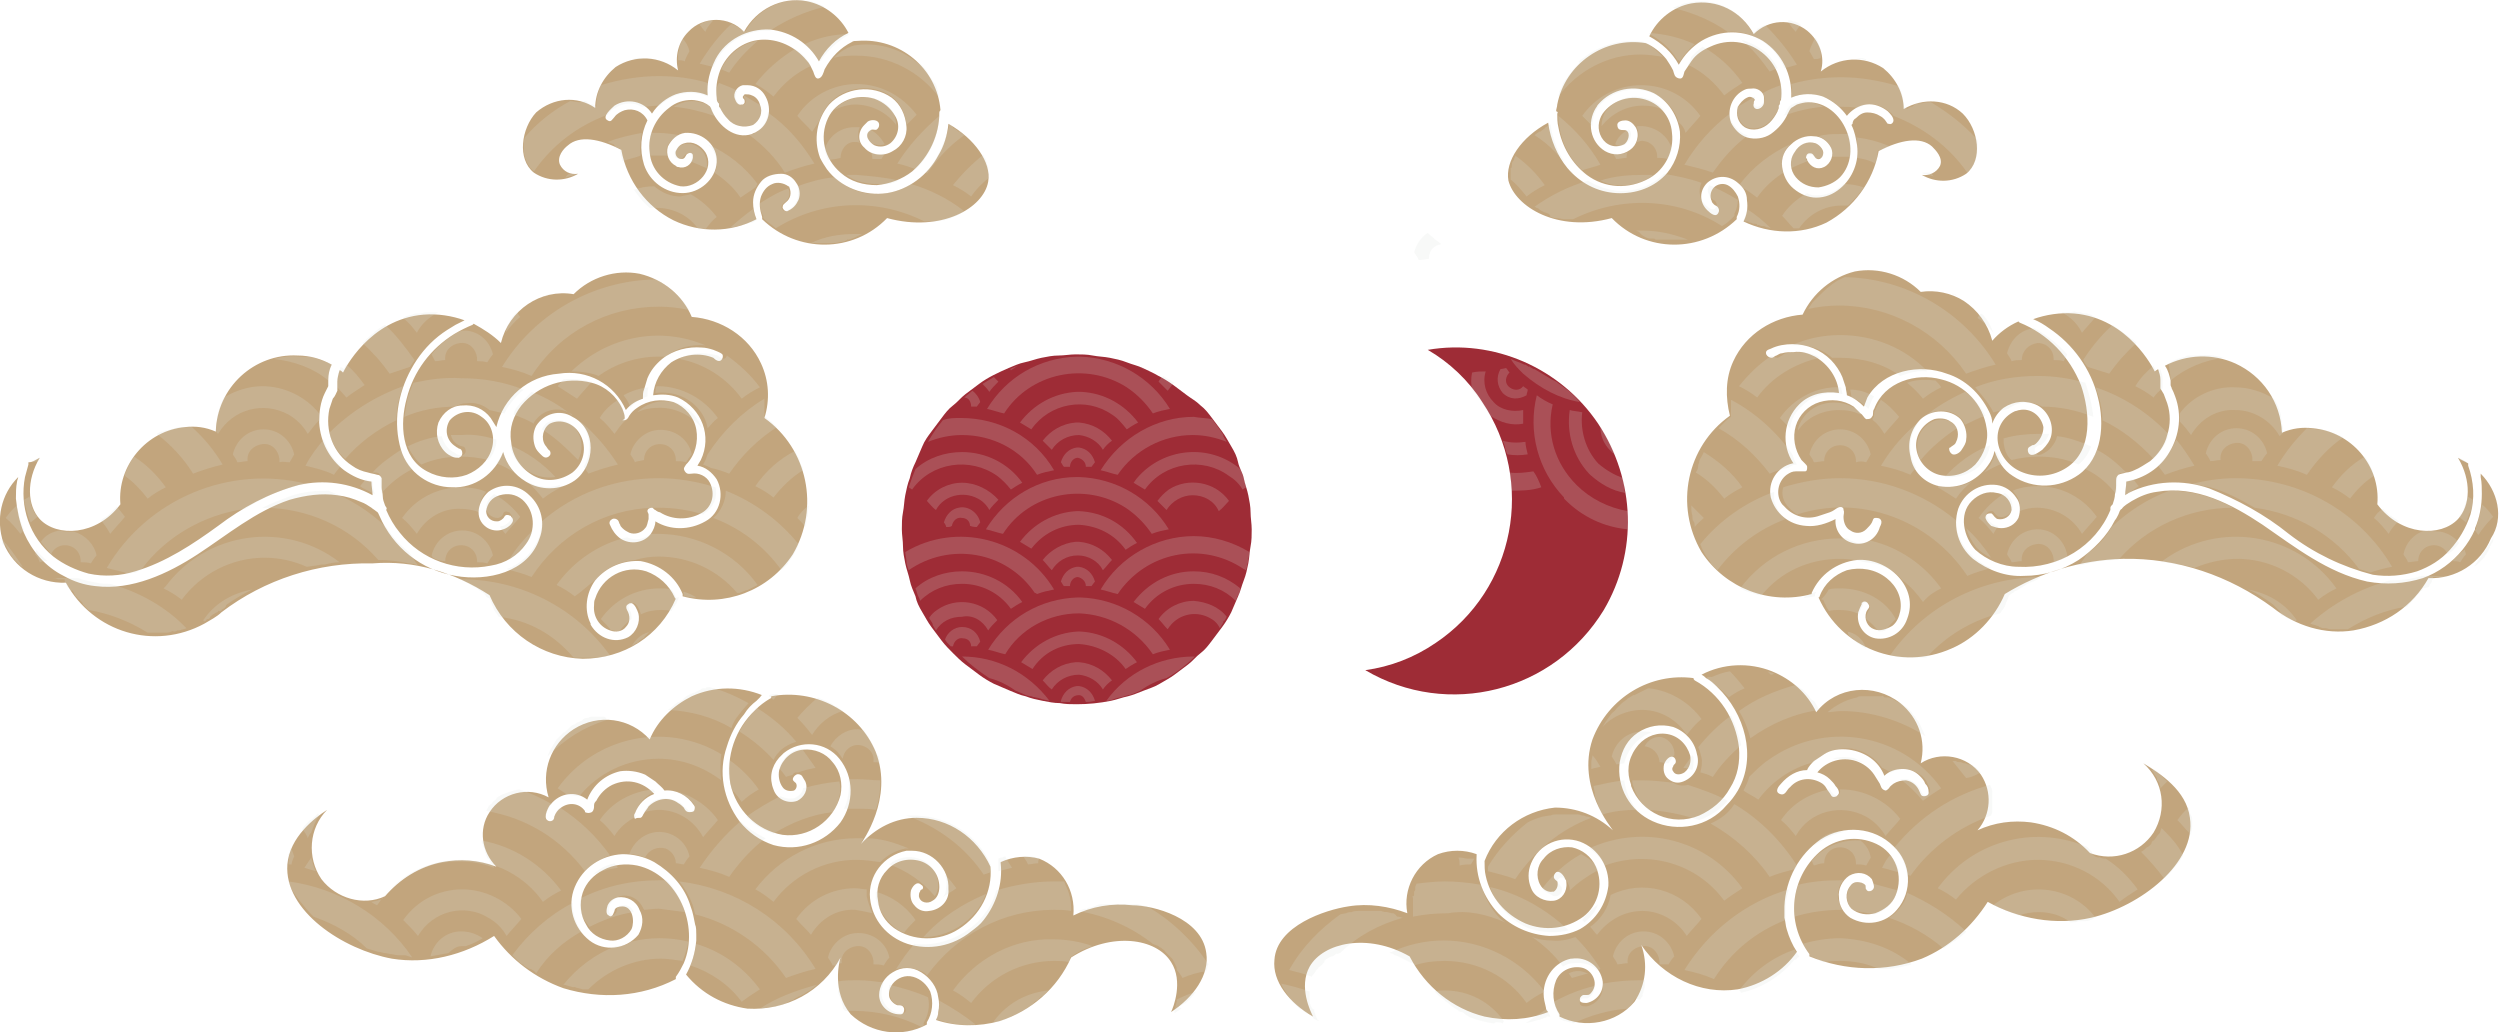 <?xml version="1.0" encoding="utf-8"?>
<!-- Generator: Adobe Illustrator 25.3.1, SVG Export Plug-In . SVG Version: 6.00 Build 0)  -->
<svg version="1.1" id="图层_1" xmlns="http://www.w3.org/2000/svg" xmlns:xlink="http://www.w3.org/1999/xlink" x="0px" y="0px"
	 viewBox="0 0 220.1 90.9" style="enable-background:new 0 0 220.1 90.9;" xml:space="preserve">
<style type="text/css">
	.st0{fill:#C2A57D;}
	.st1{fill:#9E2C36;}
	.st2{fill:#DEE4E0;fill-opacity:0.2;}
</style>
<g id="图层_3">
	<g>
		<g>
			<path class="st0" d="M3.5,40.3c-1.2,2-1.1,4.2,0,5.4c1.5,1.6,5,1.5,7.1-1.3c-0.3-3.4,2.3-6.5,5.7-6.8c0.9-0.1,1.8,0,2.7,0.4
				c0.1-3.9,3.4-6.9,7.2-6.7c1.1,0,2.1,0.3,3,0.8c-0.2,0.4-0.3,0.9-0.3,1.3c0,0.2,0,0.4,0,0.6c-0.1,0.2-0.2,0.4-0.3,0.6
				c-0.4,0.8-0.5,1.7-0.5,2.6c0.1,1.7,0.9,3.2,2.2,4.2c0.7,0.5,1.5,0.9,2.4,1c0,0.4,0.1,0.8,0.1,1.2c-2-1.1-4.3-1.4-6.5-0.9
				c-2.6,0.7-5,2-7.1,3.6c-2.2,1.6-4.6,3.2-7.3,4c-1.3,0.4-2.7,0.5-4.1,0.2c-1.1-0.3-2.2-0.8-3.1-1.5c-2.1-1.7-3-4.4-2.5-7
				c0.1-0.4,0.2-0.7,0.3-1.1c0,0,0-0.1,0-0.2C2.9,40.7,3.1,40.5,3.5,40.3z M191.1,33.5v0.4c0,0.1,0.1,0.2,0.1,0.3
				c0.1,0.2,0.2,0.4,0.3,0.7c0.6,1.6,0.4,3.4-0.5,4.9c-0.8,1.4-2.2,2.3-3.8,2.6c0,0.4-0.1,0.8-0.1,1.2c0.1-0.1,0.2-0.1,0.3-0.2
				c2.2-1.1,4.8-1.2,7.1-0.4c2.5,1,4.9,2.3,7,4c2.2,1.7,4.7,2.9,7.4,3.6c1.3,0.2,2.6,0.1,3.9-0.3c1.1-0.4,2.1-1,2.9-1.9
				c0.8-0.9,1.4-1.9,1.8-3.1c0.4-1.4,0.3-2.9-0.2-4.3c0,0,0-0.1,0-0.2c-0.3-0.2-0.6-0.3-0.9-0.5c1.2,2,1.1,4.2,0,5.4
				c-1.5,1.6-5,1.5-7.1-1.3c0.3-3.4-2.3-6.4-5.7-6.7c-0.9-0.1-1.8,0-2.7,0.4c-0.1-2.7-1.7-5-4.1-6.1c-2-0.9-4.3-0.8-6.2,0.2
				C190.9,32.6,191,33.1,191.1,33.5L191.1,33.5z M47,15.2c1.2,0.8,2.7,0.8,3.9,0.1c-0.7,0.1-1.3-0.2-1.6-0.8
				c-0.3-0.7,0.3-1.4,0.7-1.7c1-0.9,2.8-0.6,4.7,0.4c0.5,2.7,2.2,5,4.6,6.2c2.3,1.1,5,1.1,7.3-0.1c-0.2-0.5-0.3-1-0.3-1.5
				c0-0.7,0.3-1.3,0.7-1.8c0.4-0.5,1.1-0.7,1.8-0.7c0.5,0,1,0.3,1.3,0.8c0.3,0.4,0.4,1,0.2,1.5c-0.1,0.2-0.2,0.4-0.4,0.6
				c-0.2,0.2-0.4,0.3-0.6,0.4c-0.2,0-0.3-0.1-0.4-0.3c0-0.3,0.1-0.3,0.3-0.5c0.4-0.3,0.5-0.8,0.3-1.3c0,0,0-0.1-0.1-0.1
				c-0.4-0.3-1-0.4-1.4-0.2c-0.5,0.2-0.8,0.6-1,1.1c-0.2,0.6-0.1,1.2,0.1,1.8c0,0.1,0,0.1,0,0.2c3.1,3,8,3,11-0.1
				c4.8,1.3,8.5-0.9,8.9-3.2c0.3-1.7-1.2-3.8-3.5-5.1c-0.1,1-0.4,2-0.9,2.8c-0.9,1.7-2.6,3-4.5,3.3c-2,0.3-4.1-0.5-5.3-2.1
				c-0.2-0.3-0.4-0.6-0.6-1c-0.6-1.6-0.3-3.4,0.8-4.7c1.4-1.5,3.8-1.8,5.5-0.6c0.8,0.6,1.2,1.5,1.3,2.5c0.1,0.9-0.4,1.8-1.2,2.2
				c-0.8,0.5-1.9,0.4-2.5-0.3c-0.6-0.5-0.6-1.4,0-2c0.1-0.1,0.2-0.2,0.3-0.3c0.3-0.2,1-0.2,1,0.3c0,0.2-0.1,0.3-0.2,0.4
				c-0.2,0.1-0.4-0.1-0.6,0.1c-0.6,0.4,0,1.1,0.4,1.3c0.5,0.2,1,0.1,1.4-0.2c0.7-0.6,0.9-1.6,0.4-2.4c-0.4-0.7-1-1.2-1.8-1.5
				c-1.6-0.5-3.4,0.2-4.1,1.7c-0.8,1.7-0.3,3.6,1.1,4.8c0.9,0.8,2,1.1,3.2,1.1c1.1-0.1,2.2-0.5,3.1-1.2c1.5-1.3,2.4-3.2,2.4-5.2
				c0-0.1,0.1-0.2,0.1-0.2c-0.3-3.7-3.6-6.4-7.3-6.1c-0.2,0-0.4,0-0.5,0.1l0,0c-1,0.5-1.8,1.3-2.4,2.4c-0.1,0.3-0.2,0.7-0.5,0.8
				s-0.4-0.3-0.5-0.6c-0.2-0.4-0.3-0.7-0.6-1c-1-1.2-2.5-1.9-4-1.8c-1.6,0.1-3,1.2-3.6,2.7C63.1,7,63,7.8,63.1,8.6
				c0,0.1,0,0.3,0.1,0.4c0,0,0,0.1,0.1,0.1c0,0.1,0,0.1,0,0.2c0,0.1,0,0.1,0.1,0.2c0.2,0.4,0.4,0.7,0.7,1c0.5,0.6,1.4,0.8,2.2,0.5
				c0.6-0.4,0.9-1.1,0.6-1.8c-0.1-0.4-0.4-0.7-0.7-0.8c-0.2-0.1-0.4-0.1-0.6-0.1c-0.1,0-0.1,0.1-0.2,0.2c0,0.1,0,0.2,0.1,0.2
				c0.1,0.2,0.1,0.4-0.1,0.5h-0.1C65,9.3,64.8,9,64.7,8.7c-0.2-0.5,0.2-1.1,0.7-1.2c0.1,0,0.2,0,0.4,0c0.7,0,1.3,0.4,1.6,1
				c0.6,1.1,0.3,2.5-0.8,3.1c-0.1,0.1-0.3,0.1-0.4,0.2c-1.5,0.5-2.9-0.7-3.5-2c-0.1-0.2-0.1-0.4-0.3-0.5c-0.1-0.1-0.3-0.2-0.5-0.3
				c-0.3-0.1-0.7-0.2-1-0.2c-0.7,0-1.4,0.2-2,0.7c-1.2,0.9-1.9,2.4-1.7,3.9c0.1,1.5,1.2,2.7,2.7,3c1.5,0.2,3.1-1.5,2.2-3
				c-0.4-0.6-1.1-1-1.8-0.8c-0.4,0.1-0.6,0.3-0.8,0.7C59.4,13.6,59.6,14,60,14s0.3-0.4,0.6-0.5c0.2-0.1,0.4,0,0.4,0.2
				c0,0.1,0,0.1,0,0.2c-0.1,0.6-0.7,1-1.3,0.8c-0.1,0-0.1,0-0.2-0.1c-0.6-0.3-0.9-1-0.7-1.7c0.3-0.6,0.8-1.1,1.5-1.2
				c1.4-0.1,2.7,0.9,2.8,2.3c0,0.1,0,0.2,0,0.3c-0.1,1.5-1.5,2.7-3,2.7s-2.9-1-3.4-2.5c-0.4-1.3-0.3-2.7,0.3-3.9l0,0
				c-0.4-0.8-1.2-1.1-2-0.9c-0.3,0.1-0.7,0.3-0.9,0.6c-0.2,0.2-0.3,0.5-0.6,0.3c-0.6-0.3,0.4-1.1,0.6-1.3c1.1-0.7,2.6-0.4,3.3,0.7
				c0.5-0.8,1.3-1.4,2.1-1.7C60.4,8,61.4,8,62.3,8.4c-0.1-1.1,0.2-2.2,0.7-3.2c0.9-1.7,2.8-2.7,4.8-2.6c1.8,0.2,3.4,1.2,4.3,2.8
				c0.6-1.1,1.5-2,2.6-2.5l0,0C74,1.5,72.6,0.4,71,0.1c-2.2-0.4-4.4,0.7-5.5,2.7c-1.3-1.4-3.6-1.4-4.9,0c-0.9,0.9-1.2,2.2-0.9,3.4
				c-1.6-1.3-3.8-1.4-5.5-0.3c-1.1,0.9-1.8,2.2-1.8,3.6c-1.6-1.1-3.7-0.9-5.2,0.4C45.9,11.3,45.5,14,47,15.2z M43.1,52.4
				c1.4,3.3,4.6,5.5,8.2,5.6c3.6,0,6.8-2,8.2-5.3c0,0-0.1,0-0.1-0.1c-0.5-1.1-1.4-1.9-2.5-2.3c-1.9-0.6-3.9,0.5-4.5,2.4
				c-0.1,0.2-0.1,0.4-0.1,0.6c-0.1,1,0.5,1.9,1.4,2.2c0.5,0.2,1.1,0.1,1.4-0.3c0.4-0.4,0.4-1,0.1-1.5l0,0l0,0
				c-0.1-0.2-0.1-0.4,0.1-0.5c0.1-0.1,0.2-0.1,0.3-0.1c0.3,0.1,0.5,0.6,0.6,0.9c0.2,0.8-0.2,1.7-0.9,2.1c-1.2,0.6-2.6,0.1-3.3-1.1
				c0,0,0,0,0-0.1c-0.6-1.2-0.4-2.7,0.4-3.8c1-1.2,2.5-1.8,4-1.7c1.7,0.3,3.1,1.4,3.7,2.9c0,0,0,0.1,0,0.2c3.7,1,7.6-0.5,9.7-3.7
				c2.4-4.1,1.3-9.3-2.5-12c0.5-1.6,0.4-3.3-0.3-4.8c-1.1-2.4-3.5-3.9-6.1-4.1c-0.8-1.9-2.5-3.3-4.6-3.8c-2.1-0.4-4.3,0.3-5.8,1.8
				c-2.9-0.5-5.7,1.4-6.4,4.3c-0.7-0.7-1.5-1.2-2.4-1.7l-0.1,0.1c-0.5,0.2-1.1,0.5-1.6,0.8c-2.1,1.3-3.6,3.3-4.2,5.7
				c-0.6,2.2-0.5,5.2,1.8,6.4c1.1,0.6,2.4,0.7,3.5,0.3c1-0.4,1.9-1.2,2.2-2.3c0.3-1,0-2.2-0.9-2.8c-0.9-0.7-2.1-0.5-2.8,0.3
				c-0.5,0.8-0.3,1.8,0.5,2.3c0.1,0.1,0.2,0.1,0.3,0.2c0.2,0,0.3,0.2,0.3,0.4s-0.1,0.3-0.3,0.4c-0.2,0-0.4,0-0.6-0.1
				c-0.2-0.1-0.4-0.2-0.6-0.4c-0.7-0.7-0.9-1.7-0.6-2.6c0.4-0.9,1.2-1.5,2.1-1.5c1-0.1,1.9,0.3,2.5,1.1c0.2,0.3,0.3,0.5,0.5,0.8
				c0.6-2.6,2.8-4.5,5.5-4.7c2.5-0.4,4.9,0.9,5.9,3.2c0.4-0.5,0.9-0.8,1.5-1c0-0.3,0-0.6,0.1-0.8c0.1-0.3,0.2-0.7,0.3-1
				c0.3-0.7,0.7-1.2,1.3-1.7c1-0.8,2.3-1.1,3.5-1c0.3,0,0.7,0.1,1,0.2c0.2,0.1,0.6,0.2,0.8,0.4c0.1,0.2,0,0.4-0.1,0.5
				c-0.2,0.2-0.5,0-0.7-0.2c-1.2-0.5-2.6-0.3-3.7,0.4c-0.9,0.7-1.5,1.7-1.6,2.9c0.7-0.1,1.5-0.1,2.2,0.2c2.1,1,3,3.4,2,5.5
				c-0.1,0.2-0.2,0.3-0.3,0.5c0.7,0.1,1.3,0.6,1.7,1.2c0.7,1.3,0.3,3-1,3.7c-1.4,0.8-3.1,0.8-4.4,0c0,0.4-0.2,0.8-0.4,1.1
				c-0.6,0.8-1.8,1-2.7,0.4c-0.4-0.3-0.7-0.7-0.9-1.2c-0.1-0.2,0-0.4,0.2-0.5s0.4,0,0.5,0.1s0.1,0.3,0.2,0.4c0,0.1,0.1,0.2,0.2,0.3
				c0.2,0.2,0.4,0.3,0.6,0.4c0.5,0.2,1.1,0,1.4-0.4c0.2-0.2,0.2-0.5,0.3-0.8c0-0.1,0-0.3,0-0.4c0-0.1-0.1-0.2-0.1-0.3
				c0-0.2,0.2-0.3,0.4-0.3l0,0c0.1,0,0.2,0.2,0.3,0.2c0.1,0.1,0.3,0.2,0.4,0.2c1.1,0.7,2.5,0.7,3.6,0.1c1-0.5,1.3-1.7,0.8-2.7l0,0
				c-0.3-0.6-1-0.9-1.6-0.8c-0.2,0-0.4,0.1-0.6-0.2s0-0.4,0.1-0.6c0.8-0.8,1.1-2,0.9-3.1c-0.2-1.1-1-2-2-2.4
				c-1.1-0.3-2.2-0.2-3.2,0.5c-0.3,0.2-0.5,0.4-0.7,0.7c-0.1,0.2-0.2,0.4-0.5,0.4s0.1,0,0.1-0.2c0-0.3-0.1-0.5-0.2-0.8
				c-0.5-1.1-1.5-2-2.7-2.3c-2.3-0.6-4.7,0.2-6.2,2c-0.7,0.9-1.1,2-0.9,3.2c0.1,1.3,0.9,2.4,2,3s2.4,0.4,3.4-0.3
				c1-0.8,1.3-2.2,0.7-3.3c-0.5-1-1.7-1.5-2.7-1c-0.6,0.4-0.8,1.3-0.4,1.9c0.1,0.1,0.2,0.3,0.3,0.4c0.2,0.1,0.2,0.4,0.1,0.5
				c0,0,0,0-0.1,0.1c-0.3,0.2-0.5,0-0.7-0.2s-0.4-0.4-0.5-0.7c-0.2-0.6-0.2-1.2,0.1-1.8c0.7-1.1,2.1-1.5,3.2-0.8
				c2.2,1.1,2,4.3,0.2,5.6c-1.3,0.9-3,0.9-4.3,0.1c-1-0.6-1.7-1.5-2-2.6c-0.7,1.9-2.5,3.2-4.5,3.1c-2,0-3.9-1.3-4.5-3.3
				c-0.7-2.4-0.3-4.9,0.9-7.1c0.6-1.1,1.4-2.1,2.4-2.9c0.5-0.4,1-0.7,1.5-1l0.8-0.4l0,0c-1.1-0.4-2.4-0.6-3.6-0.5
				c-4.8,0.4-7,4.9-7.1,5.1c-0.1-0.1-0.2-0.2-0.3-0.2c-0.1,0.3-0.2,0.7-0.2,1s0,0.5,0,0.8c-0.1,0.2-0.2,0.5-0.4,0.7
				c-0.1,0.3-0.2,0.6-0.3,0.9c-0.4,1.9,0.3,3.9,2,5c0.4,0.3,0.9,0.5,1.4,0.6c0.3,0.1,0.5,0.1,0.8,0.2c0.2,0,0.3,0.1,0.4,0.3
				c0,0.1,0,0.2,0,0.4s0,0.3,0,0.4c0,0.3,0.1,0.5,0.1,0.8s0.1,0.5,0.2,0.8c0.1,0.2,0.2,0.2,0.1,0.4c0.3,0.7,0.7,1.4,1.2,2
				c1.9,2.4,5,3.5,8,2.9c1.3-0.2,2.4-0.9,3.1-1.9c0.9-1.2,0.8-2.9-0.3-3.9c-0.6-0.5-1.3-0.6-2-0.4c-0.7,0.2-1.1,0.7-1.2,1.4
				c0,0.5,0.4,0.9,0.9,0.9h0.1c0.2,0,0.5-0.2,0.6-0.4s0.3-0.2,0.5-0.1c0,0,0.1,0,0.1,0.1c0.5,0.4-0.3,1-0.7,1.1
				c-0.5,0.2-1.1,0.1-1.5-0.2c-1.1-0.8-0.7-2.3,0.2-3.1c1.1-0.8,2.6-0.7,3.6,0.3c1.1,1,1.4,2.5,0.9,3.8c-1,3-4.6,3.8-7.4,3.3
				c-3-0.5-5.5-2.5-6.7-5.3c-0.1-0.2-0.1-0.3-0.3-0.4c-0.1-0.1-0.3-0.2-0.4-0.3c-0.3-0.2-0.6-0.4-0.9-0.5c-0.7-0.3-1.3-0.5-2.1-0.6
				c-1.4-0.2-2.8,0-4.2,0.4c-3,1-5.5,3.1-8.1,4.8s-5.8,3.2-9,2.8c-1-0.1-1.9-0.4-2.8-0.9c-1.6-0.8-2.8-2.2-3.5-3.8
				c-0.4-1-0.6-2-0.7-3c0-0.5,0-1,0.1-1.5c0-0.1,0.1-0.3,0.1-0.4c-1.5,1.5-2,3.7-1.3,5.8c0.9,2.2,3.1,3.6,5.5,3.5
				c2.4,4.4,7.8,6,12.2,3.6c0.5-0.3,1.1-0.6,1.5-1c3.8-2.9,8.5-4.4,13.3-4.3C36.5,49.3,40,50.4,43.1,52.4L43.1,52.4z M141.9,19.2
				c3,3.1,7.9,3.1,11,0.1l0,0c0-0.1,0-0.1,0-0.2c0.3-0.6,0.3-1.2,0.1-1.8c-0.2-0.4-0.5-0.8-0.9-1s-0.9-0.1-1.2,0.2
				c-0.3,0.3-0.4,0.8-0.2,1.2c0,0.1,0.1,0.2,0.2,0.3c0.1,0.1,0.2,0.1,0.3,0.2s0.2,0.3,0.1,0.5c-0.2,0.5-0.7,0.1-1-0.2
				c-0.7-0.7-0.7-1.7,0-2.4c0.8-0.7,1.9-0.7,2.7,0c0.5,0.4,0.8,0.9,0.8,1.5c0.1,0.7,0,1.3-0.3,1.9c2.3,1.1,5,1.2,7.3,0.1
				c2.4-1.3,4.1-3.6,4.6-6.3c1.9-1,3.7-1.3,4.7-0.4c0.3,0.3,1,1,0.7,1.7c-0.3,0.6-1,0.9-1.6,0.8c1.2,0.7,2.7,0.7,3.9-0.1
				c1.5-1.2,1.1-3.9-0.3-5.3c-1.4-1.3-3.5-1.4-5.2-0.4c0-1.4-0.7-2.7-1.8-3.6c-1.7-1.1-3.9-1-5.5,0.3c0.4-1.3-0.1-2.7-1.2-3.6
				c-1.4-1.1-3.4-1-4.7,0.3c-1.1-2-3.2-3.1-5.5-2.7c-1.6,0.3-3,1.4-3.7,2.9l0,0c1.1,0.6,2,1.4,2.6,2.5c0.5-0.9,1.2-1.6,2-2.1
				c1.7-1,3.7-1,5.4,0c1.7,1.1,2.6,3,2.5,5c0.9-0.4,1.9-0.4,2.8-0.1c0.9,0.4,1.6,1,2.1,1.7c0.4-0.5,1-0.9,1.7-1s1.4,0.2,1.9,0.6
				c0.2,0.2,0.5,0.5,0.5,0.8c0,0.2-0.2,0.4-0.4,0.3h-0.1c-0.1-0.1-0.2-0.3-0.3-0.4c-0.1-0.1-0.2-0.2-0.4-0.3
				c-0.3-0.2-0.7-0.3-1.1-0.3c-0.4,0-0.7,0.2-1,0.5c-0.2,0.1-0.3,0.3-0.3,0.5L163,11c0.3,0.6,0.4,1.2,0.5,1.8
				c0.2,1.4-0.4,2.9-1.5,3.8c-0.6,0.5-1.3,0.8-2.1,0.8c-0.7,0-1.4-0.3-2-0.8s-0.9-1.2-1-1.9c-0.1-0.8,0.2-1.5,0.8-2
				c0.5-0.5,1.3-0.8,2-0.7c0.6,0,1.2,0.4,1.5,1s0,1.4-0.6,1.7s-1.2,0-1.5-0.6c0-0.1,0-0.1-0.1-0.2c0-0.2,0.1-0.4,0.3-0.4h0.1
				c0.3,0,0.3,0.4,0.6,0.5s0.6-0.3,0.5-0.7c-0.1-0.3-0.4-0.6-0.7-0.7c-0.7-0.2-1.4,0.1-1.8,0.8c-0.5,0.7-0.4,1.6,0.1,2.2
				s1.2,0.9,2,0.9c0.7-0.1,1.4-0.4,1.9-0.9c2.1-2.2,0.3-6.6-2.8-6.6c-0.3,0-0.7,0.1-1,0.2c-0.2,0.1-0.3,0.2-0.5,0.3
				c-0.1,0.1-0.2,0.3-0.3,0.5c-0.3,0.7-0.8,1.3-1.5,1.8c-0.6,0.4-1.4,0.5-2.1,0.3c-0.6-0.2-1.1-0.7-1.4-1.3
				c-0.4-1.1,0.1-2.4,1.2-2.9c0.2-0.1,0.4-0.1,0.6-0.1c0.5-0.1,1.1,0.3,1.1,0.8c0,0.1,0,0.2,0,0.4c0,0.3-0.3,0.6-0.6,0.6
				c-0.2,0-0.4-0.2-0.3-0.5c0,0,0,0,0-0.1s0.1-0.2,0.1-0.2s-0.1-0.2-0.2-0.2c-0.2-0.1-0.3-0.1-0.5,0c-0.4,0.2-0.6,0.5-0.8,0.8
				c-0.2,0.7,0,1.4,0.6,1.8c0.7,0.4,1.6,0.2,2.2-0.4c0.3-0.3,0.5-0.6,0.7-1c0-0.1,0.1-0.2,0.1-0.3s0-0.1,0-0.2c0,0,0.1-0.1,0.1-0.2
				c0-0.1,0-0.2,0.1-0.3c0.2-1.6-0.4-3.2-1.7-4.2s-3-1.2-4.5-0.5c-0.7,0.3-1.3,0.7-1.7,1.3c-0.2,0.3-0.4,0.6-0.6,0.9
				c-0.1,0.3-0.1,0.7-0.5,0.6s-0.4-0.4-0.5-0.7c-0.2-0.4-0.4-0.7-0.6-1c-0.5-0.6-1.1-1.1-1.8-1.4l0,0c-3.6-0.6-7.1,1.8-7.8,5.4
				c0,0.2-0.1,0.4-0.1,0.6c0.1,0,0.2,0.1,0.1,0.2c0,0.4,0,0.8,0.1,1.2c0.3,1.7,1.2,3.2,2.5,4.2c1.6,1.2,3.7,1.3,5.5,0.3
				c1.4-0.8,2.2-2.4,2-4c-0.1-1.5-1.2-2.7-2.6-3c-1.3-0.3-2.7,0.2-3.5,1.3c-0.4,0.6-0.5,1.4-0.1,2.1c0.4,0.7,1.2,1,2,0.6l0,0
				c0.3-0.2,0.6-0.9,0.2-1.2c-0.2-0.1-0.4,0-0.6-0.1c-0.1,0-0.2-0.2-0.2-0.3c-0.1-0.4,0.4-0.5,0.7-0.5c0.4,0,0.7,0.3,0.9,0.6
				c0.4,0.7,0.1,1.6-0.5,2c-0.7,0.5-1.5,0.5-2.2,0.1c-1.3-0.8-1.6-2.5-0.8-3.8c0.1-0.1,0.1-0.2,0.2-0.3c1.2-1.4,3.2-1.8,4.9-1
				c1.3,0.7,2.1,2,2.3,3.4c0.1,1.3-0.3,2.6-1.1,3.6c-1.1,1.3-2.8,1.9-4.5,1.8s-3.2-0.9-4.3-2.2c-0.9-1.1-1.5-2.5-1.7-4
				c-2.4,1.3-3.8,3.4-3.5,5.1C133.4,18.2,137.1,20.5,141.9,19.2L141.9,19.2z M218.4,41.7c0,0.1,0,0.2,0,0.3c0.1,0.5,0.1,1,0.1,1.5
				c0,1-0.2,2.1-0.6,3v0.1c-0.3,0.7-0.7,1.3-1.1,1.8c-0.9,1.1-2.1,2-3.5,2.5c-1.6,0.5-3.2,0.6-4.9,0.3c-3.5-0.8-6.3-3-9.2-5
				c-2.7-1.8-5.9-3.5-9.3-2.9c-0.8,0.1-1.5,0.4-2.2,0.8c-0.3,0.2-0.7,0.4-0.9,0.7c-0.2,0.1-0.2,0.3-0.3,0.5s-0.2,0.4-0.3,0.5
				c-0.7,1.4-1.9,2.6-3.2,3.5c-1.4,0.9-3.1,1.4-4.8,1.4c-1.6,0.1-3.2-0.5-4.5-1.5c-1.3-1.1-1.8-2.8-1.3-4.4c0.5-1.4,1.9-2.3,3.4-2.1
				c0.7,0.1,1.3,0.5,1.7,1.1c0.4,0.5,0.4,1.2,0.2,1.8c-0.3,0.6-0.9,0.9-1.5,0.9c-0.3,0-0.6-0.1-0.9-0.2c-0.2-0.2-0.4-0.4-0.5-0.7
				c0-0.2,0.1-0.4,0.4-0.4h0.1c0.1,0,0.2,0.2,0.3,0.3s0.2,0.2,0.3,0.2c0.5,0.1,1.1-0.2,1.2-0.8l0,0c0-0.7-0.5-1.4-1.3-1.5
				c-0.8-0.2-1.6,0.1-2.2,0.7c-1.2,1.2-0.7,3.2,0.3,4.3c1,0.9,2.4,1.5,3.8,1.5c3.5,0.2,6.8-1.8,8.1-5c0-0.1,0-0.2,0-0.2
				c0-0.1,0.1-0.2,0.2-0.3c0.1-0.3,0.2-0.6,0.2-0.9c0.1-0.3,0.1-0.6,0.1-1s0-0.5,0.2-0.7c0.2-0.1,0.4-0.1,0.7-0.2
				c0.2,0,0.5-0.1,0.7-0.2c0.5-0.2,0.9-0.5,1.4-0.8c0.7-0.6,1.3-1.4,1.5-2.3c0.3-0.9,0.3-1.9,0-2.8c-0.1-0.3-0.2-0.5-0.3-0.8
				c-0.1-0.2-0.2-0.3-0.3-0.5c0-0.3,0-0.6,0-0.8c0-0.3-0.1-0.6-0.2-0.9l-0.3,0.2c-0.1-0.2-2.3-4.7-7.1-5.1c-1.2-0.1-2.5,0.1-3.6,0.5
				c0.5,0.2,1,0.5,1.4,0.8c2.1,1.4,3.7,3.6,4.3,6.1c0.6,2.3,0.4,5.3-1.7,6.8c-1.7,1.2-4,1.3-5.8,0.1c-0.8-0.5-1.3-1.3-1.6-2.2
				c-0.1,0.5-0.3,0.9-0.6,1.3c-1,1.4-2.6,2.1-4.3,1.8c-1.3-0.3-2.3-1.3-2.5-2.6c-0.3-1.2,0-2.4,0.9-3.3c1-0.9,2.6-0.9,3.5,0
				c0.4,0.5,0.6,1.2,0.5,1.8c0,0.3-0.2,0.6-0.4,0.9c-0.1,0.2-0.5,0.5-0.8,0.4c-0.2-0.1-0.3-0.3-0.3-0.5c0,0,0-0.1,0.1-0.1
				c0.1-0.1,0.3-0.2,0.4-0.3c0.1-0.1,0.1-0.2,0.2-0.4c0.2-0.6,0-1.3-0.6-1.6c-0.4-0.3-1-0.3-1.4-0.2c-1,0.4-1.7,1.4-1.6,2.5
				c0.1,1.1,0.9,2.1,2,2.4c1.2,0.3,2.4-0.1,3.2-0.9c0.8-0.9,1.2-2.1,1-3.2c-0.3-2.1-1.9-3.8-4-4.3c-2.2-0.6-5,0.2-5.9,2.6
				c-0.1,0.1-0.1,0.3-0.1,0.4c0,0.1,0,0.2-0.1,0.3c-0.1,0.2-0.3,0.2-0.5,0.2c-0.2-0.1-0.3-0.4-0.5-0.5c-0.2-0.2-0.4-0.4-0.6-0.6
				c-0.9-0.6-2-0.7-3-0.4s-1.8,1.1-2.1,2.1s-0.1,2.1,0.5,3c0.1,0.1,0.2,0.2,0.3,0.3s0.2,0.2,0.2,0.3c0,0.2,0,0.4-0.2,0.4
				c-0.1,0-0.2,0-0.3,0s-0.3,0-0.5,0c-0.3,0-0.5,0.1-0.8,0.3c-0.8,0.6-1,1.8-0.4,2.6c0.1,0.1,0.1,0.1,0.2,0.2c0.8,0.9,2,1.2,3.1,0.8
				c0.3-0.1,0.6-0.2,0.9-0.3c0.3-0.1,0.5-0.3,0.7-0.4c0.2-0.1,0.4-0.1,0.5,0.1c0,0,0,0,0,0.1c0.1,0.2,0,0.4,0,0.6
				c0,0.5,0.2,1,0.6,1.2c0.4,0.3,1,0.3,1.4-0.1c0.2-0.2,0.4-0.4,0.5-0.6c0.1-0.2,0.1-0.4,0.3-0.4s0.4,0,0.5,0.2s0,0.4-0.1,0.6
				c-0.3,1.1-1.4,1.7-2.4,1.4c-0.9-0.2-1.6-1.1-1.5-2.1c-0.8,0.4-1.7,0.7-2.6,0.6c-1.5-0.1-2.7-1.1-3.1-2.5c-0.3-1.4,0.6-2.7,1.9-3
				h0.1c-1.1-1.6-0.9-3.8,0.5-5.2c0.9-0.9,2.2-1.2,3.5-1c-0.1-1.3-0.9-2.5-2.1-3.2c-0.6-0.3-1.2-0.5-1.9-0.4c-0.3,0-0.7,0-1,0.1
				c-0.2,0-0.3,0.1-0.5,0.2c-0.1,0-0.3,0.2-0.4,0.2c-0.2,0-0.4-0.1-0.5-0.3c-0.1-0.3,0.1-0.4,0.4-0.5c0.6-0.3,1.3-0.4,1.9-0.4
				c1.3,0,2.5,0.5,3.4,1.4c0.4,0.4,0.8,1,1,1.5c0.1,0.3,0.2,0.6,0.3,0.9c0,0.2,0.1,0.5,0.1,0.7c0.6,0.2,1.1,0.6,1.5,1
				c0.1-0.3,0.2-0.5,0.3-0.8c1.4-2.4,4.6-3,7-2.1c1.6,0.5,2.9,1.7,3.7,3.3c0.2,0.4,0.3,0.7,0.3,1.1c0.2-0.6,0.6-1.1,1-1.4
				c0.9-0.6,2-0.7,3-0.2c0.9,0.5,1.4,1.6,1.2,2.6c-0.1,0.5-0.4,0.9-0.8,1.3c-0.3,0.2-0.9,0.7-1.2,0.3c-0.1-0.2-0.1-0.4,0-0.5
				s0.2-0.1,0.3-0.2c0.2,0,0.3-0.1,0.4-0.2c0.4-0.4,0.6-0.9,0.6-1.4c-0.2-1-1.1-1.7-2.1-1.5c-0.1,0-0.3,0.1-0.4,0.1
				c-1.1,0.5-1.7,1.6-1.5,2.8s1.1,2.2,2.2,2.6c1.3,0.5,2.7,0.3,3.8-0.4c2.4-1.5,2.1-5,1.3-7.3c-1-2.5-2.9-4.5-5.4-5.5l-0.1-0.1
				c-0.9,0.4-1.7,1-2.3,1.7c-0.4-1.5-1.3-2.7-2.5-3.5c-1.1-0.7-2.5-1-3.8-0.8c-1.5-1.5-3.7-2.2-5.8-1.8c-2,0.5-3.7,1.9-4.6,3.8
				c-2.6,0.2-5,1.7-6.1,4.1c-0.7,1.5-0.7,3.2-0.3,4.8c-3.8,2.7-4.9,7.9-2.5,12c2.1,3.2,6,4.7,9.7,3.7v-0.1c0.7-1.6,2.2-2.7,4-2.9
				c2.7-0.2,5.5,2.4,4.4,5.2c-0.4,1.2-1.6,1.9-2.8,1.7c-1-0.2-1.7-1.2-1.5-2.3c0.1-0.3,0.2-0.5,0.3-0.7c0,0,0,0,0-0.1s0.1,0,0.1-0.1
				c0.2-0.1,0.4,0,0.5,0.2c0.2,0.3-0.1,0.4-0.2,0.7c-0.2,0.6,0.1,1.3,0.7,1.5l0,0c0.5,0.2,1.1,0,1.6-0.3c0.4-0.3,0.6-0.8,0.7-1.3
				c0.2-1.1-0.3-2.2-1.2-2.9c-1-0.8-2.3-1-3.5-0.7c-1.1,0.4-2,1.2-2.4,2.3c0,0,0,0.1-0.1,0.1l0,0c2,4.5,7.2,6.5,11.7,4.5
				c2.1-0.9,3.8-2.7,4.7-4.8c3.1-1.9,6.7-3,10.4-3.1c4.8-0.1,9.4,1.5,13.2,4.3c2,1.6,4.6,2.4,7.1,2c2.8-0.5,5.2-2.1,6.6-4.6
				c2.4,0.1,4.6-1.3,5.5-3.5C220.5,45.6,219.9,43.2,218.4,41.7L218.4,41.7z M106.2,83.9c0.3,1.9-1.1,3.9-3.1,5.2
				c0.2-0.4,1.1-2.7,0-4.4c-1.3-2.1-5.2-2.7-8.8-0.4C93.1,87,90.8,89,88,89.9c-1.8,0.5-3.8,0.5-5.6-0.1c0.1-0.2,0.2-0.4,0.2-0.7
				c0.1-0.4,0.1-0.9,0-1.3c-0.1-0.9-0.7-1.7-1.5-2.2s-1.7-0.5-2.5,0c-0.7,0.4-1.2,1.2-1.2,2c0,0.9,0.8,1.7,1.8,1.7h0.1
				c0.2,0,0.3-0.2,0.3-0.4c0,0,0,0,0-0.1c-0.1-0.3-0.3-0.3-0.6-0.3c-0.3-0.1-0.6-0.4-0.7-0.7c-0.1-0.4,0-0.8,0.3-1.2
				c0.4-0.5,1.1-0.8,1.8-0.6c0.7,0.2,1.2,0.7,1.5,1.3c0.3,0.9,0.2,1.9-0.3,2.7c0,0.1,0,0.1,0,0.2c-2.2,1.2-4.9,0.8-6.7-0.9
				c-1.7-2-1-4.7-0.9-5c-1.6,3-4.8,4.7-8.2,4.5c-2.1-0.3-4-1.3-5.4-3l0,0c0.5-0.9,0.8-1.9,0.9-3c0-0.1,0-0.2,0-0.3s0-0.2,0-0.2
				c0-0.3,0-0.7-0.1-0.9c-0.1-0.5-0.2-1.1-0.4-1.6c-0.5-1.7-1.7-3-3.2-3.9c-0.9-0.5-1.9-0.7-2.8-0.7c-1.9,0.1-3.5,1.2-4.2,2.9
				c-0.7,1.7-0.1,3.6,1.3,4.7c1.3,1,3.2,0.8,4.3-0.5c0.4-0.7,0.5-1.5,0.1-2.2c-0.3-0.8-1.1-1.2-1.9-1.1c-0.4,0.1-0.7,0.3-0.9,0.7
				c-0.1,0.3-0.2,0.8,0.1,0.9c0.1,0.1,0.2,0.1,0.3,0s0.1-0.2,0.2-0.4c0-0.3,0.4-0.4,0.7-0.4c0.9,0,1.1,1.3,0.8,2
				c-0.4,0.7-1.2,1.1-1.9,1c-0.9-0.1-1.7-0.6-2.1-1.4c-0.5-0.8-0.6-1.9-0.3-2.8s1-1.6,1.8-2c0.9-0.5,2-0.6,3-0.4
				c3.6,0.8,5.5,5.3,4.1,8.6c-0.2,0.4-0.4,0.8-0.7,1.2c0,0.1,0,0.1,0,0.2c-3.1,1.6-6.6,1.8-9.9,0.8c-2.5-0.9-4.6-2.5-6.1-4.6
				c-2.7,1.7-5.9,2.5-9,2c-4.3-0.8-9.5-4.2-9.2-8.3c0.2-2.4,2.4-4.1,3.5-4.8c-1.6,1.6-1.8,4.2-0.5,6.1c1.3,1.7,3.7,2.4,5.6,1.5
				c1.3-1.5,3-2.6,5-3c1.6-0.3,3.2-0.2,4.8,0.4c-1.3-1.3-1.6-3.3-0.6-4.8c1.1-1.7,3.4-2.3,5.2-1.3c-0.7-2.3,0.2-4.7,2.2-6
				c2.2-1.4,5-1,6.7,0.9c0.7-1.7,2.1-3,3.7-3.8c2-0.9,4.2-0.9,6.2-0.1c-0.1,0-0.1,0.1-0.2,0.2c-0.1,0.1-0.2,0.2-0.3,0.3
				c-0.4,0.3-0.8,0.7-1.1,1.2c-0.7,0.8-1.2,1.8-1.5,2.8c-0.8,2.3-0.3,4.7,1.1,6.6c0.8,1,1.8,1.7,3,2.1c2.2,0.6,4.5-0.2,5.9-2
				c1.2-1.7,1.2-4-0.1-5.6c-1.2-1.5-3.4-1.7-4.9-0.5c-0.1,0.1-0.3,0.3-0.4,0.4c-0.7,0.8-0.9,1.8-0.5,2.8c0.3,0.9,1.3,1.3,2.1,1
				c0.6-0.3,1-1,0.7-1.7c-0.1-0.2-0.2-0.3-0.3-0.5c-0.1-0.1-0.3-0.2-0.5-0.1s-0.3,0.3-0.3,0.4c0,0.2,0.3,0.3,0.3,0.4
				c0.1,0.2,0,0.5-0.2,0.6c-0.4,0.1-0.8,0-1-0.3c-0.3-0.4-0.4-1-0.3-1.5c0.3-1,1.1-1.7,2.1-1.8c1-0.1,2,0.3,2.6,1.1
				C74,67.9,74.2,69,74,70c-0.6,2.3-2.8,3.8-5.1,3.5c-2.3-0.4-4.1-2.2-4.6-4.5c-0.4-2.4,0.4-4.8,2.2-6.5c0.4-0.4,0.8-0.7,1.3-1
				c0.1,0,0.1-0.1,0.1-0.2l0,0c3.8-0.7,7.7,1.3,9.2,4.9c1.6,4.1-1.2,7.9-1.3,8.1c1.3-1.4,3-2.3,4.9-2.3c2.8,0,5.3,1.7,6.5,4.3l0,0
				c0.2,2.2-0.9,4.3-2.8,5.5c-1.7,1.1-4,1.1-5.7-0.1c-0.8-0.6-1.3-1.4-1.4-2.4c-0.2-1,0.1-2,0.8-2.7c0.7-0.8,1.8-1.1,2.9-0.8
				c1,0.3,1.7,1.2,1.7,2.3c0,0.5-0.2,1-0.6,1.2c-0.4,0.3-1.1,0.2-1.2-0.4c0-0.1,0-0.3,0.1-0.4c0-0.1,0.1-0.2,0.2-0.2
				c0.1-0.1,0.1-0.3-0.1-0.4l0,0c-0.4-0.4-0.8,0.2-0.9,0.5c-0.1,0.5,0,1,0.3,1.3c0.3,0.4,0.8,0.6,1.3,0.5c1-0.1,1.8-0.9,1.7-1.9
				c0.1-1.8-1.4-3.4-3.2-3.4c-0.2,0-0.4,0-0.5,0c-2,0.4-3.4,2.2-3.2,4.2c0.2,1.9,1.5,3.4,3.3,4c1.9,0.6,4,0.2,5.6-1.1
				c0.4-0.3,0.8-0.6,1.1-1c1.1-1.4,1.7-3.2,1.5-5c0,0,0,0,0-0.1c1.1-0.5,2.3-0.6,3.4-0.3c2,0.8,3.2,2.8,3,5c1.6-0.8,3.4-1.1,5.2-0.9
				C101.5,79.7,105.8,80.8,106.2,83.9L106.2,83.9z M61.1,70.9c-0.6-0.9-1.6-1.4-2.6-1.3c-0.2-0.3-0.5-0.5-0.8-0.8
				c-0.3-0.2-0.6-0.4-0.9-0.6c-0.7-0.3-1.5-0.4-2.2-0.3c-1.3,0.3-2.4,1.2-2.9,2.5c-1-0.8-2.4-0.6-3.2,0.4l-0.1,0.1
				c-0.2,0.3-0.7,1.3,0,1.4c0.3,0,0.4-0.2,0.4-0.4c0.1-0.3,0.3-0.6,0.6-0.8c0.7-0.5,1.6-0.4,2.1,0.3c0,0,0,0,0,0.1l0,0
				c0.2,0.1,0.4,0.1,0.6,0l0.1-0.1c0.1-0.2,0.1-0.3,0.1-0.5s0.1-0.3,0.2-0.4c0.3-0.6,0.8-1.1,1.4-1.4c1.3-0.6,2.7-0.3,3.7,0.8
				c-0.8,0.3-1.4,0.9-1.7,1.7c-0.1,0.1-0.1,0.3,0,0.5C56,72,56.2,72,56.4,72c0.2-0.1,0.2-0.3,0.3-0.4c0.1-0.2,0.3-0.4,0.4-0.6
				c0.7-0.7,1.8-0.9,2.6-0.3c0.2,0.1,0.4,0.3,0.5,0.4c0.1,0.2,0.2,0.4,0.5,0.4c0.1,0,0.3,0,0.4-0.1C61.2,71.2,61.2,71,61.1,70.9z
				 M192.8,72c0.6,4-4.4,7.8-8.7,8.8c-3.1,0.7-6.4,0.1-9.1-1.4c-1.4,2.2-3.4,4-5.8,5c-3.2,1.2-6.7,1.1-9.9-0.2c0-0.1,0-0.1,0-0.2
				c-2.1-2.8-1.7-6.7,0.9-9c1.4-1.2,3.3-1.5,5-0.7s2.4,2.8,1.7,4.5c-0.3,0.8-1,1.3-1.8,1.6c-0.7,0.2-1.5,0.1-2.1-0.4
				c-0.5-0.5-0.6-1.4-0.1-2c0.2-0.3,0.5-0.4,0.9-0.3c0.1,0,0.3,0.1,0.4,0.2c0.1,0.1,0,0.3,0.1,0.4c0.1,0.2,0.3,0.2,0.5,0.1l0.1-0.1
				c0.2-0.2,0-0.6-0.1-0.9c-0.5-0.6-1.3-0.7-2-0.3c-0.6,0.4-1,1.2-0.9,1.9c0,0.7,0.4,1.4,1,1.8c1.4,0.8,3.1,0.5,4.1-0.7
				c1.4-1.6,1.3-4.1-0.3-5.6c-1.7-1.7-4.4-1.9-6.4-0.6c-1.9,1.3-3.1,3.5-3.2,5.9v0.6c0,0.1,0,0.3,0,0.4c0.1,0.3,0.1,0.7,0.2,1
				c0.2,0.7,0.5,1.4,0.9,2l0,0c-1.2,1.7-3.1,2.9-5.2,3.3c-3.3,0.5-6.6-1.1-8.5-3.9c0.6,1.7,0.4,3.5-0.6,5c-1.6,1.9-4.4,2.4-6.6,1.3
				c0,0,0-0.1,0-0.2c-0.6-0.9-0.7-2-0.3-3c0.4-0.9,1.4-1.3,2.3-1.1c0.4,0.1,0.8,0.4,1,0.9s0.1,1-0.3,1.4c-0.1,0.1-0.2,0.1-0.3,0.1
				s-0.2,0-0.3,0s-0.3,0.2-0.3,0.3c-0.1,0.4,0.3,0.4,0.6,0.4c0.9-0.2,1.5-1,1.4-1.9c-0.2-1.3-1.4-2.2-2.7-2c0,0,0,0-0.1,0
				c-1.4,0.3-2.4,1.6-2.4,3.1c0,0.4,0.1,0.8,0.2,1.2c0,0.2,0.1,0.3,0.2,0.4c-1.8,0.7-3.7,0.8-5.6,0.4c-2.8-0.7-5.2-2.6-6.6-5.3
				c-3.7-2.1-7.6-1.2-8.8,0.9c-1,1.8,0.1,4,0.3,4.4c-2.1-1.2-3.6-3.1-3.4-5c0.2-3,4.5-4.4,6.5-4.7c1.8-0.3,3.6,0,5.2,0.6
				c-0.4-2.1,0.7-4.3,2.7-5.2c1.1-0.4,2.3-0.4,3.4,0c0,0,0,0,0,0.1c-0.1,1.9,0.6,3.7,1.9,5.1c1.2,1.2,2.8,1.9,4.5,2
				c1,0,1.9-0.2,2.7-0.6c1.4-0.8,2.3-2.2,2.5-3.8c0.1-1.7-0.9-3.3-2.5-3.9c-1.7-0.6-3.6,0.2-4.3,1.9c-0.3,0.7-0.3,1.5,0,2.2
				c0.3,0.8,1.2,1.2,2,1.1c0.7-0.1,1.2-0.8,1.1-1.6c0-0.1,0-0.2-0.1-0.3c-0.1-0.3-0.5-0.8-0.8-0.6c-0.1,0.1-0.2,0.2-0.2,0.4
				c0,0.2,0.2,0.3,0.3,0.4c0.1,0.3,0,0.7-0.3,0.9h-0.1c-0.4,0.1-0.9-0.2-1.1-0.6c-0.4-0.7-0.3-1.7,0.3-2.3c0.6-0.8,1.6-1.1,2.5-1
				c0.9,0.2,1.7,0.8,2.1,1.7c0.7,1.6,0.2,3.4-1.1,4.4c-1.5,1.1-3.4,1.3-5.1,0.6c-1.8-0.8-3.1-2.3-3.5-4.2c-0.1-0.4-0.1-0.9-0.1-1.3
				l0,0c1-2.6,3.4-4.4,6.2-4.7c1.9,0,3.7,0.7,5.1,2c-0.1-0.2-3.2-3.8-1.8-8c1.4-3.7,5.1-5.9,8.9-5.4c0,0.1,0,0.1,0.1,0.2
				c2.2,1.2,3.6,3.4,3.9,5.9c0.1,1.3-0.1,2.5-0.8,3.6c-0.6,1.1-1.6,1.9-2.7,2.4c-2.4,1-5.1-0.2-6-2.6c0,0,0,0,0-0.1
				c-0.4-1.1-0.3-2.2,0.4-3.2c0.6-0.9,1.6-1.4,2.6-1.3c1.1,0.1,1.9,0.9,2.2,1.9c0.1,0.5,0,1.1-0.5,1.5c-0.3,0.2-0.8,0.3-1-0.1
				c-0.1-0.1-0.1-0.3,0-0.4c0-0.1,0.1-0.2,0.2-0.3c0.1-0.2,0-0.4-0.1-0.5l0,0c-0.4-0.3-0.8,0.3-0.9,0.6c-0.1,0.5,0,1,0.4,1.3
				s0.8,0.4,1.3,0.2c1-0.4,1.5-1.4,1.2-2.4c-0.2-1.1-1-2-2.1-2.4c-1.1-0.3-2.2-0.1-3.1,0.5c-0.9,0.6-1.4,1.5-1.6,2.6
				c-0.3,2.2,0.9,4.3,2.9,5.2c2.2,1,4.9,0.5,6.5-1.4c0.4-0.4,0.7-0.8,1-1.3c1.7-3,0.6-6.8-1.8-9.1c-0.3-0.3-0.6-0.6-1-0.8
				c-0.1-0.1-0.2-0.2-0.4-0.3c1.9-1,4.2-1.1,6.2-0.3c1.7,0.7,3.1,1.9,3.9,3.6c1.8-2.3,5.1-2.6,7.4-0.8c1.6,1.3,2.3,3.3,1.8,5.3
				c1.7-1.1,4.1-0.7,5.3,1c1,1.5,0.9,3.5-0.3,4.9c1.5-0.7,3.1-0.9,4.7-0.7c2,0.3,3.8,1.2,5.2,2.7c2.1,0.8,4.4,0,5.6-1.8
				c1.2-2,0.9-4.5-0.9-6.1C190.2,68.1,192.5,69.6,192.8,72z M169.5,69c-0.1-0.3-0.3-0.5-0.5-0.7c-0.4-0.4-0.9-0.6-1.5-0.6
				s-1.2,0.2-1.6,0.6c-0.5-1.3-1.7-2.1-3.1-2.3c-0.8-0.1-1.6,0-2.2,0.4c-0.3,0.2-0.6,0.4-0.9,0.6c-0.2,0.2-0.5,0.5-0.6,0.8
				c-0.9,0-1.7,0.5-2.3,1.2c-0.2,0.2-0.6,0.7-0.1,0.9s0.6-0.4,0.9-0.6c0.7-0.8,1.8-0.9,2.7-0.4c0.2,0.1,0.4,0.3,0.5,0.5
				s0.3,0.4,0.4,0.6c0.1,0.2,0.3,0.2,0.5,0.1c0.1-0.1,0.2-0.2,0.2-0.3c0-0.2-0.1-0.4-0.3-0.6c-0.1-0.2-0.3-0.4-0.5-0.6
				c-0.3-0.3-0.7-0.5-1.1-0.6c0.8-1,2.2-1.4,3.4-1c0.6,0.2,1.2,0.6,1.6,1.2c0.2,0.3,0.3,0.5,0.5,0.8c0.1,0.2,0.1,0.5,0.5,0.6
				c0.1,0,0.2-0.1,0.3-0.2c0.1-0.2,0.3-0.3,0.4-0.4c0.3-0.2,0.7-0.3,1.1-0.3c0.6,0.1,1,0.5,1.2,1c0.1,0.2,0.1,0.4,0.4,0.4
				c0.2,0,0.4-0.1,0.4-0.3l0,0C169.8,69.4,169.7,69.2,169.5,69z"/>
		</g>
	</g>
</g>
<g id="图层_4">
	<path class="st1" d="M105.7,35.7c0.4,0.3,0.7,0.7,1,1.1s0.6,0.8,0.9,1.2s0.5,0.8,0.8,1.3s0.5,0.9,0.6,1.4s0.4,0.9,0.5,1.4
		s0.3,1,0.4,1.5s0.2,1,0.2,1.5s0.1,1,0.1,1.5s0,1-0.1,1.5s-0.1,1-0.2,1.5s-0.2,1-0.4,1.5s-0.3,1-0.5,1.4c-0.2,0.5-0.4,0.9-0.6,1.4
		c-0.2,0.4-0.5,0.9-0.8,1.3s-0.6,0.8-0.9,1.2s-0.6,0.8-1,1.1s-0.7,0.7-1.1,1s-0.8,0.6-1.2,0.9s-0.8,0.5-1.3,0.8s-0.9,0.4-1.4,0.6
		c-0.5,0.2-1,0.4-1.4,0.5c-0.5,0.1-1,0.3-1.5,0.4c-1,0.2-2,0.3-3,0.3c-0.5,0-1,0-1.5-0.1c-0.5,0-1-0.1-1.5-0.2
		c-0.5-0.1-1-0.2-1.5-0.4c-0.5-0.1-0.9-0.3-1.4-0.5s-0.9-0.4-1.4-0.6c-0.4-0.2-0.9-0.5-1.3-0.8s-0.8-0.6-1.2-0.9s-0.8-0.7-1.1-1
		s-0.7-0.7-1-1.1s-0.6-0.8-0.9-1.2s-0.5-0.8-0.8-1.3s-0.5-0.9-0.6-1.4c-0.2-0.5-0.4-0.9-0.5-1.4s-0.3-1-0.4-1.5s-0.2-1-0.2-1.5
		s-0.1-1-0.1-1.5s0-1,0.1-1.5s0.1-1,0.2-1.5s0.2-1,0.4-1.5c0.1-0.5,0.3-1,0.5-1.4c0.2-0.5,0.4-0.9,0.6-1.4s0.5-0.9,0.8-1.3
		s0.6-0.8,0.9-1.2s0.6-0.8,1-1.1s0.7-0.7,1.1-1s0.8-0.6,1.2-0.9c0.8-0.6,1.7-1,2.6-1.4c0.5-0.2,0.9-0.4,1.4-0.5s1-0.3,1.5-0.4
		s1-0.2,1.5-0.2s1-0.1,1.5-0.1s1,0,1.5,0.1s1,0.1,1.5,0.2s1,0.2,1.5,0.4c0.5,0.2,1,0.3,1.4,0.5s0.9,0.4,1.4,0.7
		c0.4,0.2,0.9,0.5,1.3,0.8s0.8,0.6,1.2,0.9S105.3,35.3,105.7,35.7z"/>
	<path class="st1" d="M140.7,37.3c-3.3-4.9-9.2-7.5-15-6.5c1.9,1.1,3.6,2.7,4.8,4.6c4.7,7,2.9,16.5-4.1,21.2c-1.9,1.3-4,2.1-6.2,2.4
		c7.3,4.3,16.6,1.9,21-5.3C144.2,48.6,144,42.3,140.7,37.3z"/>
</g>
<g id="图层_2_1_">
	<path class="st2" d="M87,55.5c0.2-0.3,0.5-0.6,0.8-0.9c-1.2-1.7-3.6-2.1-5.3-0.9c-0.3,0.2-0.5,0.4-0.7,0.7c0.1,0.2,0.2,0.3,0.3,0.5
		s0,0,0,0.1l0.3,0.5c0.5-0.8,1.3-1.2,2.3-1.2C85.6,54.1,86.5,54.6,87,55.5z"/>
	<path class="st2" d="M91.3,52.3c0.5-0.2,1-0.3,1.5-0.4c-2.7-4.5-8.6-6-13.1-3.3l0,0c0,0.3,0.1,0.5,0.1,0.8s0.1,0.5,0.2,0.8
		c3.6-2.5,8.6-1.7,11.1,2C91.2,52.2,91.3,52.3,91.3,52.3z"/>
	<path class="st2" d="M89,53.6c0.3-0.2,0.6-0.4,1-0.6c-1.2-1.7-3.2-2.7-5.3-2.7c-1.5,0-3,0.5-4.1,1.5c0,0.1,0.1,0.2,0.1,0.3l0.1,0.3
		c0.1,0.2,0.2,0.4,0.2,0.5c1-1,2.3-1.5,3.7-1.5C86.4,51.4,88,52.2,89,53.6z"/>
	<path class="st2" d="M85.5,35.8L85.5,35.8H86c0,0,0.2-0.3,0.3-0.4c-0.1-0.4-0.4-0.8-0.7-1c-0.2,0.2-0.5,0.4-0.7,0.6
		C85.3,35,85.5,35.4,85.5,35.8z"/>
	<path class="st2" d="M86,46.4c0,0,0.2-0.3,0.3-0.4c-0.2-0.9-1.1-1.5-1.9-1.3c-0.6,0.1-1.1,0.6-1.3,1.3c0.1,0.1,0.2,0.3,0.2,0.4
		c0.2,0,0.4,0,0.5-0.1l0,0c0.1-0.5,0.5-0.8,0.9-0.7c0.4,0,0.7,0.3,0.7,0.7l0,0C85.7,46.4,85.9,46.4,86,46.4z"/>
	<path class="st2" d="M102,33.6c0.3,0.3,0.5,0.5,0.8,0.8c0.2-0.2,0.3-0.5,0.6-0.7c-0.3-0.2-0.7-0.4-1-0.6
		C102.2,33.3,102.1,33.4,102,33.6z"/>
	<path class="st2" d="M100.8,32.6L100.8,32.6l-0.6-0.4C100.4,32.3,100.6,32.4,100.8,32.6z"/>
	<path class="st2" d="M94.8,31.4c-3.3,0.1-6.2,1.8-7.9,4.6c0.5,0.1,1,0.3,1.5,0.4c2.3-3.6,7.2-4.6,10.8-2.3c0.9,0.6,1.7,1.4,2.3,2.3
		c0.5-0.2,1-0.3,1.5-0.4c-1.7-2.8-4.7-4.5-7.9-4.6H95C94.9,31.4,94.8,31.4,94.8,31.4z"/>
	<path class="st2" d="M87.5,33.2c-0.3,0.2-0.7,0.4-1,0.6c0.2,0.2,0.4,0.4,0.6,0.7c0.2-0.3,0.5-0.6,0.8-0.9
		C87.7,33.4,87.6,33.3,87.5,33.2z"/>
	<path class="st2" d="M95,59.4c0.9,0.1,1.7,0.6,2.1,1.3c0.2-0.3,0.5-0.6,0.8-0.8c-0.7-0.9-1.7-1.5-2.9-1.6h-0.3l0,0
		c-1.2,0.1-2.2,0.7-2.9,1.6c0.3,0.3,0.5,0.6,0.8,0.8C93.1,59.9,94,59.4,95,59.4z"/>
	<path class="st2" d="M95,54c2.6,0.1,5,1.4,6.5,3.6c0.5-0.2,1-0.3,1.5-0.4c-1.7-2.8-4.7-4.5-7.9-4.6h-0.2l0,0
		c-3.3,0.1-6.2,1.8-7.9,4.6c0.5,0.1,1,0.3,1.5,0.4C89.8,55.4,92.3,54,95,54z"/>
	<path class="st2" d="M80,42.9c0.1,0.1,0.2,0.1,0.3,0.2c1.7-2.4,5.1-2.9,7.5-1.2c0.4,0.3,0.8,0.7,1.2,1.2c0.3-0.2,0.6-0.4,1-0.6
		c-1.2-1.7-3.2-2.7-5.3-2.7c-1.5,0-3,0.5-4.1,1.5C80.4,41.8,80.2,42.3,80,42.9z"/>
	<path class="st2" d="M84.7,57.8L84.7,57.8c0.7,0.7,1.5,1.3,2.4,1.9c0.8,0.2,1.6,0.6,2.3,1.1l0.7,0.3c0.2,0.1,0.5,0.2,0.7,0.2
		c0.2,0.1,0.5,0.1,0.8,0.2c0.2,0.1,0.5,0.1,0.8,0.2C90.5,59.2,87.7,57.8,84.7,57.8z"/>
	<path class="st2" d="M95,56.7c1.6,0.1,3.2,0.9,4.1,2.2c0.3-0.2,0.6-0.4,1-0.6c-1.2-1.6-3-2.6-5-2.7h-0.2l0,0c-2,0.1-3.8,1.1-5,2.7
		c0.3,0.2,0.7,0.4,1,0.6C91.8,57.5,93.3,56.7,95,56.7z"/>
	<path class="st2" d="M109.4,43.1c0.1-0.1,0.2-0.1,0.3-0.2c-0.1-0.6-0.3-1.1-0.5-1.6c-2.7-2.3-6.8-1.9-9.1,0.8
		c-0.1,0.1-0.2,0.3-0.3,0.4c0.3,0.2,0.7,0.4,1,0.6c1.7-2.4,5.1-2.9,7.4-1.2C108.7,42.2,109.1,42.6,109.4,43.1L109.4,43.1z"/>
	<path class="st2" d="M108.2,44.1c-1.2-1.7-3.6-2.1-5.3-1c-0.4,0.3-0.7,0.6-1,1c0.3,0.3,0.5,0.5,0.8,0.8c0.5-0.8,1.4-1.3,2.3-1.3
		c1,0,1.9,0.5,2.3,1.4C107.7,44.7,107.9,44.4,108.2,44.1z"/>
	<path class="st2" d="M95,45h-0.2l0,0c-2,0.1-3.8,1.1-5,2.7c0.3,0.2,0.7,0.4,1,0.6c1-1.3,2.5-2.1,4.2-2.1c1.6,0.1,3.1,0.8,4.1,2.2
		c0.3-0.2,0.6-0.4,1-0.6C98.9,46.1,97.1,45.1,95,45L95,45z"/>
	<path class="st2" d="M84.7,42.5c-1.2,0-2.4,0.6-3.1,1.6c0.3,0.3,0.5,0.6,0.8,0.8c0.7-1.3,2.4-1.7,3.7-1c0.4,0.2,0.8,0.6,1,1
		c0.2-0.3,0.5-0.6,0.8-0.9C87.1,43.1,85.9,42.5,84.7,42.5z"/>
	<path class="st2" d="M108,54.3c-0.7-0.9-1.8-1.3-2.9-1.4c-1.2,0-2.4,0.6-3.1,1.6c0.3,0.3,0.5,0.6,0.8,0.9c0.8-1.3,2.4-1.7,3.7-1
		c0.4,0.2,0.7,0.5,0.9,0.9l0.3-0.5c0,0,0,0,0-0.1C107.8,54.7,107.9,54.5,108,54.3z"/>
	<path class="st2" d="M86,56.9c0,0,0.2-0.3,0.3-0.4c-0.2-0.8-0.8-1.3-1.6-1.3c-0.7,0-1.3,0.5-1.5,1.1c0.1,0.2,0.3,0.4,0.5,0.6h0.2
		l0,0c0.1-0.5,0.5-0.8,0.9-0.7c0.4,0,0.7,0.3,0.7,0.7l0,0C85.7,56.9,85.9,56.9,86,56.9z"/>
	<path class="st2" d="M105.1,57.8c-3,0-5.9,1.4-7.7,3.9c0.3,0,0.5-0.1,0.8-0.2s0.5-0.1,0.8-0.2c0.2-0.1,0.5-0.1,0.7-0.2l0.7-0.3
		c0.7-0.5,1.5-0.9,2.3-1.1c0.9-0.5,1.8-1.2,2.5-1.9H105.1z"/>
	<path class="st2" d="M86.8,46.6c0.5,0.1,1,0.3,1.5,0.4c2.3-3.6,7.2-4.6,10.8-2.3c0.9,0.6,1.7,1.4,2.3,2.3c0.5-0.2,1-0.3,1.5-0.4
		c-1.7-2.8-4.7-4.5-7.9-4.6h-0.2l0,0C91.5,42,88.5,43.8,86.8,46.6z"/>
	<path class="st2" d="M95,38.3c0.9,0.1,1.7,0.6,2.1,1.3c0.2-0.3,0.5-0.6,0.8-0.8c-0.7-0.9-1.7-1.5-2.9-1.6h-0.3l0,0
		c-1.2,0.1-2.2,0.7-2.9,1.6c0.3,0.3,0.5,0.5,0.8,0.8C93.1,38.8,94,38.3,95,38.3z"/>
	<path class="st2" d="M95,34.5h-0.2l0,0c-2,0.1-3.8,1.1-5,2.7c0.3,0.2,0.7,0.4,1,0.6c1.6-2.3,4.8-2.9,7.1-1.3
		c0.5,0.3,0.9,0.8,1.3,1.3c0.3-0.2,0.6-0.4,1-0.6c-1.2-1.6-3-2.6-5-2.7H95z"/>
	<path class="st2" d="M96.1,41.1c0,0,0.2-0.3,0.3-0.4c-0.2-0.7-0.7-1.2-1.4-1.3h-0.2c-0.7,0.1-1.2,0.6-1.4,1.3
		c0.1,0.1,0.2,0.4,0.3,0.4c0.2,0,0.3,0,0.5,0l0,0c0-0.4,0.3-0.8,0.7-0.8c0.4,0.1,0.7,0.4,0.7,0.8l0,0C95.8,41.1,95.9,41.1,96.1,41.1
		z"/>
	<path class="st2" d="M96.4,61.7c-0.2-0.7-0.7-1.2-1.4-1.3l0,0h-0.2l0,0c-0.7,0.1-1.2,0.6-1.4,1.3c0,0,0,0,0,0.1c0.2,0,0.5,0,0.8,0
		c0.1-0.4,0.4-0.6,0.8-0.6c0.3,0,0.5,0.3,0.6,0.6C95.8,61.8,96,61.8,96.4,61.7C96.3,61.8,96.3,61.7,96.4,61.7z"/>
	<path class="st2" d="M89,32.6l0.6-0.4c-0.2,0.1-0.5,0.2-0.7,0.3C88.9,32.5,89,32.5,89,32.6z"/>
	<path class="st2" d="M84.7,38.3c2.7,0,5.2,1.3,6.6,3.5c0.5-0.2,1-0.3,1.5-0.4c-1.7-2.9-4.8-4.6-8.2-4.6c-0.6,0-1.1,0-1.6,0.2
		c-0.4,0.5-0.7,0.9-1,1.4l0,0c-0.1,0.2-0.2,0.3-0.3,0.5C82.7,38.5,83.7,38.3,84.7,38.3z"/>
	<path class="st2" d="M96.9,41.4c0.5,0.1,1,0.3,1.5,0.4c1.5-2.2,4-3.5,6.6-3.5c1,0,2,0.2,3,0.6c-0.1-0.2-0.2-0.3-0.3-0.5
		c0,0,0,0,0-0.1c-0.3-0.5-0.7-1-1-1.4c-0.5-0.1-1.1-0.1-1.6-0.2C101.8,36.7,98.7,38.5,96.9,41.4z"/>
	<path class="st2" d="M96.9,51.9c0.5,0.1,1,0.3,1.5,0.4c2.5-3.7,7.4-4.7,11.1-2.2c0.1,0,0.1,0.1,0.2,0.1c0.1-0.3,0.1-0.5,0.2-0.8
		c0-0.3,0.1-0.5,0.1-0.8c-1.5-0.9-3.2-1.4-4.9-1.4C101.8,47.2,98.6,49,96.9,51.9z"/>
	<path class="st2" d="M96.1,51.6c0,0,0.2-0.3,0.3-0.4c-0.2-0.7-0.7-1.2-1.4-1.3l0,0h-0.2l0,0c-0.7,0.1-1.2,0.6-1.4,1.3
		c0.1,0.1,0.2,0.4,0.3,0.4c0.2,0,0.3,0,0.5,0l0,0c0-0.4,0.3-0.8,0.7-0.8c0.4,0.1,0.7,0.4,0.7,0.8l0,0C95.8,51.6,95.9,51.6,96.1,51.6
		z"/>
	<path class="st2" d="M97.1,50.2c0.3-0.3,0.5-0.6,0.8-0.9c-0.7-0.9-1.7-1.5-2.9-1.6h-0.3l0,0c-1.1,0.1-2.2,0.7-2.9,1.6
		c0.3,0.3,0.5,0.6,0.8,0.9c0.5-0.8,1.3-1.3,2.3-1.3C95.8,48.9,96.7,49.4,97.1,50.2z"/>
	<path class="st2" d="M109.2,51.8c-1.2-1-2.6-1.5-4.1-1.5c-2.1,0-4,1-5.3,2.7c0.3,0.2,0.7,0.4,1,0.6c1-1.4,2.6-2.2,4.3-2.2
		c1.4,0,2.7,0.5,3.7,1.5c0.1-0.2,0.1-0.4,0.2-0.5s0.1-0.2,0.1-0.2C109.2,52,109.2,51.9,109.2,51.8z"/>
	<path class="st2" d="M134.1,37.3c0-0.4,0-0.8,0-1.2c-0.9,0.2-2,0-2.6-0.7c-0.7-0.7-1-1.7-0.7-2.7c-0.4,0-0.8,0-1.2,0.1
		c-0.1,0.5-0.1,1,0,1.5c0.1,0.2,0.3,0.3,0.4,0.5s0.3,0.4,0.4,0.6l0,0l0.1,0.1c0.1,0.2,0.2,0.3,0.3,0.5s0.3,0.4,0.4,0.6
		C132.1,37.2,133.1,37.5,134.1,37.3z"/>
	<path class="st2" d="M143,42.8L143,42.8c0-0.3-0.1-0.5-0.1-0.7c-0.8-0.3-1.5-0.7-2.2-1.3c-1.1-1.2-1.6-2.9-1.4-4.5
		c-0.4-0.1-0.8-0.1-1.1-0.2c-0.3,2,0.3,4.1,1.7,5.6l0,0l0.1,0.1l0,0c0.9,0.8,1.9,1.4,3.1,1.6C143,43.2,143,43,143,42.8z"/>
	<path class="st2" d="M135,41.5c-0.7,0.1-1.4,0.2-2.1,0.1c0,0.2,0.1,0.5,0.1,0.8s0,0.5,0,0.8c0.9,0,1.8,0,2.7-0.3
		C135.5,42.4,135.3,41.9,135,41.5z"/>
	<path class="st2" d="M134.5,40c-0.1-0.4-0.2-0.8-0.2-1.1c-0.7,0.1-1.3,0.1-2-0.1c0.1,0.2,0.1,0.3,0.2,0.5v0.1c0,0,0.1,0.4,0.2,0.6
		C133.3,40.1,133.9,40.1,134.5,40z"/>
	<path class="st2" d="M132.6,32.4c0,0-0.4,0.1-0.5,0.1c-0.4,0.7-0.3,1.5,0.2,2.1c0.6,0.6,1.4,0.6,2.1,0.2c0-0.2,0.1-0.3,0.1-0.5
		c-0.1-0.1-0.3-0.2-0.4-0.3l0,0c-0.3,0.4-0.8,0.4-1.2,0.1c-0.4-0.3-0.4-0.8-0.1-1.2l0.1-0.1l0,0l0,0
		C132.8,32.7,132.7,32.5,132.6,32.4z"/>
	<path class="st2" d="M139.1,35.4c-0.5-0.6-1.1-1.1-1.7-1.5l0,0l-0.4-0.3l0,0l-0.4-0.2c-0.5-0.3-1-0.6-1.5-0.9H135
		c-0.1-0.1-0.2-0.1-0.3-0.2s-0.1,0-0.1,0l-0.3-0.2h-0.1c-0.4-0.2-0.8-0.3-1.2-0.5c0.3,0.5,0.7,0.9,1.1,1.3
		C135.6,34.2,137.3,35.1,139.1,35.4z"/>
	<path class="st2" d="M136.7,35.6c-0.5-0.2-1-0.5-1.4-0.8c-0.8,3.2,0.1,6.6,2.4,9v0.1l0.1,0.1l0,0c1.5,1.5,3.4,2.4,5.5,2.6
		c0-0.3,0-0.5,0-0.8s0-0.5,0-0.8c-1.7-0.3-3.3-1.1-4.5-2.3C136.9,40.8,136.1,38.2,136.7,35.6z"/>
	<g>
		<g>
			<path class="st2" d="M200.6,53.7C200.6,53.7,200.5,53.7,200.6,53.7c-0.1-0.1-0.2-0.2-0.3-0.3s-0.1-0.1-0.1-0.1l-0.1-0.1
				c-0.7-0.5-1.4-1-2.2-1.3c1.7,0.3,3.3,1.2,4.3,2.7l-0.1,0.1l-0.2-0.1c0,0,0,0-0.1,0l-0.2-0.1c0,0,0,0-0.1,0
				c-0.2-0.1-0.4-0.3-0.5-0.3s0,0-0.1,0s-0.1,0-0.1-0.1s0,0-0.1,0c0.1,0,0.1-0.1,0.1-0.1S200.7,53.7,200.6,53.7z M62.8,1.8
				c-0.1,0-0.2,0-0.3,0l0,0c-0.1,0-0.2,0-0.3,0.1l0,0C62.1,1.9,62,2,61.9,2l0,0c-0.1,0-0.2,0.1-0.3,0.2c0.2,0.2,0.3,0.4,0.5,0.6
				C62.2,2.5,62.5,2.1,62.8,1.8z M67.4,73.8c-0.8-0.4-1.6-0.9-2.2-1.5c-1.4,1.2-2.6,2.6-3.6,4.1c0.9,0.2,1.7,0.4,2.6,0.8
				C65.1,75.9,66.2,74.7,67.4,73.8L67.4,73.8z M79,14.4c0.5,0.1,1.1,0.3,1.6,0.5c1.3-1.2,2-2.9,2.1-4.7C81.3,11.4,80,12.8,79,14.4
				L79,14.4z M59.1,69.5L59.1,69.5z M139.3,10.2c0.3,0.3,0.6,0.6,0.9,0.9c0-0.7,0.2-1.3,0.6-1.8c1.2-1.4,3.2-1.8,4.9-1
				c1,0.5,1.8,1.4,2.1,2.5c0.3,0.2,0.5,0.5,0.6,0.9c0.4-0.5,0.9-1,1.3-1.5c-1.2-1.7-3.1-2.7-5.2-2.7C142.4,7.5,140.5,8.5,139.3,10.2
				z M73.4,5.1c0.7-0.2,1.3-0.2,2-0.2c2.9,0,5.6,1.4,7.3,3.7l0,0c0-0.1-0.1-0.2-0.1-0.4c0,0,0,0,0-0.1s-0.1-0.2-0.1-0.4l0,0
				c-0.1-0.2-0.1-0.3-0.2-0.4l0,0C82.1,7.2,82.1,7,82,6.9s0-0.1-0.1-0.1c-0.1-0.1-0.2-0.2-0.2-0.4l0,0c-0.1-0.1-0.2-0.3-0.3-0.4
				s0-0.1-0.1-0.1c-0.1-0.1-0.2-0.2-0.3-0.3v0.1c-0.1-0.1-0.3-0.2-0.4-0.3c-1.5-1.2-3.5-1.7-5.4-1.4l0,0C74.5,4.2,73.9,4.6,73.4,5.1
				L73.4,5.1z M2.1,46.6c-0.3-0.7-0.5-1.4-0.6-2.1c-0.4,0.3-0.7,0.7-1,1.1C1,46,1.4,46.5,1.8,47C1.9,46.9,2,46.8,2.1,46.6z
				 M137.2,10.2c0,0.3,0,0.7,0.1,1c0.2,1.4,0.9,2.8,2,3.8c0.5-0.2,1.1-0.3,1.6-0.5C140,12.9,138.7,11.4,137.2,10.2z M55.7,5.2
				L55.7,5.2c0.3,0,0.6,0,0.9,0V5.1C56.3,5.1,56,5.1,55.7,5.2z M160.1,12c0.5,0.2,0.9,0.5,1.1,1c0.1,0.2,0.1,0.5,0.1,0.8
				c0.2,0,0.5,0,0.8,0s0.5,0,0.8,0c0.1-0.7,0.1-1.4-0.2-2H162C161.4,11.8,160.7,11.8,160.1,12L160.1,12z M217.8,49.9L217.8,49.9
				c0.1-0.1,0.2-0.1,0.3-0.2l0,0c0.1-0.1,0.1-0.1,0.2-0.2l0.1-0.1l0.2-0.2l0.1-0.1c0,0,0.1-0.1,0.1-0.2l0.1-0.1
				c0-0.1,0.1-0.1,0.1-0.2c0,0,0.1-0.1,0.1-0.2c0,0,0.1-0.1,0.1-0.2c0-0.1,0.1-0.2,0.1-0.2s0-0.1,0.1-0.2c0.1-0.1,0.1-0.2,0.1-0.4
				c0-0.1,0-0.2,0.1-0.2C219,48.2,218.4,49,217.8,49.9L217.8,49.9z M75.4,7.4c-2.1,0-4.1,1.1-5.2,2.8c0.4,0.5,0.9,0.9,1.3,1.4
				c0.2-0.3,0.4-0.6,0.6-0.9c0.2-0.6,0.5-1.1,0.9-1.6c1.4-1.5,3.8-1.8,5.5-0.6c0.8,0.6,1.2,1.5,1.3,2.5l0,0c0.3-0.3,0.6-0.6,0.9-0.9
				C79.4,8.4,77.5,7.4,75.4,7.4z M32.8,42.4c-0.2,0-0.4-0.1-0.6-0.2l-0.5,0.6c0.1,0.1,0.3,0.2,0.5,0.3c0.3,0.1,0.5,0.3,0.8,0.4
				C32.9,43.2,32.8,42.8,32.8,42.4L32.8,42.4z M158,9.1c-0.2,0.1-0.3,0.1-0.5,0.3c-0.1,0.1-0.2,0.3-0.3,0.5c0,0.1-0.1,0.2-0.2,0.3
				c1.1-0.4,2.3-0.7,3.5-0.8c-0.5-0.3-1-0.4-1.6-0.5C158.7,8.9,158.4,9,158,9.1L158,9.1z M155.3,8.8c0,0.3-0.3,0.6-0.6,0.6
				c-0.2,0-0.4-0.3-0.3-0.5c0,0,0,0,0-0.1s0.1-0.2,0.1-0.2V8.5c-0.5,0.3-1,0.6-1.5,0.9c-0.2,0.6,0.1,1.3,0.6,1.7
				c0.7,0.4,1.6,0.2,2.2-0.4c0.3-0.3,0.5-0.6,0.7-1c0-0.1,0.1-0.2,0.1-0.3s0-0.1,0-0.2c0,0,0.1-0.1,0.1-0.2c0-0.1,0-0.2,0.1-0.3
				c0.1-0.4,0.1-0.8,0-1.2c-0.6,0.2-1.1,0.4-1.6,0.7C155.3,8.4,155.4,8.6,155.3,8.8z M4.2,49.4c-0.4-0.3-0.7-0.6-1-1
				c0,0.1-0.1,0.3-0.1,0.4c0.2,0.2,0.3,0.4,0.4,0.7C3.7,49.4,4,49.4,4.2,49.4z M65,2.4L65,2.4c-0.2-0.1-0.4-0.2-0.6-0.3
				c-1.1,1-2,2.2-2.8,3.5c0.4,0.1,0.8,0.2,1.2,0.3c0.1-0.2,0.2-0.4,0.3-0.6c0.9-1.7,2.8-2.7,4.7-2.6c1.5-1,3.1-1.7,4.8-2.1
				c-0.1-0.1-0.2-0.1-0.4-0.2h-0.1c-0.1-0.1-0.3-0.1-0.4-0.2h-0.1c-0.2-0.1-0.3-0.1-0.5-0.1c-2.2-0.4-4.4,0.7-5.5,2.7
				c-0.1-0.1-0.2-0.2-0.3-0.2C65.2,2.6,65.1,2.5,65,2.4L65,2.4z M155.2,4.4c-0.6-0.4-1.2-0.7-1.9-0.9c1,0.8,1.8,1.8,2.5,2.8
				c0.2-0.1,0.5-0.2,0.7-0.3C156.2,5.4,155.7,4.8,155.2,4.4L155.2,4.4z M58,27c0.9,0,1.8,0.1,2.7,0.3c-0.1-0.2-0.3-0.4-0.4-0.6l0,0
				c-0.1-0.1-0.2-0.2-0.3-0.3l0,0c-0.5-0.6-1.1-1.1-1.7-1.5c-0.2-0.1-0.4-0.2-0.6-0.3c-5.5,0.1-10.6,3-13.5,7.7
				c0.9,0.2,1.7,0.4,2.6,0.8C49.3,29.2,53.5,27,58,27z M2.8,40.7C2.8,40.7,2.7,40.7,2.8,40.7l0.6-0.1c0-0.1,0.1-0.2,0.1-0.3L3,40.5
				C2.9,40.6,2.9,40.7,2.8,40.7z M19.9,53.3l0.1-0.1c0.7-0.5,1.4-0.9,2.2-1.3c-1.7,0.3-3.3,1.2-4.3,2.7c0,0,0,0.1,0.1,0.1
				s0.2-0.1,0.2-0.2c0,0,0,0,0.1,0s0.2-0.1,0.2-0.2l0,0c0.2-0.2,0.4-0.3,0.6-0.4l0,0c0,0,0.1,0,0.1-0.1s0,0,0.1,0s0,0,0.1,0
				s0.1,0,0.1-0.1c0.1-0.1,0.2-0.1,0.3-0.2C19.8,53.5,19.9,53.4,19.9,53.3z M53.1,63.1h-0.5c-0.1,0-0.2,0-0.4,0h-0.1
				c-0.1,0-0.2,0-0.3,0.1h-0.1c0,0-0.2,0-0.3,0.1c-0.1,0-0.1,0-0.1,0.1c-0.1,0-0.1,0.1-0.2,0.1l-0.2,0.1c-0.1,0-0.1,0-0.2,0.1
				c-0.1,0.1-0.3,0.1-0.4,0.2c-0.1,0.1-0.2,0.2-0.3,0.3l-0.1,0.1c-0.1,0.1-0.2,0.2-0.3,0.2l0,0c-0.1,0.1-0.2,0.2-0.3,0.3l0,0
				c0,0-0.2,0.2-0.3,0.3c-0.3,0.5-0.6,0.9-0.8,1.5c1.5-1.5,3.2-2.6,5.2-3.2C53.4,63.2,53.3,63.1,53.1,63.1z M51,70.1
				c1.7-2.1,4.3-3.3,7-3.3c2,0,3.9,0.7,5.5,1.9c-0.1-0.8-0.1-1.5,0-2.3c-4.8-2.9-11.1-1.6-14.4,3L50,70C50.4,70,50.7,70.1,51,70.1
				L51,70.1z M2.7,46c0.2-0.2,0.4-0.3,0.6-0.5c-0.1-0.1-0.2-0.3-0.3-0.4l0,0c-0.1-0.3-0.3-0.6-0.3-0.9l0,0c0-0.2-0.1-0.3-0.1-0.5
				c-0.1,0.1-0.3,0.2-0.5,0.3C2.3,44.7,2.4,45.4,2.7,46z M36.4,33.7c-0.2,0.4-0.3,0.8-0.5,1.3c-0.1,0.5-0.2,1.1-0.3,1.7
				c1.4-0.6,2.9-0.9,4.5-0.9c0.3-0.2,0.6-0.3,1-0.3c0.7-0.1,1.4,0.1,2,0.6c0.4,0.1,0.9,0.2,1.3,0.3c0.4-0.8,1-1.5,1.7-2.1
				c-1.8-0.7-3.6-1-5.5-1C39.2,33.2,37.8,33.4,36.4,33.7L36.4,33.7z M0.5,48l0.1,0.2c0,0.1,0.1,0.1,0.1,0.2c0,0,0.1,0.1,0.1,0.2
				c0,0.1,0.1,0.1,0.1,0.2L1,48.9C1,49,1.1,49,1.1,49.1c0,0,0,0.1,0.1,0.1s0.1,0.2,0.2,0.2l0.1,0.1l0.2,0.2l0,0
				c0.1,0.1,0.2,0.2,0.3,0.2c-0.6-0.9-1.2-1.8-2-2.6c0,0.1,0,0.2,0.1,0.2s0.1,0.3,0.1,0.4S0.5,48,0.5,48z M56,71.9
				c-0.1-0.2-0.1-0.3,0-0.5c0.3-0.8,0.9-1.4,1.7-1.7c-0.1-0.1-0.1-0.1-0.2-0.2c-1.9,0.2-3.6,1.1-4.7,2.7c0.5,0.4,0.9,0.9,1.3,1.4
				C54.5,72.9,55.2,72.3,56,71.9z M39.2,49.4L39.2,49.4c0-0.8,0.6-1.4,1.4-1.4c0.8,0,1.4,0.6,1.4,1.4l0,0v0.1c0.3,0,0.6,0,0.9,0.1
				c0,0,0.3-0.5,0.5-0.7c-0.3-1.3-1.4-2.2-2.7-2.2s-2.4,0.9-2.7,2.2c0,0.1,0.1,0.1,0.1,0.2C38.5,49.3,38.8,49.4,39.2,49.4
				C39.1,49.4,39.2,49.4,39.2,49.4z M131.7,90c0.2,0,0.4,0,0.6,0.1l0.1-0.2c-1.2-1.7-3.1-2.7-5.2-2.7c-0.3,0-0.6,0-0.9,0.1
				c0.1,0.1,0.3,0.3,0.4,0.4l0,0l0.4,0.3c0,0,0.1,0,0.1,0.1c0.1,0.1,0.3,0.2,0.4,0.3l0.1,0.1c0.1,0.1,0.3,0.2,0.4,0.3
				c0.1,0,0.2,0.1,0.2,0.1c0.1,0.1,0.2,0.2,0.4,0.2c0.1,0,0.2,0.1,0.3,0.2s0.2,0.1,0.3,0.2s0.3,0.1,0.5,0.2l0.3,0.1l0.8,0.2l0.6,0.1
				L131.7,90z M61.9,73.7c0.4-0.5,0.9-1,1.3-1.5c-0.9-1.3-2.3-2.2-3.9-2.6c0.7,0.2,1.3,0.6,1.8,1.2c0.1,0.2,0.1,0.4,0,0.5
				s-0.3,0.2-0.4,0.1c-0.2-0.1-0.3-0.3-0.5-0.4c-0.1-0.2-0.3-0.3-0.5-0.4c-0.9-0.5-2-0.4-2.6,0.3c-0.2,0.2-0.3,0.4-0.4,0.6l0,0
				c0.4-0.1,0.9-0.2,1.3-0.2C59.6,71.3,61.1,72.2,61.9,73.7z M52,9.2c-0.1,0-0.1-0.1-0.2-0.1c0,0-0.1,0-0.1-0.1s-0.1,0-0.1-0.1h-0.1
				h-0.1c0,0-0.3,0.1-0.4,0.1l0,0c-0.3,0-0.5-0.1-0.8-0.1c-1.5,0.8-2.9,1.9-4,3.2c0,0.1-0.1,0.3-0.1,0.4l0,0c0,0.2,0,0.3,0,0.4l0,0
				c0,0.6,0.1,1.1,0.4,1.6l0,0c0.1,0.1,0.1,0.2,0.2,0.3l0,0c0.1,0.1,0.2,0.2,0.3,0.3c1.6-2.3,3.8-4,6.5-5c0.2-0.3,0.4-0.5,0.7-0.6
				C54.9,9,55.8,9,56.5,9.4c0.5,0,1-0.1,1.5-0.1h0.1c0.4-0.4,0.9-0.7,1.4-0.9c0.9-0.3,1.9-0.3,2.8,0.1c0-0.4,0-0.8,0-1.2
				C61,6.9,59.5,6.7,58,6.7c-1.7,0-3.5,0.3-5.1,0.8c-0.2,0.5-0.4,1.1-0.4,1.7v0.2c-0.1-0.1-0.2-0.1-0.3-0.2
				C52.1,9.2,52.1,9.2,52,9.2z M144.4,88c0.1-0.1,0.1-0.2,0.2-0.3s0,0,0-0.1s0.1-0.2,0.1-0.3v-0.1c0,0,0.1-0.2,0.1-0.3s0-0.1,0-0.2
				s0-0.1,0-0.2s0-0.1,0-0.2h-0.4c-1.1,0-2.2,0.1-3.3,0.3v0.1c0.1,0.9-0.5,1.7-1.4,1.9c-0.3,0-0.7,0-0.6-0.4c0-0.1,0.1-0.3,0.3-0.3
				c0.1,0,0.2,0,0.3,0s0.2-0.1,0.3-0.2c0.3-0.2,0.4-0.6,0.4-0.9c-1.3,0.3-2.5,0.8-3.6,1.4c0.1,0.5,0.3,0.9,0.5,1.3
				c0,0.1,0,0.1,0,0.2l0,0c0.1,0.1,0.3,0.1,0.4,0.2c0,0,0,0,0.1,0s0.3,0.1,0.4,0.1l0,0c0.1,0,0.2,0,0.3,0.1c1.5-0.7,3.2-1.2,4.8-1.3
				l0.3-0.3c0.1-0.1,0.1-0.2,0.2-0.3l0.2-0.3C144.1,88,144.4,88,144.4,88L144.4,88z M60.7,4.5c-0.1-0.4-0.3-0.8-0.6-1.1
				C60,3.7,59.8,4,59.8,4.3c0,0.2-0.1,0.3-0.1,0.5l0,0c0,0.1,0,0.3,0,0.5c0.2,0,0.4,0,0.6,0.1C60.3,5.2,60.6,4.7,60.7,4.5z
				 M60.2,76.1c0,0,0.3-0.5,0.5-0.7c-0.3-1.5-1.8-2.4-3.2-2.1c-1,0.2-1.8,1-2.1,1.9c0.5,0,0.9,0.1,1.4,0.3c0.3-0.7,1.1-1,1.8-0.8
				c0.5,0.2,0.9,0.7,0.9,1.3v0C59.7,76,60,76.1,60.2,76.1z M36.7,27.6c-0.1,0-0.3,0-0.4,0.1l0,0l-0.4,0.1l0,0
				c-0.1,0-0.3,0.1-0.4,0.2c0.5,0.4,0.9,0.9,1.2,1.3c0.4-0.8,1.1-1.4,1.9-1.8H38c-0.2,0-0.4,0-0.6,0C37.1,27.6,37,27.6,36.7,27.6
				C36.8,27.6,36.8,27.6,36.7,27.6z M124.5,85c0.9-0.3,1.8-0.4,2.7-0.4c2.9,0,5.6,1.4,7.2,3.7c0.5-0.4,1-0.7,1.6-1
				c-2.1-2.8-5.4-4.5-8.9-4.5c-1.7,0-3.3,0.4-4.8,1.1c0.2,0,0.4,0.1,0.5,0.2l0.3,0.1l0.4,0.2l0.2,0.1c0.2,0.1,0.4,0.2,0.6,0.3
				C124.4,84.7,124.5,84.8,124.5,85z M89,89.5c0.1-0.1,0.3-0.1,0.5-0.2c0.1,0,0.2-0.1,0.3-0.2c0.1-0.1,0.2-0.1,0.4-0.2l0.3-0.2
				l0.3-0.2c0.1-0.1,0.2-0.1,0.2-0.2c0.1-0.1,0.2-0.2,0.3-0.2s0.1-0.1,0.2-0.2s0.2-0.2,0.3-0.2s0.1-0.1,0.2-0.2l0.2-0.2l0.1-0.1
				c-1.9,0.2-3.6,1.1-4.8,2.7l0.1,0.1l0.5-0.1c0.2-0.1,0.5-0.2,0.7-0.3C88.9,89.6,89,89.6,89,89.5L89,89.5z M103.8,88.6l0.6-0.3l0,0
				c0.3-0.3,0.6-0.6,0.9-1c-0.6,0.2-1.1,0.4-1.7,0.7c0,0.1,0,0.2,0,0.2c-0.1,0.3-0.1,0.5-0.2,0.7l0,0V89l0,0c0,0,0,0,0,0.1v0.1
				l0.6-0.4C103.7,88.6,103.7,88.6,103.8,88.6L103.8,88.6z M55.8,76.1c0.1,0,0.3,0,0.4,0h-0.1H55.8C55.6,75.9,55.7,76,55.8,76.1
				L55.8,76.1z M63.1,14.5c0,0.2-0.1,0.5-0.2,0.7c0.9,0.6,1.7,1.3,2.3,2.2c0.4-0.3,0.9-0.6,1.3-0.9c0.1-0.1,0.1-0.2,0.2-0.3
				c-1.1-1.5-2.6-2.7-4.4-3.5C62.9,13.2,63.1,13.8,63.1,14.5L63.1,14.5z M37.1,40.9c1.1-0.5,2.3-0.7,3.5-0.7c0.8,0,1.6,0.1,2.4,0.3
				c0.3-0.3,0.5-0.7,0.6-1.1c0.1-0.2,0.1-0.4,0.1-0.7c-1-0.3-2-0.5-3.1-0.4c-0.3,0-0.6,0-0.9,0c0.1,0.5,0.5,0.9,1,1
				c0.2,0,0.3,0.2,0.3,0.4s-0.1,0.3-0.3,0.4c-0.2,0-0.4,0-0.6-0.2c-0.2-0.1-0.4-0.2-0.6-0.4c-0.3-0.3-0.5-0.7-0.6-1.1
				c-1,0.1-2,0.4-3,0.9C36.2,39.9,36.6,40.5,37.1,40.9L37.1,40.9z M46.9,41.7c0.6,0.3,1.3,0.4,2,0.3c-1.1-1.2-2.5-2.2-4-2.8
				C45.1,40.3,45.8,41.2,46.9,41.7L46.9,41.7z M215.9,49.4c0.2,0,0.5,0,0.7,0.1c0,0,0.3-0.5,0.5-0.7c0-0.1-0.1-0.3-0.1-0.4
				C216.5,48.7,216.2,49.1,215.9,49.4L215.9,49.4z M165.7,76.4c0.5,0.1,1,0.3,1.5,0.4c-0.1-0.6-0.4-1.1-0.8-1.5
				C166.1,75.6,165.9,76,165.7,76.4L165.7,76.4z M49.9,15.6l0.3-0.1h0.1c0,0,0.3-0.1,0.5-0.2h-0.4c-0.1,0-0.2,0-0.3,0
				c-0.2,0.1-0.3,0.3-0.4,0.5C49.7,15.7,49.8,15.6,49.9,15.6z M69.2,86.1c0.8-0.3,1.7-0.6,2.6-0.8c-2.6-4.3-7-7.1-12-7.7
				c0.5,0.6,0.9,1.3,1.2,2.1l0.2,0.8C64.4,81.3,67.3,83.3,69.2,86.1z M29,38.1c0.2,0.9,0.7,1.7,1.4,2.3c1.2-1.4,2.8-2.6,4.5-3.4
				c0-1,0.2-2,0.6-3C33,34.9,30.8,36.3,29,38.1L29,38.1z M50.8,35.1c0.4-0.5,0.9-1,1.3-1.5H52c-0.8-0.2-1.6-0.3-2.4-0.2L49.1,34
				C49.7,34.4,50.2,34.7,50.8,35.1L50.8,35.1z M189.6,32.2c-0.6,0.5-1.2,1.1-1.6,1.8c0.6,0.3,1.1,0.6,1.6,1c0.2-0.3,0.5-0.6,0.8-0.8
				l0,0c0-0.3,0-0.6,0-0.8c0-0.3-0.1-0.6-0.2-0.9c-0.1,0.1-0.2,0.1-0.3,0.2C189.8,32.6,189.7,32.5,189.6,32.2z M219.5,45.5
				c-0.3-0.4-0.6-0.8-1-1.1c-0.1,0.7-0.3,1.4-0.5,2v0.1c0,0,0,0.1-0.1,0.2c0.1,0.1,0.2,0.3,0.3,0.4C218.5,46.6,219,46,219.5,45.5
				L219.5,45.5z M45.8,35.5c-0.3,0.3-0.5,0.6-0.6,1c0.6,0.2,1.3,0.5,1.8,0.8v-0.1c0.7-1.1,2.1-1.5,3.2-0.8c0.1,0,0.2,0.1,0.2,0.2
				c-1.1-0.9-2.3-1.6-3.6-2.1C46.5,34.8,46.1,35.2,45.8,35.5L45.8,35.5z M77.5,75.9c0.6-0.6,1.3-1,2.2-1.2c0.1,0,0.2,0,0.3,0
				c-1.2-0.5-2.4-0.9-3.7-0.9c-0.2,0.1-0.3,0.3-0.5,0.4l0,0c0,0,0.1-0.1,0.1-0.2l0,0c0,0,0.1-0.1,0.1-0.2c-0.2,0-0.4,0-0.6,0
				c-3.5,0-6.8,1.7-8.9,4.5c0.6,0.3,1.1,0.7,1.6,1.1c1.7-2.3,4.4-3.7,7.3-3.7C76.1,75.7,76.8,75.8,77.5,75.9L77.5,75.9z M132.5,81.2
				c-0.1-0.1-0.3-0.2-0.4-0.3c-0.8-0.8-1.4-1.9-1.7-3c-1.1-0.2-2.2-0.3-3.2-0.3c-0.8,0-1.7,0.1-2.5,0.2c0,0.1-0.1,0.2-0.1,0.3
				c0,0,0,0.1,0,0.2s-0.1,0.2-0.1,0.2s0,0.1,0,0.2s0,0.2-0.1,0.2s0,0.1,0,0.2s0,0.1,0,0.2s0,0.1,0,0.2s0,0.2,0,0.2v1
				c1-0.2,2-0.3,3.1-0.3C129.2,80.1,130.9,80.5,132.5,81.2L132.5,81.2z M139.2,75.2c-1.3,0.7-2.5,1.8-3.4,3c0,0,0,0.1,0.1,0.2l0,0
				c0.3,0.2,0.6,0.3,0.9,0.5h0.2c0.3,0,0.6-0.4,0.5-0.7c0-0.1,0-0.1-0.1-0.2c-0.1-0.2-0.3-0.2-0.3-0.4c0-0.1,0.1-0.2,0.2-0.3
				c0.4-0.2,0.7,0.3,0.8,0.6c0.1,0.2,0.1,0.3,0.1,0.5c0.7-0.7,1.6-1.3,2.5-1.8C140.4,75.9,139.8,75.5,139.2,75.2L139.2,75.2z
				 M54.1,12.9l0.5,0.2v0.1v0.1c0,0.2,0.1,0.5,0.2,0.9c0.5-0.2,1.1-0.3,1.6-0.5c-0.1-0.7,0-1.3,0.1-2c-1,0.2-2,0.4-3,0.8
				c0.1,0.1,0.3,0.1,0.5,0.2S54.1,12.9,54.1,12.9z M155.8,77.2c0.7-0.3,1.5-0.5,2.3-0.7c0-0.1,0.1-0.2,0.1-0.3
				c-1.4-2.2-3.3-4.1-5.5-5.4c-0.1,0.1-0.2,0.3-0.3,0.4c-0.5,0.6-1.1,1-1.8,1.3C152.7,73.7,154.5,75.3,155.8,77.2z M179.4,75.7
				c2.9,0,5.6,1.4,7.2,3.7c0.5-0.4,1-0.7,1.6-1.1c-0.8-1.1-1.7-2-2.8-2.7c-0.1,0-0.3,0-0.5-0.1s-0.1,0-0.1,0c-0.2,0-0.4-0.1-0.5-0.2
				c0-0.1-0.1-0.1-0.1-0.2l0,0l-0.1-0.2l0,0c-0.1,0-0.1-0.1-0.2-0.2l0,0c-0.1-0.1-0.2-0.2-0.3-0.2c-4.7-1.9-10-0.4-13,3.7
				c0.6,0.3,1.1,0.6,1.6,1C173.9,77.1,176.6,75.7,179.4,75.7L179.4,75.7z M217.3,40.8c0,0-0.1,0-0.1-0.1c-0.1-0.1-0.2-0.1-0.3-0.2
				l-0.4-0.2c0,0.1,0.1,0.2,0.1,0.2L217.3,40.8z M40.6,75.7c2.9,0,5.6,1.4,7.2,3.7c0.5-0.4,1-0.7,1.6-1c-1.7-2.3-4.2-3.9-7-4.4
				c0,0.1,0,0.2,0.1,0.3c0,0.1,0,0.2,0.1,0.3l0,0c0,0.1,0.1,0.2,0.1,0.3c0,0,0,0,0,0.1s0.1,0.2,0.1,0.2s0,0,0,0.1s0.1,0.1,0.1,0.2
				c0,0,0,0.1,0.1,0.1s0.1,0.1,0.1,0.2s0.1,0.1,0.1,0.2s0,0.1,0.1,0.1c0.1,0.1,0.2,0.2,0.2,0.3c-1.5-0.6-3.2-0.7-4.8-0.4
				c-1.1,0.2-2.1,0.7-3.1,1.3c-0.6,0.4-1.2,0.9-1.7,1.5c-0.1,0.1-0.2,0.2-0.2,0.3c-0.1,0.1-0.3,0.1-0.5,0.2l0,0l-0.5,0.1
				c0.1,0.1,0.3,0.2,0.5,0.3C35,77,37.7,75.7,40.6,75.7z M144.6,80.2c1.6,0,3.1,0.9,3.9,2.2c0.4-0.5,0.9-1,1.3-1.5
				c-1.8-2.6-5.2-3.5-8-2.1c-0.2,1.1-0.8,2.1-1.8,2.8c0.2,0.2,0.4,0.5,0.6,0.7C141.6,81,143,80.2,144.6,80.2L144.6,80.2z M61,8.9
				c-0.6,0-1.2,0.2-1.7,0.5c1.2,0.1,2.4,0.4,3.6,0.8c0-0.1-0.1-0.2-0.1-0.3c-0.1-0.2-0.1-0.4-0.3-0.5c-0.1-0.1-0.3-0.2-0.5-0.3
				C61.6,9,61.3,8.9,61,8.9z M33.3,49.3c0.9,0,1.8,0.1,2.7,0.3l0,0c0.3,0,0.6,0.1,0.8,0.2c-0.3-0.4-0.5-0.8-0.8-1.2
				c-0.8-0.6-1.5-1.4-2-2.2c-1.5-1.4-3.2-2.5-5.1-3.2c-1.2,0-2.3,0.1-3.4,0.5c-0.8,0.3-1.6,0.6-2.4,1C27.1,44.7,30.8,46.4,33.3,49.3
				z M160.6,76L160.6,76c0-0.8,0.6-1.4,1.4-1.4c0.8,0,1.4,0.6,1.4,1.4l0,0v0.1c0.3,0,0.6,0,0.9,0.1c0,0,0.3-0.5,0.4-0.7
				c-0.1-0.6-0.4-1.1-0.9-1.5c-1.3-0.1-2.6,0.3-3.6,1.1c-0.3,0.2-0.5,0.5-0.7,0.7c0.1,0.1,0.1,0.3,0.2,0.4
				C160,76.1,160.3,76,160.6,76z M29.4,41.8c0.2-0.3,0.4-0.5,0.6-0.8c-0.7-0.6-1.2-1.4-1.5-2.3c-0.6,0.7-1.2,1.5-1.6,2.3
				C27.7,41.2,28.6,41.4,29.4,41.8z M157.2,81L157.2,81c0-0.1,0-0.3,0-0.4V80c0-0.6,0.1-1.1,0.3-1.7c-3.8,1.1-7.1,3.7-9.2,7.1
				c0.9,0.2,1.7,0.4,2.6,0.8C152.4,83.8,154.6,82,157.2,81z M57.2,13.5c0,0.1,0,0.1,0,0.2c0.3,0,0.5,0,0.8,0c0.2,0,0.5,0,0.7,0
				c0-0.2,0-0.5,0-0.7c0.2-0.5,0.6-0.9,1.1-1.1c-0.6-0.1-1.3-0.2-1.9-0.2h-0.6C57.2,12.3,57.1,12.9,57.2,13.5z M158.1,2.8
				c0.1-0.2,0.3-0.5,0.5-0.6c-0.1,0-0.2-0.1-0.3-0.2l0,0c-0.1,0-0.2-0.1-0.3-0.1l0,0c-0.1,0-0.2,0-0.3-0.1l0,0c-0.1,0-0.2,0-0.3,0
				C157.5,2.1,157.8,2.5,158.1,2.8z M63.1,8.6c0,0.1,0,0.2,0.1,0.4c0,0,0,0.1,0.1,0.1c0,0.1,0,0.1,0,0.2c0,0.1,0,0.1,0.1,0.2
				c0.2,0.4,0.4,0.7,0.7,1c0.5,0.6,1.4,0.8,2.2,0.5c0.6-0.4,0.8-1,0.7-1.7c-0.5-0.3-1-0.6-1.5-0.9c0,0,0,0,0,0.1s0,0.2,0.1,0.2
				c0.1,0.2,0.1,0.4-0.1,0.5h-0.1c-0.3,0.1-0.5-0.2-0.6-0.5c-0.1-0.2,0-0.5,0.1-0.7c-0.5-0.3-1.1-0.5-1.6-0.7
				C63,7.8,63,8.2,63.1,8.6L63.1,8.6z M169.9,15.2c-0.1,0-0.2,0-0.3,0h-0.4c0.1,0.1,0.3,0.1,0.5,0.2h0.1l0.3,0.1
				c0.1,0,0.1,0,0.2,0.1C170.2,15.5,170.1,15.3,169.9,15.2z M162.4,24.4c-0.2,0.1-0.4,0.2-0.6,0.3l0,0c-0.7,0.4-1.2,0.9-1.8,1.5l0,0
				c-0.1,0.1-0.2,0.2-0.3,0.3l0,0c-0.2,0.2-0.3,0.4-0.5,0.7c0.9-0.2,1.8-0.3,2.7-0.3c4.5,0,8.7,2.3,11.2,6c0.8-0.3,1.7-0.6,2.6-0.8
				C172.9,27.5,167.9,24.5,162.4,24.4L162.4,24.4z M163.4,5.1L163.4,5.1c0.3,0.1,0.6,0.1,0.9,0.2V5.2c-0.1,0-0.3-0.1-0.5-0.1
				C163.6,5.1,163.5,5.1,163.4,5.1L163.4,5.1z M63.5,6.1c0.2,0.1,0.5,0.2,0.7,0.3c0.7-1.1,1.6-2,2.5-2.8C65.3,3.8,64.1,4.8,63.5,6.1
				L63.5,6.1z M139,5.6c-0.1,0.1-0.2,0.2-0.3,0.3L138.6,6c-0.1,0.1-0.2,0.2-0.3,0.4l0,0c-0.1,0.1-0.2,0.2-0.3,0.4s0,0.1-0.1,0.1
				c-0.1,0.1-0.1,0.2-0.2,0.3l0,0c-0.1,0.1-0.1,0.3-0.2,0.4l0,0c0,0.1-0.1,0.3-0.2,0.4s0,0,0,0.1s-0.1,0.2-0.1,0.4l0,0
				c1.7-2.3,4.4-3.7,7.2-3.7c0.7,0,1.3,0.1,2,0.2c-0.5-0.5-1-1-1.6-1.3l0,0c-1.9-0.3-3.9,0.2-5.4,1.4L139,5.4
				C139.1,5.5,139,5.6,139,5.6L139,5.6z M92.8,80.1c0.5,0,1,0,1.5,0.1v-0.3c0-0.7-0.2-1.4-0.5-2c0-0.1-0.1-0.2-0.1-0.3
				c-0.3,0-0.6,0-0.9,0c-1.7,0-3.5,0.3-5.1,0.8c-0.2,0.9-0.7,1.7-1.3,2.4c-0.3,0.4-0.7,0.7-1.1,1c-1.4,1-3.1,1.5-4.8,1.3
				c-0.6,0.7-1.1,1.4-1.6,2.2H79c0.7-0.2,1.4-0.1,2.1,0.2c0.2,0.1,0.4,0.2,0.5,0.4C84.2,82.3,88.3,80.1,92.8,80.1L92.8,80.1z
				 M148.3,0.3c-0.1,0-0.3,0.1-0.4,0.2c-0.1,0-0.1,0-0.2,0c-0.1,0.1-0.3,0.1-0.4,0.2c1.7,0.4,3.4,1.1,4.8,2.1c1-0.1,2.1,0.2,3,0.8
				s1.6,1.4,2,2.4c0.4-0.1,0.8-0.2,1.1-0.3c-0.8-1.3-1.7-2.4-2.8-3.5c-0.2,0.1-0.4,0.2-0.6,0.3l0,0c-0.1,0-0.1,0.1-0.2,0.2
				s-0.2,0.1-0.3,0.2c-1.1-2-3.2-3.1-5.5-2.7L148.3,0.3C148.4,0.2,148.3,0.2,148.3,0.3z M163.5,12.7c0.1,0.4,0.1,0.8,0,1.2
				c0.6,0.1,1.1,0.2,1.6,0.5c0.1-0.3,0.2-0.6,0.2-0.9v-0.1v-0.1l0.5-0.2h0.1c0.1-0.1,0.3-0.1,0.5-0.2c-0.9-0.4-2-0.7-3-0.8
				C163.5,12.2,163.5,12.4,163.5,12.7L163.5,12.7z M66.5,7.4c0.6,0.3,1.1,0.7,1.6,1.1c0.9-1.2,2-2.1,3.3-2.7
				c-0.1-0.2-0.2-0.3-0.3-0.5c-0.3-0.4-0.7-0.7-1.1-1C68.7,5.1,67.5,6.1,66.5,7.4L66.5,7.4z M47.9,26.2c0.1-0.1,0.3-0.2,0.5-0.3
				C48.2,25.9,48,26,47.9,26.2C47.8,26.1,47.8,26.1,47.9,26.2z M167.6,9.3L167.6,9.3c0-0.5-0.1-1-0.3-1.4c0-0.1-0.1-0.2-0.1-0.3
				c-1.7-0.5-3.4-0.8-5.1-0.8c-1.5,0-3,0.2-4.4,0.6c0.1,0.4,0.1,0.8,0,1.2c0.9-0.4,1.9-0.4,2.8-0.1c0.5,0.2,1,0.5,1.4,0.9h0.1
				c0.5,0,1,0,1.5,0.1c0.3-0.1,0.5-0.2,0.8-0.3c0.7-0.1,1.4,0.1,2,0.6c0.1,0.1,0.3,0.2,0.4,0.4c2.6,1,4.9,2.7,6.5,5
				c0.1-0.1,0.2-0.2,0.3-0.3l0,0c0.1-0.1,0.1-0.2,0.2-0.3c0.3-0.5,0.4-1.1,0.4-1.6l0,0c0-0.1,0-0.3,0-0.4l0,0c0-0.2,0-0.3-0.1-0.4
				c-1.2-1.3-2.5-2.3-4-3.2c-0.3,0-0.6,0-0.8,0.1h-0.1c-0.1,0-0.1,0-0.2,0s-0.1,0-0.1,0h-0.1c0,0-0.1,0-0.1,0.1
				c-0.1,0-0.1,0-0.1,0.1c-0.1,0-0.1,0.1-0.2,0.1h-0.1c-0.1,0.1-0.2,0.1-0.3,0.2C167.5,9.3,167.5,9.3,167.6,9.3L167.6,9.3z
				 M51.5,76.7c0.6-0.7,1.4-1.1,2.2-1.4c-1.2-1.7-2.7-3.1-4.4-4.2c-0.2,0.2-0.4,0.5-0.5,0.8c-0.1,0.2-0.1,0.4-0.4,0.4
				c-0.7,0-0.2-1,0-1.3c0.1-0.1,0.1-0.2,0.2-0.2c-0.9-0.5-1.9-1-2.9-1.3c-0.6,0.1-1.1,0.3-1.6,0.5l0,0c-0.1,0.1-0.2,0.1-0.3,0.2
				c0,0-0.1,0-0.1,0.1s-0.1,0.1-0.2,0.2l-0.1,0.1c-0.1,0.1-0.1,0.2-0.2,0.2s0,0.1-0.1,0.1s-0.1,0.2-0.2,0.3l-0.1,0.2
				C46.4,72,49.4,73.9,51.5,76.7L51.5,76.7z M74.8,3L74.8,3L74.8,3c-1.4,0-2.7,0.3-4,0.9c0.5,0.4,1,0.9,1.3,1.5l0.2-0.1
				C72.9,4.4,73.8,3.6,74.8,3L74.8,3z M50.3,32.7c0.8,0,1.7,0.1,2.4,0.4c1.5-1.1,3.4-1.7,5.2-1.7c0.2,0,0.4,0,0.7,0l0,0
				c1-0.8,2.3-1.1,3.5-1l0,0C58.1,28.7,53.5,29.6,50.3,32.7z M182.1,27.5h-0.6c0.8,0.4,1.4,1,1.8,1.8c0.4-0.5,0.8-0.9,1.2-1.4
				c-0.1,0-0.3-0.1-0.4-0.2l0,0c-0.1,0-0.3-0.1-0.4-0.1h-0.1c-0.1,0-0.3,0-0.4-0.1h-0.1c-0.1,0-0.3,0-0.5-0.1
				C182.5,27.5,182.3,27.5,182.1,27.5z M82.3,78.9c0.2-0.3,0.3-0.6,0.3-1c0-1-0.7-2-1.7-2.3c-0.9-0.3-1.9-0.1-2.6,0.5
				C79.9,76.7,81.2,77.6,82.3,78.9z M175.5,36.3L175.5,36.3l1.3-0.3l0,0c0.9-0.7,2.1-0.7,3-0.2c1.5,0,3,0.3,4.5,0.9
				c-0.1-0.9-0.3-1.8-0.6-2.7l-0.1-0.3c-1.4-0.4-2.8-0.6-4.2-0.6c-1.9,0-3.8,0.3-5.5,1C174.5,34.8,175.1,35.5,175.5,36.3L175.5,36.3
				z M159.3,4.5c0.1,0.2,0.3,0.5,0.4,0.7c0.2,0,0.4,0,0.6-0.1c0-0.1,0-0.3,0-0.5l0,0c0-0.2,0-0.3-0.1-0.5l0,0
				c-0.1-0.3-0.2-0.6-0.4-0.8C159.6,3.8,159.4,4.1,159.3,4.5z M76.8,80.4c-0.2-0.5-0.4-1-0.5-1.5c0-0.2,0-0.4,0-0.6
				c-0.3,0-0.7-0.1-1-0.1c-2.1,0-4,1-5.2,2.7c0.4,0.5,0.9,0.9,1.3,1.4c0.8-1.4,2.3-2.3,3.9-2.2C75.9,80.2,76.4,80.3,76.8,80.4
				L76.8,80.4z M58.5,69.5c0.1,0,0.3,0,0.4,0C58.8,69.5,58.6,69.5,58.5,69.5L58.5,69.5z M162.2,80.1c-0.2-0.3-0.3-0.7-0.4-1.1
				c0-0.5,0.1-1.1,0.5-1.5H162c-1.3,0-2.5,0.1-3.7,0.4c-0.3,0.9-0.4,1.8-0.3,2.8C159.3,80.3,160.7,80.1,162.2,80.1L162.2,80.1z
				 M138.1,81.9c-1.9-1.8-4.3-3.2-6.9-3.8c0.5,1.6,1.8,2.9,3.3,3.6C135.7,82.1,137,82.2,138.1,81.9L138.1,81.9z M25.5,40.7
				c0,0,0.3-0.5,0.4-0.7c-0.3-1.3-1.4-2.2-2.7-2.2c-1.3,0-2.4,0.9-2.7,2.2c0.1,0.2,0.3,0.4,0.4,0.7c0.3,0,0.6-0.1,0.9-0.1l0,0
				c-0.1-0.8,0.5-1.4,1.3-1.5s1.4,0.5,1.5,1.3c0,0.1,0,0.2,0,0.2v0.1C24.9,40.6,25.2,40.7,25.5,40.7z M139.3,81l0.2,0.2
				c0.1,0,0.1-0.1,0.1-0.1c0.5-0.4,0.9-0.9,1.1-1.5C140.2,80,139.7,80.4,139.3,81z M151.8,79.3c0.5-0.4,1-0.7,1.6-1.1
				c-3.1-4.3-8.7-5.7-13.5-3.5c0.6,0.4,1.1,0.9,1.4,1.5C145.1,74.8,149.4,76,151.8,79.3z M27.4,75.5c-0.2,0.3-0.4,0.6-0.6,0.9
				c0.3,0.1,0.7,0.2,1,0.3C27.6,76.3,27.5,75.9,27.4,75.5L27.4,75.5z M178,31.7L178,31.7c0-0.8,0.6-1.4,1.4-1.5l0,0
				c0.8,0,1.4,0.6,1.4,1.4l0,0v0.1c0.3,0,0.6,0,0.9,0.1c0,0,0.2-0.4,0.3-0.6c-0.8-0.9-1.8-1.7-2.9-2.3c-1.2,0.1-2.1,1-2.4,2.2
				c0.1,0.2,0.3,0.4,0.4,0.7C177.4,31.7,177.7,31.7,178,31.7z M60.3,80.3c-0.3-1-0.8-2-1.6-2.8c-0.2,0-0.5,0-0.7,0
				c-2.4,0-4.7,0.5-6.9,1.6c-0.1,0.7,0,1.5,0.5,2.1c0.1,0.1,0.2,0.3,0.3,0.4c1.2-0.6,2.5-1.1,3.9-1.3c-0.1-0.3-0.4-0.6-0.8-0.6
				c-0.3,0-0.7,0.1-0.7,0.4c0,0.2-0.1,0.3-0.2,0.4c-0.1,0.1-0.2,0.1-0.3,0c-0.3-0.1-0.2-0.6-0.1-0.9c0.2-0.3,0.5-0.6,0.9-0.7
				c0.8-0.2,1.6,0.2,2,1c0,0.1,0.1,0.1,0.1,0.2c0.3,0,0.8-0.1,1.3-0.1C58.8,80.1,59.6,80.2,60.3,80.3z M78.6,81.5
				c0.3,0.3,0.6,0.5,1,0.6c0.3-0.4,0.7-0.8,1-1.1c-0.8-1.2-2.1-2.1-3.5-2.5c0,0.2,0,0.4,0,0.6C77.4,80.1,77.9,80.9,78.6,81.5
				L78.6,81.5z M27.4,73.3c0.1-0.3,0.2-0.5,0.3-0.8c0.1-0.1,0.1-0.3,0.2-0.4l0.2-0.3c0-0.1-0.1-0.1-0.1-0.2
				c-0.1,0.1-0.2,0.2-0.3,0.3L27.6,72c-0.1,0.1-0.2,0.2-0.3,0.2l-0.1,0.1c-0.1,0.1-0.2,0.2-0.3,0.3l0,0c-0.1,0.1-0.2,0.2-0.3,0.4
				c0.2,0.2,0.4,0.5,0.5,0.8C27.2,73.5,27.3,73.4,27.4,73.3L27.4,73.3z M129.5,76.1c0.1-0.2,0.2-0.3,0.3-0.5c0,0,0,0-0.1,0
				s-0.1,0-0.2,0h-0.2c-0.3,0-0.5-0.1-0.8-0.1h-0.1c0.1,0.2,0.1,0.4,0.1,0.6v0.1C128.9,76.1,129.2,76.1,129.5,76.1L129.5,76.1z
				 M203.1,37.7c-1,1-1.9,2.1-2.6,3.3c0.9,0.2,1.7,0.4,2.6,0.8c0.9-1.3,1.9-2.4,3.2-3.3c-0.1-0.1-0.2-0.1-0.4-0.2h-0.1l-0.3-0.2
				c0,0,0,0-0.1,0c-0.3-0.1-0.7-0.2-1-0.3h-0.1c0,0-0.1,0-0.3,0L203.1,37.7L203.1,37.7z M191.9,36.4c0,0.2,0,0.4,0,0.7
				c0.4,0.4,0.7,0.8,1,1.2c0.8-1.4,2.3-2.3,3.9-2.2c1.6,0,3.1,0.9,3.9,2.3c0.1-0.1,0.2-0.2,0.3-0.3c0-0.3,0-0.5-0.1-0.8
				c0-0.3-0.1-0.5-0.1-0.8c-0.1-0.5-0.3-0.9-0.6-1.4c-1-0.6-2.2-1-3.4-1C194.9,34,193,34.9,191.9,36.4L191.9,36.4z M209,45.6
				c0.5,0.4,0.9,0.9,1.3,1.4c0.2-0.4,0.5-0.8,0.9-1.1c-0.2-0.2-0.5-0.3-0.7-0.5c0,0,0,0-0.1,0c-0.1-0.1-0.2-0.2-0.3-0.3l0,0
				l-0.3-0.3C209.4,45,209.2,45.3,209,45.6L209,45.6z M205.3,42.9c0.6,0.3,1.1,0.6,1.6,1c0.6-0.8,1.3-1.5,2.1-2
				c0-0.2-0.1-0.3-0.1-0.4c-0.2-0.5-0.4-0.9-0.7-1.3C207,40.9,206.1,41.8,205.3,42.9z M183.8,32.3c0.6,0.2,1.3,0.4,1.9,0.6
				c0.7-1,1.5-1.9,2.4-2.7c-0.1-0.1-0.3-0.3-0.5-0.4s-0.3-0.3-0.5-0.4c-0.4-0.3-0.7-0.5-1.1-0.8c-1,0.9-1.9,2-2.6,3.1
				C183.5,31.9,183.6,32.1,183.8,32.3z M191.1,33.5c1.3-1.1,3-1.8,4.7-2c-0.7-0.2-1.5-0.3-2.3-0.2l0,0c-0.1,0-0.2,0-0.2,0
				c-0.1,0-0.1,0-0.2,0H193c-0.1,0-0.2,0-0.3,0l0,0c-0.1,0-0.2,0-0.3,0.1c-0.5,0.1-1,0.3-1.5,0.6C191,32.5,191.1,33,191.1,33.5z
				 M189.4,67.8c0.1,0.1,0.2,0.2,0.3,0.4l0,0l0.2,0.3c0,0,0,0,0,0.1s0.1,0.2,0.2,0.3s0,0.1,0,0.1c0.1,0.2,0.1,0.3,0.1,0.4
				c0.2-0.2,0.4-0.4,0.6-0.6c-0.2-0.2-0.4-0.4-0.6-0.6c-0.1-0.1-0.2-0.2-0.3-0.3l0,0l-0.3-0.2C189.6,67.8,189.5,67.8,189.4,67.8z
				 M213.5,46.7c-1,0.3-1.7,1.1-1.9,2.1c0.1,0.2,0.3,0.4,0.4,0.7c0.3,0,0.6-0.1,0.9-0.1l0,0c0-0.8,0.6-1.4,1.4-1.4l0,0
				c0.5,0,1,0.3,1.2,0.8c0.1-0.1,0.3-0.2,0.4-0.3s0.4-0.4,0.6-0.7c-0.4-0.5-1-0.9-1.7-1C214.3,46.8,213.9,46.7,213.5,46.7z
				 M191,43.2c-1.9,0.7-3.6,1.8-5.1,3.2c-0.5,0.9-1.2,1.7-2.1,2.3c-0.3,0.4-0.5,0.8-0.8,1.1c0.3-0.1,0.6-0.1,0.8-0.2l0,0
				c0.9-0.2,1.8-0.3,2.7-0.3c2.5-2.9,6.2-4.6,10.1-4.6C195,43.8,193,43.2,191,43.2z M175.3,71.8c0-0.1,0.1-0.2,0.1-0.3v-0.1
				c0-0.1,0-0.2,0-0.3V71c0-0.1,0-0.2,0-0.3v-0.4c0-0.1,0-0.2,0-0.3c0-0.1,0-0.2,0-0.3c0-0.2-0.1-0.4-0.2-0.6
				c-3.3,0.9-6.2,2.8-8.4,5.5c0.2,0.3,0.5,0.6,0.6,0.9c0.3,0.5,0.4,1,0.5,1.5c0.1,0,0.2,0.1,0.3,0.1
				C169.9,74.7,172.4,72.8,175.3,71.8z M166.9,78.8c0.1-0.2,0.1-0.3,0.2-0.4c-0.7-0.2-1.5-0.4-2.2-0.6c0.1,0.2,0.1,0.3,0,0.5
				s-0.5,0.2-0.6,0s0-0.3-0.1-0.4s-0.2-0.2-0.4-0.2c-0.3-0.1-0.7,0-0.9,0.3c-0.4,0.6-0.4,1.5,0.1,2c0.1,0.1,0.2,0.1,0.3,0.2
				c0.6,0.1,1.2,0.2,1.7,0.3h0.1C165.9,80.2,166.6,79.6,166.9,78.8L166.9,78.8z M217.7,44c-0.1-0.1-0.3-0.2-0.5-0.3
				c0,0.2,0,0.3-0.1,0.5l0,0c-0.1,0.3-0.2,0.6-0.3,0.9l0,0c-0.1,0.1-0.2,0.3-0.3,0.4c0.2,0.2,0.4,0.3,0.6,0.5
				c0.1-0.2,0.2-0.5,0.3-0.8C217.7,44.8,217.7,44.4,217.7,44L217.7,44z M12.4,50.2c2.2-3,5.6-4.9,9.2-5.4c1.5-1,3.1-1.7,4.8-2.1
				l0.6-0.1c-6.8-1.7-14,1.3-17.6,7.4c0.7,0.2,1.3,0.3,1.9,0.5c0.2,0,0.5-0.1,0.7-0.1C12.1,50.3,12.2,50.2,12.4,50.2z M142,13.5
				c0.1,0.2,0.2,0.3,0.3,0.5c0.3,0,0.6-0.1,0.9-0.1l0,0c0-0.2,0-0.3,0.1-0.5C142.9,13.6,142.5,13.6,142,13.5z M145.3,15.6
				c0.1,0,0.2-0.1,0.2-0.2c-0.3,0-0.6,0-0.9,0c-1.2,0-2.5,0.1-3.7,0.5C142.3,16.6,144,16.4,145.3,15.6L145.3,15.6z M144.7,8.6
				c-1.3-0.3-2.6,0.2-3.4,1.3c-0.2,0.4-0.3,0.8-0.3,1.2c0.9-1.1,2.2-1.8,3.6-1.8c0.7,0,1.4,0.1,2,0.5C146.1,9.2,145.5,8.8,144.7,8.6
				L144.7,8.6z M143.2,12.6c0.3-0.2,0.6-0.9,0.2-1.2l0,0c-0.6,0.3-1,0.7-1.2,1.3C142.5,12.9,142.9,12.9,143.2,12.6L143.2,12.6z
				 M144.6,11.1c-0.2,0-0.3,0-0.5,0c0,0,0,0,0,0.1c0.2,0.4,0.2,0.9,0,1.3c0.1,0,0.3-0.1,0.4-0.1c0.8,0,1.4,0.6,1.4,1.4l0,0v0.1
				c0.3,0,0.6,0,0.9,0.1c0,0,0-0.1,0.1-0.1c0.1-0.3,0.2-0.5,0.3-0.8C146.8,11.9,145.8,11.2,144.6,11.1L144.6,11.1z M62.1,20.2
				L62.1,20.2c0.3-0.4,0.6-0.8,1-1.1c-0.6-0.8-1.4-1.5-2.3-2c-0.3,0.1-0.6,0.1-0.9,0.2c-0.8,0-1.6-0.3-2.3-0.9
				c-0.6,0-1.2,0.1-1.8,0.3c0.1,0.1,0.2,0.3,0.3,0.4l0,0c0.3,0.4,0.7,0.9,1.1,1.2c0.2,0,0.4,0,0.6,0c1.5,0,2.9,0.7,3.7,1.9h0.1
				C61.8,20.1,62,20.1,62.1,20.2z M172.7,36.9c0.1,0.1,0.2,0.3,0.3,0.5c0.6-0.3,1.2-0.6,1.8-0.8c-0.4-0.8-1-1.6-1.8-2.1
				c-1.3,0.6-2.5,1.3-3.6,2.2C170.5,35.9,171.8,36,172.7,36.9L172.7,36.9z M162.1,16.4c-0.6,0.5-1.4,0.8-2.1,0.8
				c-0.3,0-0.6,0-0.9-0.2c-0.9,0.5-1.7,1.2-2.2,2c0.4,0.4,0.7,0.8,1,1.1l0,0c0.1,0,0.2,0,0.3,0h0.2c0.8-1.2,2.2-2,3.7-2
				c0.2,0,0.4,0,0.6,0c0.4-0.4,0.8-0.8,1.1-1.2l0.3-0.4c-0.6-0.2-1.2-0.3-1.8-0.3C162.1,16.4,162.1,16.4,162.1,16.4z M148.6,5.7
				c1.3,0.6,2.4,1.6,3.2,2.7c0.5-0.4,1-0.7,1.6-1.1c-0.9-1.3-2.1-2.4-3.5-3.2c-0.4,0.3-0.7,0.6-1,0.9C148.8,5.4,148.7,5.6,148.6,5.7
				z M172.3,26c-0.2-0.1-0.3-0.1-0.5-0.2C171.9,25.9,172.1,26,172.3,26C172.2,26.1,172.3,26.1,172.3,26z M150.8,15.2
				c0.9-1.3,1.9-2.4,3.1-3.3h-0.1c-0.6-0.2-1.1-0.7-1.4-1.3c-0.1-0.2-0.1-0.4-0.1-0.6c-1.6,1.2-3,2.8-4,4.5
				C149.1,14.7,150,14.9,150.8,15.2z M136.5,19.1l0.4,0.1c0.1,0,0.1,0,0.2,0l0.6,0.1c0.1,0,0.1,0,0.2,0c0.2,0,0.4,0,0.5,0h0.1
				c4.2-2.1,9.2-1.9,13.1,0.6c0.4-0.2,0.7-0.5,1-0.8l0.1-0.1c0-0.1,0-0.1,0-0.2c0.2-0.4,0.3-0.8,0.3-1.2c-0.8-0.5-1.6-0.9-2.5-1.3
				c-0.2,0.3-0.2,0.6,0,0.9c0,0.1,0.1,0.2,0.2,0.3c0.1,0.1,0.2,0.1,0.3,0.2s0.2,0.3,0.1,0.5c-0.2,0.5-0.7,0.1-1-0.2
				c-0.5-0.5-0.6-1.3-0.3-1.9c-1.1-0.4-2.2-0.6-3.3-0.8c-1.1,1.1-2.6,1.6-4.1,1.5c-0.9-0.1-1.8-0.4-2.6-0.9
				c-1.7,0.5-3.3,1.3-4.7,2.3c0.1,0,0.1,0.1,0.2,0.1s0.2,0.1,0.3,0.2c0.1,0,0.1,0.1,0.2,0.1c0.1,0.1,0.3,0.1,0.5,0.2
				S136.5,19.1,136.5,19.1L136.5,19.1z M74,13.9L74,13.9c0-0.7,0.5-1.4,1.2-1.4c0.2,0,0.4,0,0.5,0.1c-0.2-0.4-0.2-1,0-1.4
				c-0.1,0-0.3,0-0.5,0c-1.2,0-2.3,0.8-2.6,2c0.1,0.3,0.2,0.6,0.3,0.9l0,0C73.4,14,73.7,14,74,13.9L74,13.9z M76.6,11.4L76.6,11.4
				c-0.6,0.4-0.1,1.2,0.4,1.3c0.3,0.1,0.6,0.1,0.9,0C77.6,12.2,77.2,11.7,76.6,11.4L76.6,11.4z M77.6,14c0.1-0.2,0.2-0.3,0.3-0.5
				c-0.4,0.1-0.8,0.1-1.2-0.1c0,0.1,0.1,0.3,0.1,0.5V14C77.1,14,77.4,14,77.6,14L77.6,14z M60.5,13.5c0.2-0.1,0.4,0,0.4,0.2
				c0,0.1,0,0.1,0,0.2c0,0.1,0,0.2-0.1,0.3c0.5,0.2,0.9,0.4,1.4,0.6c0.1-0.4,0-0.9-0.2-1.3c-0.4-0.6-1.1-1-1.8-0.8
				c-0.4,0.1-0.6,0.3-0.8,0.7c0,0.2,0,0.4,0.1,0.5L60,14C60.2,13.8,60.3,13.6,60.5,13.5L60.5,13.5z M66,11.9c1.2,0.9,2.3,2,3.1,3.3
				c0.8-0.3,1.7-0.6,2.6-0.8c-1.1-1.8-2.4-3.3-4.1-4.5C67.5,10.8,67,11.6,66,11.9C66.1,11.9,66.1,11.9,66,11.9L66,11.9z M77.1,8.7
				c-1.3-0.4-2.8,0-3.7,1c0.6-0.3,1.3-0.5,1.9-0.5c1.4,0,2.8,0.7,3.6,1.8c0-0.3-0.1-0.7-0.2-1C78.4,9.4,77.8,8.9,77.1,8.7L77.1,8.7z
				 M79.1,15.9c-1.2-0.3-2.5-0.4-3.7-0.5c-0.3,0-0.6,0-0.9,0c0.8,0.6,1.8,0.8,2.8,0.8C77.9,16.3,78.5,16.2,79.1,15.9L79.1,15.9z
				 M70.2,17.6c-0.1,0.2-0.2,0.4-0.4,0.6c-0.2,0.2-0.4,0.3-0.6,0.4c-0.2,0-0.3-0.1-0.4-0.3c0-0.3,0.1-0.3,0.3-0.5
				c0.4-0.3,0.5-0.8,0.3-1.2c-0.9,0.3-1.7,0.8-2.5,1.3c0,0.4,0.1,0.8,0.3,1.1c0,0.1,0,0.1,0,0.2l0.1,0.1c0.3,0.3,0.7,0.5,1,0.8
				c4-2.5,8.9-2.7,13.1-0.6h0.2c0.1,0,0.3,0,0.5,0s0.1,0,0.2,0l0.6-0.1c0.1,0,0.1,0,0.2,0l0.4-0.1c0.1,0,0.1,0,0.2-0.1
				c0.2-0.1,0.3-0.1,0.5-0.2c0.1,0,0.1-0.1,0.2-0.1s0.2-0.1,0.3-0.2s0.1-0.1,0.2-0.1c-1.4-1.1-3-1.9-4.7-2.4
				c-0.6,0.4-1.3,0.7-2.1,0.8c-1.7,0.3-3.4-0.2-4.6-1.4c-1.1,0.1-2.2,0.4-3.3,0.8C70.3,16.8,70.3,17.2,70.2,17.6L70.2,17.6z
				 M149.2,3.9c-1.3-0.6-2.6-0.9-4-1l0,0c0,0,0,0,0,0.1c1,0.5,1.9,1.3,2.5,2.3c0.1,0,0.1,0,0.2,0.1C148.3,4.8,148.7,4.3,149.2,3.9
				L149.2,3.9z M122.6,80.4L122.6,80.4c-0.2,0-0.4-0.1-0.5-0.1l0,0c-0.1,0-0.3,0-0.5-0.1h-0.1c-0.2,0-0.3,0-0.5,0h-0.7
				c-0.2,0-0.4,0-0.6,0h-0.1c-0.2,0-0.4,0-0.6,0.1c-0.1,0-0.3,0-0.5,0.1l-0.5,0.1c-1.8,1.3-3.4,2.9-4.5,4.9c0.7,0.2,1.3,0.3,2,0.6
				c0-0.1,0.1-0.2,0.2-0.3l0.2-0.3l0.1-0.1c0.1-0.1,0.1-0.2,0.2-0.2l0.1-0.1c0.1,0,0.1-0.1,0.2-0.2s0.1-0.1,0.1-0.2s0.1,0,0.1-0.1
				c0.1-0.1,0.3-0.2,0.5-0.3h0.1c0,0,0.2-0.1,0.3-0.2s0.1,0,0.1,0l0.3-0.1c1.5-1.5,3.4-2.5,5.5-3.1c-0.1,0-0.3-0.1-0.4-0.1
				s0,0-0.1,0C122.9,80.6,122.8,80.4,122.6,80.4z M83.9,87.2c0.6,0.3,1.1,0.7,1.6,1.1c1.7-2.3,4.4-3.7,7.3-3.7c0.4,0,0.9,0,1.3,0.1
				c0.1-0.2,0.1-0.3,0.1-0.3v-0.1c0.2-0.1,0.4-0.3,0.6-0.4c0.1,0,0.1-0.1,0.2-0.1c0.1-0.1,0.3-0.2,0.4-0.2l0.2-0.1l0.6-0.2
				c-1.1-0.4-2.3-0.6-3.5-0.6C89.3,82.6,86,84.3,83.9,87.2z M82.7,88.1c0,0.3,0,0.7-0.1,1c0,0.2-0.1,0.5-0.2,0.7c0,0,0,0,0.1,0
				s0,0,0.1,0s0.4,0.1,0.7,0.2l0,0c0.8,0.2,1.7,0.3,2.6,0.2C84.9,89.4,83.8,88.7,82.7,88.1L82.7,88.1z M101,79.8
				c-0.3-0.1-0.6-0.1-0.8-0.2l0,0c-0.1,0-0.2,0-0.3,0l0,0c-0.1,0-0.2,0-0.3,0c-0.3,0-0.5,0-0.8,0h-0.3c-0.2,0-0.3,0-0.5,0
				c-0.1,0-0.2,0-0.3,0c-0.1,0-0.3,0-0.4,0s-0.2,0-0.3,0s-0.3,0-0.4,0.1c-0.1,0-0.2,0.1-0.3,0.1c-0.1,0-0.2,0.1-0.3,0.1
				c-0.1,0-0.2,0-0.3,0.1s-0.1,0-0.2,0l-0.6,0.2c2.4,0.4,4.7,1.4,6.6,2.9l0.5,0.2l0.1,0.1c0.1,0,0.2,0.1,0.3,0.2
				c0.1,0,0.1,0.1,0.2,0.2l0.1,0.1l0.3,0.3l0.1,0.1c0.1,0.1,0.2,0.2,0.2,0.3c0.1,0.1,0.1,0.2,0.2,0.4l0,0c0.1,0.1,0.1,0.3,0.1,0.4
				c0.2,0.2,0.4,0.5,0.5,0.7c0.7-0.3,1.4-0.5,2.1-0.6c0-0.1,0.1-0.2,0.1-0.3c0-0.1,0-0.2,0.1-0.3C105,82.8,103.1,81,101,79.8
				L101,79.8z M115.4,88.6c0-0.1-0.1-0.3-0.1-0.4v-0.1c0-0.1,0-0.2,0-0.3v-0.1c0-0.2,0-0.3,0-0.4c-0.8-0.3-1.6-0.5-2.5-0.7
				c0.1,0.3,0.3,0.6,0.5,0.9s0.4,0.6,0.7,0.9l0,0l0.4,0.4c0,0,0,0,0.1,0s0.3,0.3,0.5,0.4s0,0,0.1,0s0.3,0.2,0.4,0.3s0.1,0,0.1,0.1
				s0.3,0.2,0.5,0.3c0,0,0-0.1-0.1-0.1l0,0c0,0,0-0.1-0.1-0.2s0,0,0,0c0-0.1-0.1-0.2-0.1-0.3l0,0c0-0.1-0.1-0.2-0.1-0.3
				c0,0,0,0,0-0.1C115.5,88.8,115.5,88.7,115.4,88.6L115.4,88.6z M78.4,87.8c0.1,0.4,0.4,0.6,0.7,0.7c0.2,0,0.5,0,0.6,0.3
				c0.1,0.2,0,0.4-0.2,0.4l0,0h-0.1c-0.9,0-1.7-0.7-1.8-1.7c0-0.3,0.1-0.7,0.2-1c-0.8-0.1-1.5-0.2-2.3-0.2c-0.6,0-1.1,0-1.7,0.1
				c0,0.1,0,0.1,0,0.2v0.1c0,0.1,0,0.2,0,0.2V87c0,0.1,0,0.2,0,0.2v0.1c0,0.2,0.1,0.4,0.2,0.6c0,0.1,0.1,0.2,0.1,0.3v0.1
				c0,0.1,0.1,0.2,0.1,0.3c0,0,0,0,0,0.1s0.1,0.2,0.2,0.3h0.8c2.1,0,4.1,0.5,5.9,1.4c0.1,0,0.1,0,0.2-0.1s0-0.1,0-0.2
				c0.4-0.7,0.6-1.5,0.4-2.3c-1.1-0.5-2.2-0.8-3.4-1.1C78.2,87.1,78.2,87.4,78.4,87.8L78.4,87.8z M51.2,82c-0.5-0.7-0.8-1.6-0.8-2.5
				c-2.1,1.1-3.9,2.7-5.3,4.6c0.1,0.1,0.3,0.3,0.4,0.4l0.1,0.1c0.1,0.1,0.2,0.2,0.4,0.3c0,0,0.1,0,0.1,0.1l0.5,0.3c0,0,0,0,0.1,0
				c0.2,0.1,0.4,0.2,0.5,0.4C48.2,84.1,49.6,82.9,51.2,82L51.2,82z M60.1,84.6c0.2-0.5,0.4-1.1,0.5-1.7c-0.8-0.2-1.7-0.3-2.5-0.3
				c-0.9,0-1.7,0.1-2.5,0.3c-0.4,0.3-0.9,0.4-1.4,0.4c-1.8,0.7-3.4,1.9-4.6,3.4c0,0,0,0,0.1,0l0.7,0.2c0.1,0,0.1,0,0.2,0
				c0.2,0.1,0.4,0.1,0.7,0.2c0.1,0,0.1,0,0.2,0s0.2,0,0.3,0c1.7-1.7,4-2.7,6.4-2.7C58.7,84.4,59.4,84.5,60.1,84.6
				C60,84.6,60.1,84.7,60.1,84.6L60.1,84.6z M61.3,83.1c-0.1,0.6-0.3,1.3-0.5,1.9c1.8,0.6,3.4,1.7,4.5,3.2c0.5-0.4,1-0.7,1.6-1.1
				C65.5,85.2,63.6,83.8,61.3,83.1L61.3,83.1z M74.1,84.8c-0.1-0.8,0.5-1.4,1.3-1.5s1.4,0.5,1.5,1.3c0,0.1,0,0.2,0,0.2v0.1
				c0.3,0,0.6,0,0.9,0.1c0,0,0.3-0.5,0.5-0.7c-0.3-1.5-1.8-2.4-3.3-2.1c-1,0.2-1.9,1.1-2.1,2.1c0.1,0.2,0.3,0.4,0.4,0.7h0.4
				c0.1-0.2,0.2-0.4,0.3-0.6c0,0-0.1,0.3-0.1,0.5C73.9,84.8,74,84.8,74.1,84.8L74.1,84.8z M66.9,88.8c0.2,0,0.4,0,0.6-0.1
				c0.1,0,0.1,0,0.2,0s0.3,0,0.5-0.1s0.1,0,0.2,0l0.4-0.1c0.1,0,0.1,0,0.2-0.1c0.1,0,0.3-0.1,0.4-0.2c0.1,0,0.1-0.1,0.2-0.1
				s0.3-0.1,0.4-0.2l0.2-0.1c0.1-0.1,0.3-0.1,0.4-0.2l0.2-0.1c0.1-0.1,0.3-0.2,0.5-0.3s0.1,0,0.1-0.1c0.2-0.1,0.4-0.3,0.5-0.4
				C70.1,87.2,68.4,87.8,66.9,88.8L66.9,88.8z M184.5,80.8c-2.1-2.8-6.1-3.3-8.9-1.2c0,0,0,0-0.1,0.1c0.7,0.3,1.4,0.6,2.2,0.9
				c0.6-0.2,1.2-0.3,1.8-0.3c1,0,2,0.3,2.8,0.9c0.2,0,0.5,0,0.7-0.1c0.1,0,0.2,0,0.3,0h0.3c0.2,0,0.5-0.1,0.7-0.2
				C184.3,80.8,184.4,80.8,184.5,80.8L184.5,80.8z M167.9,78.6c-0.1,0.6-0.4,1.1-0.8,1.5c-0.2,0.3-0.5,0.5-0.8,0.7
				c1.8,0.6,3.4,1.5,4.8,2.7c0.2-0.1,0.4-0.3,0.6-0.4l0,0c0.1-0.1,0.3-0.2,0.5-0.3l0.1-0.1c0.1-0.1,0.3-0.2,0.4-0.3l0,0
				c0.1-0.1,0.3-0.2,0.4-0.4C171.5,80.5,169.7,79.4,167.9,78.6L167.9,78.6z M40.7,78.3c-2.1,0-4,1-5.2,2.7c0.5,0.5,0.9,0.9,1.3,1.4
				c1.3-2.2,4.1-2.9,6.2-1.6c0.7,0.4,1.2,0.9,1.6,1.6c0.4-0.5,0.9-1,1.3-1.5C44.7,79.3,42.7,78.3,40.7,78.3L40.7,78.3z M192.8,71.5
				c0-0.2-0.1-0.3-0.1-0.4c-0.4,0.3-0.7,0.7-1,1.1c0.4,0.4,0.8,0.9,1.2,1.3c0-0.2,0.1-0.5,0.1-0.7v-0.4c0-0.1,0-0.3,0-0.4
				S192.8,71.7,192.8,71.5L192.8,71.5z M190.3,72.9c0,0.1-0.1,0.2-0.1,0.3c0,0.1-0.1,0.2-0.2,0.3c-0.1,0.1-0.2,0.3-0.3,0.4
				s0,0.1-0.1,0.1s-0.2,0.2-0.2,0.3l-0.1,0.1c-0.1,0.1-0.2,0.2-0.3,0.2l-0.1,0.1c-0.1,0.1-0.2,0.2-0.4,0.3c0.7,0.7,1.4,1.5,2,2.3
				h0.1c0.3-0.3,0.6-0.6,0.9-1c0.3-0.3,0.5-0.6,0.7-1C191.7,74.3,191,73.6,190.3,72.9z M204.1,52.8c0.5-0.4,1-0.7,1.6-1
				c-3.5-4.9-10.3-6-15.2-2.5c-0.1,0.1-0.1,0.1-0.2,0.2c0.5,0,0.9,0.1,1.3,0.2c0.1,0,0.2,0,0.3,0l0.5,0.1c0.3,0.1,0.6,0.1,0.8,0.2
				c1.2-0.5,2.5-0.8,3.8-0.8C199.7,49.2,202.4,50.5,204.1,52.8L204.1,52.8z M138.1,85.7c0.1,0.1,0.2,0.3,0.3,0.4l1.4-0.4l-0.3-0.1
				C139,85.4,138.5,85.5,138.1,85.7z M213.8,51.7c0,0,0.1-0.1,0.1-0.2c0,0,0-0.1,0.1-0.1c0-0.1,0.1-0.1,0.1-0.2c0,0,0,0,0-0.1
				c0,0,0.1-0.1,0.1-0.2l0,0v-0.1c0.2,0,0.4,0,0.6,0h0.1c0.2,0,0.4,0,0.5-0.1c-0.4,0.1-0.7,0-1.2,0c-0.3,0-0.7,0-1,0
				c-0.9,0.3-1.9,0.4-2.8,0.4c-2.6,0.7-5,2-7,3.8c0.2,0.1,0.4,0.1,0.6,0.2c0.1,0,0.1,0,0.2,0.1c0.1,0,0.2,0.1,0.3,0.1s0.1,0,0.2,0
				c0.2,0,0.3,0.1,0.5,0.1c0.1,0,0.1,0,0.2,0s0.2,0,0.3,0h1c1.6-1,3.3-1.7,5.2-2c0.1,0,0.1-0.1,0.1-0.1c0.1-0.1,0.1-0.1,0.2-0.2
				c0.1-0.1,0.1-0.1,0.2-0.2l0.2-0.2l0.1-0.2l0.2-0.2l0.1-0.1c0.1-0.1,0.1-0.2,0.2-0.2s0.1-0.1,0.1-0.2 M135.4,89.8
				c0.1,0,0.2,0,0.3-0.1l0,0c0.1,0,0.1,0,0.3-0.1l0,0c0.1,0,0.1,0,0.2-0.1s0,0,0.1,0s0.1,0,0.1,0h0.1c-0.1-0.1-0.1-0.3-0.2-0.4
				c0-0.1-0.1-0.2-0.1-0.3c-0.6,0.4-1.3,0.9-1.9,1.3C134.7,90,135.1,89.9,135.4,89.8L135.4,89.8z M136.6,82.8
				c-0.6,0-1.2-0.1-1.7-0.3c1,0.7,2,1.6,2.7,2.6c0.3-0.2,0.6-0.3,0.9-0.3c0.8-0.1,1.6,0.1,2.1,0.6c0.1,0,0.2,0,0.3-0.1
				c-0.6-1-1.4-2-2.2-2.8C138.1,82.7,137.4,82.9,136.6,82.8z M153.1,87.2c0.1,0,0.1,0.1,0.2,0.2c1.8-0.4,3.4-1.4,4.6-2.8l0,0
				c0-0.1,0.1-0.1,0.2-0.1l0.1-0.1c0,0,0-0.1,0.1-0.1s0.1-0.1,0.1-0.1l0,0c-0.1-0.2-0.3-0.4-0.4-0.6C156,84.3,154.4,85.5,153.1,87.2
				z M146.9,84.9c0,0,0.3-0.5,0.5-0.7c-0.3-1.3-1.4-2.2-2.7-2.2s-2.4,0.9-2.7,2.2c0.1,0.2,0.3,0.4,0.4,0.7c0.3,0,0.6-0.1,0.9-0.1
				l0,0c-0.1-0.8,0.5-1.4,1.3-1.5s1.4,0.5,1.5,1.3c0,0.1,0,0.2,0,0.2v0.1C146.3,84.9,146.6,84.9,146.9,84.9L146.9,84.9z M162,82.6
				c-1.1,0-2.3,0.2-3.3,0.5c0.2,0.3,0.4,0.6,0.6,0.9c0.1,0.1,0.1,0.2,0,0.2s0,0,0.1,0s0.1,0.1,0.2,0.1h0.1c0.1,0,0.2,0.1,0.2,0.1
				s0.1,0,0.2,0.1s0.1,0,0.2,0.1l0.2,0.1h0.1c0.5-0.1,0.9-0.1,1.4-0.1c1.2,0,2.3,0.2,3.4,0.7c0.1,0,0.2,0,0.4,0c0.1,0,0.2,0,0.3,0
				s0.2,0,0.3,0c0.6-0.1,1.3-0.2,1.9-0.4l0,0C166.5,83.4,164.3,82.7,162,82.6L162,82.6z M124.5,22.2c0.1,0.2,0.3,0.4,0.4,0.7
				c0.3,0,0.6-0.1,0.9-0.1l0,0c0-0.7,0.4-1.2,1.1-1.3c-0.4-0.3-0.8-0.6-1.2-1C125.1,20.9,124.7,21.5,124.5,22.2z M82.6,13.6
				c-0.3,0.6-0.7,1.1-1.1,1.6c0,0,0.1,0,0.1,0.1c0.9-1.3,2-2.5,3.3-3.4c-0.1-0.1-0.3-0.2-0.4-0.3s0,0-0.1,0
				c-0.1-0.1-0.2-0.2-0.4-0.3c0,0-0.1,0-0.1-0.1L83.7,11l-0.1-0.1l0,0C83.4,11.9,83,12.8,82.6,13.6L82.6,13.6z M83.9,16.3
				c0.6,0.3,1.1,0.6,1.6,1c0.4-0.6,0.9-1.1,1.5-1.6c0-0.2,0-0.5,0-0.7l0,0c0-0.1,0-0.2,0-0.2s0,0,0-0.1s0-0.1-0.1-0.2
				c0-0.2-0.1-0.3-0.1-0.4s0-0.1-0.1-0.2s0-0.1-0.1-0.2s0,0,0-0.1C85.6,14.4,84.7,15.3,83.9,16.3L83.9,16.3z M31.9,30.2
				c0.9,0.8,1.7,1.7,2.4,2.7c0.6-0.2,1.2-0.4,1.8-0.6c0.1-0.2,0.3-0.4,0.4-0.6c-0.8-1.1-1.6-2.2-2.6-3.1c-0.4,0.2-0.8,0.5-1.1,0.8
				c-0.2,0.1-0.3,0.3-0.5,0.4C32.2,29.9,32.1,30.1,31.9,30.2z M40.2,29.3c-0.8,0.5-1.6,1.1-2.2,1.9l0.3,0.6c0.3,0,0.6-0.1,0.9-0.1
				l0,0c-0.1-0.8,0.5-1.4,1.3-1.5s1.4,0.5,1.5,1.3c0,0.1,0,0.2,0,0.2v0.1c0.3,0,0.6,0,0.9,0.1c0,0,0.3-0.5,0.5-0.7
				c-0.3-1.2-1.2-2-2.4-2.1C40.6,29.1,40.4,29.2,40.2,29.3z M44.5,29.3c0.4-0.5,0.8-1,1.3-1.4c-0.1-0.1-0.2-0.3-0.3-0.4
				c-0.1,0.1-0.3,0.3-0.4,0.4l0,0C44.8,28.4,44.6,28.8,44.5,29.3L44.5,29.3z M177.1,40.5c0.8-0.2,1.6-0.3,2.4-0.3
				c1.2,0,2.4,0.2,3.5,0.7c0.5-0.4,0.9-1,1.1-1.6c-0.9-0.4-2-0.8-3-0.9c-0.1,0.5-0.4,0.9-0.7,1.2c-0.3,0.2-0.9,0.7-1.2,0.3
				c-0.1-0.1-0.1-0.4,0-0.5s0.2-0.1,0.3-0.2c0.2,0,0.3-0.1,0.4-0.2c0.2-0.2,0.4-0.5,0.5-0.8c-0.3,0-0.6,0-0.9,0
				c-1,0-2.1,0.1-3.1,0.4c0,0.1,0,0.3,0,0.4C176.5,39.7,176.7,40.2,177.1,40.5z M175.5,29.3L175.5,29.3c-0.2-0.5-0.4-1-0.7-1.3l0,0
				c-0.1-0.2-0.2-0.3-0.4-0.4c-0.1,0.1-0.2,0.2-0.3,0.4C174.6,28.3,175.1,28.8,175.5,29.3z M138.4,15.2h0.1l-0.3-0.3
				c-0.9-1.1-1.5-2.5-1.7-4l0,0c0,0.1-0.1,0.1-0.1,0.1l-0.3,0.2c0,0-0.1,0-0.1,0.1l-0.4,0.3c0,0,0,0-0.1,0c-0.1,0.1-0.3,0.2-0.4,0.3
				C136.4,12.7,137.5,13.9,138.4,15.2z M134.4,17.3c0.5-0.4,1-0.7,1.6-1c-0.7-1-1.6-1.9-2.6-2.6c0,0,0,0,0,0.1c0,0-0.1,0.1-0.1,0.2
				c0,0,0,0.1-0.1,0.2c-0.1,0.1-0.1,0.3-0.1,0.4c0,0.1,0,0.2-0.1,0.2v0.1c0,0.1,0,0.2,0,0.2l0,0c0,0.2,0,0.5,0,0.7
				C133.6,16.3,134,16.8,134.4,17.3L134.4,17.3z M9.7,47c0.4-0.5,0.9-1,1.3-1.5c-0.2-0.3-0.5-0.6-0.7-0.9c-0.1,0.1-0.2,0.2-0.3,0.3
				l0,0c-0.1,0.1-0.2,0.2-0.3,0.3l-0.1,0.1c-0.2,0.2-0.5,0.3-0.7,0.5C9.2,46.2,9.5,46.6,9.7,47z M9.7,51.4c-0.4,0-0.8,0-1.2-0.1
				c-0.5-0.1-1.1-0.2-1.6-0.4c-0.4,0-0.7,0-1.1,0s-0.8,0-1.2,0c0.2,0,0.3,0,0.5,0.1l0,0c0.2,0,0.4,0,0.6,0v0.1l0,0
				c0,0,0,0.1,0.1,0.2s0,0,0,0.1s0.1,0.1,0.1,0.2s0,0.1,0.1,0.1s0.1,0.1,0.1,0.1c0,0.1,0.1,0.1,0.1,0.2l0.2,0c0,0.1,0.1,0.1,0.1,0.2
				c0,0.1,0.1,0.1,0.1,0.2c0,0.1,0.1,0.1,0.2,0.2c0,0.1,0.1,0.1,0.2,0.2L7.2,53c0,0,0.1,0.1,0.1,0.2l0.2,0.2
				c0.1,0.1,0.1,0.1,0.2,0.2l0.1,0.1c1.8,0.3,3.6,1,5.2,2h1c0.1,0,0.2,0,0.3,0s0.2,0,0.3,0s0.3,0,0.5-0.1s0.1,0,0.2,0
				c0.1,0,0.2,0,0.3-0.1c0.1,0,0.1,0,0.2,0c0.2-0.1,0.5-0.1,0.6-0.2C14.6,53.4,12.2,52.1,9.7,51.4L9.7,51.4z M27.8,49.8l0.5-0.1
				c0.1,0,0.2,0,0.3,0c0.4-0.1,0.8-0.2,1.3-0.2c-4.8-3.7-11.7-2.7-15.3,2.1c-0.1,0.1-0.1,0.1-0.2,0.2c0.6,0.3,1.1,0.6,1.6,1
				c1.7-2.3,4.4-3.7,7.3-3.7c1.3,0,2.6,0.3,3.7,0.8C27.2,49.9,27.5,49.8,27.8,49.8L27.8,49.8z M3.6,47.7c0.3,0.4,0.6,0.7,0.9,1.1
				C4.7,48.3,5.2,48,5.7,48c0.8,0,1.4,0.6,1.4,1.4l0,0v0.1c0.3,0,0.6,0,0.9,0.1c0,0,0.3-0.5,0.5-0.7c-0.2-1-1-1.8-2-2.1H5.9
				c-0.2,0-0.4,0-0.6-0.1C4.6,46.8,4,47.1,3.6,47.7L3.6,47.7z M25.9,75.4c-0.1-0.3-0.2-0.6-0.3-0.8c0,0.1-0.1,0.2-0.1,0.3
				s0,0.1,0,0.1s0,0.2-0.1,0.2s0,0.1,0,0.2s0,0.1,0,0.2s0,0.3,0,0.4v0.1c0.1,0,0.2,0,0.3,0C25.6,76.1,25.8,75.6,25.9,75.4L25.9,75.4
				z M29.7,33.4c0,0.2,0,0.5,0,0.7l0.8,0.9c0.5-0.4,1-0.7,1.6-1.1c-0.5-0.7-1-1.3-1.6-1.8c-0.1,0.1-0.2,0.3-0.2,0.4
				c-0.1-0.1-0.2-0.1-0.3-0.2C29.8,32.8,29.7,33.1,29.7,33.4L29.7,33.4z M36.3,84.3c-2.5-3.7-6.5-6.1-10.9-6.7
				c0.1,0.4,0.3,0.8,0.6,1.2c0.1,0.1,0.2,0.3,0.3,0.4c0.4,0.5,0.8,1,1.3,1.5c1.7,0.6,3.4,1.5,4.7,2.8l1,0.3h0.1l0.4,0.1h0.1l0.5,0.1
				c0.2,0,0.4,0.1,0.7,0.1c0.1,0,0.2,0,0.3,0s0.2,0,0.3,0L36.3,84.3z M28.9,33.5L28.9,33.5c0-0.6,0.2-1,0.3-1.4
				c-0.5-0.3-1-0.4-1.5-0.6l0,0c-0.1,0-0.2,0-0.3-0.1h-0.1c-0.1,0-0.2,0-0.3,0h-0.1c-0.1,0-0.1,0-0.2,0s-0.1,0-0.2,0h-0.1
				c-0.8-0.1-1.5,0-2.3,0.2C25.9,31.8,27.6,32.4,28.9,33.5L28.9,33.5z M19.2,38.2c1.3-2.2,4-2.9,6.2-1.7c0.7,0.4,1.3,1,1.7,1.7
				c0.3-0.4,0.6-0.8,1-1.2c0-0.2,0-0.4,0-0.6c-1.2-1.5-3.1-2.4-5-2.4c-1.2,0-2.4,0.4-3.4,1c-0.2,0.4-0.4,0.9-0.5,1.4
				c-0.1,0.2-0.1,0.5-0.1,0.7c0,0.3-0.1,0.5-0.1,0.8C19,38,19.1,38.1,19.2,38.2z M17,41.7c0.8-0.3,1.7-0.6,2.6-0.8
				c-0.7-1.2-1.6-2.3-2.7-3.3h-0.6c-0.1,0-0.2,0-0.2,0c-0.1,0-0.2,0-0.3,0h-0.1c-0.3,0.1-0.7,0.2-1,0.3c0,0,0,0-0.1,0
				S14.4,38,14.3,38c0,0,0,0-0.1,0s-0.2,0.1-0.4,0.2C15.1,39.2,16.2,40.4,17,41.7L17,41.7z M40.6,82c-1.3,0-2.4,0.9-2.7,2.2l0,0
				c0.5-0.1,1.1-0.2,1.6-0.3c0.3-0.3,0.7-0.6,1.1-0.6c0.1,0,0.3,0,0.4,0c0.6-0.2,1-0.4,1.5-0.7C41.9,82.2,41.3,82,40.6,82L40.6,82z
				 M13,43.9c0.5-0.4,1-0.7,1.6-1c-0.8-1.1-1.7-2-2.8-2.7c-0.3,0.4-0.5,0.8-0.7,1.3C11,41.6,11,41.8,11,41.9
				C11.7,42.4,12.4,43.1,13,43.9z M156.7,36.8c0.3,0.3,0.6,0.6,0.9,0.9c0.1-0.8,0.5-1.5,1.1-2c0.9-0.9,2.2-1.3,3.5-1
				c0-0.2-0.1-0.4-0.1-0.6H162C159.9,34,157.9,35.1,156.7,36.8z M64.5,20L64.5,20c0.1,0,0.3,0,0.4-0.1H65c0.1,0,0.2-0.1,0.3-0.1h0.1
				c0.1,0,0.2-0.1,0.3-0.1c0,0,0,0,0.1,0s0.2-0.1,0.3-0.1c0,0,0,0,0.1,0s0.1,0,0.2-0.1s0,0,0,0c0.1,0,0.1-0.1,0.2-0.1
				c-0.1-0.3-0.2-0.7-0.3-1c-0.7,0.5-1.4,1.1-2.1,1.7C64.2,20.1,64.4,20,64.5,20z M32.8,41.6c0.1,0,0.2,0,0.3,0
				c0.2,0,0.3,0.1,0.4,0.3c0,0.1,0,0.3,0,0.4c0,0.2,0,0.3,0,0.4s0.1,0.5,0.1,0.7c0.8-0.9,1.7-1.6,2.7-2.1c-0.4-0.5-0.8-1-1-1.7
				C34.4,40.2,33.5,40.8,32.8,41.6z M50.9,40.5c0.4-0.8,0.4-1.7,0-2.4c-0.5-1-1.7-1.4-2.7-0.9c-0.2,0.1-0.4,0.4-0.5,0.6
				C48.9,38.5,49.9,39.5,50.9,40.5z M50.5,57.9c0.1,0,0.2,0,0.3,0c0.2,0,0.3,0,0.5,0h0.6c0.1,0,0.3,0,0.5,0h0.1
				c0.4,0,0.8-0.1,1.2-0.2c-3-4.2-7.9-6.7-13.1-6.7h-0.2h0.1c0.1,0.1,0.3,0.1,0.4,0.2c0.1,0,0.1,0.1,0.2,0.1c0.1,0,0.2,0.1,0.3,0.2
				l0.2,0.1c0.1,0.1,0.3,0.1,0.4,0.2s0.1,0,0.1,0.1c0.1,0.1,0.2,0.1,0.3,0.2c0,0,0.1,0,0.1,0.1c0.1,0,0.2,0.1,0.2,0.2
				c0,0,0.1,0,0.1,0.1s0.2,0.1,0.3,0.2s0.1,0.3,0.2,0.5c0,0.1,0.1,0.2,0.1,0.2c0,0.1,0.1,0.2,0.1,0.3c0.1,0.2,0.3,0.4,0.4,0.6
				C46.6,54.6,48.8,55.9,50.5,57.9z M44.3,46.3c-0.1,0-0.2,0-0.3,0.1c0.2,0.2,0.3,0.4,0.5,0.6c0.4-0.5,0.9-1,1.3-1.5
				c-0.6-0.8-1.4-1.5-2.3-2c-0.4,0.3-0.7,0.7-0.7,1.2s0.5,0.9,1,0.9c0.2,0,0.5-0.2,0.5-0.4c0.1-0.2,0.3-0.2,0.5-0.1
				c0,0,0.1,0,0.1,0.1C45.4,45.6,44.6,46.2,44.3,46.3z M52.2,77c0.7-0.3,1.4-0.5,2.2-0.6c-0.1-0.1-0.2-0.3-0.3-0.4
				c-0.4,0.1-0.7,0.2-1.1,0.4C52.7,76.6,52.4,76.8,52.2,77z M75.4,68.6c-0.2,0-0.4,0-0.7,0c0.1,0.9,0,1.8-0.4,2.6c0.4,0,0.7,0,1.1,0
				c0.6,0,1.2,0,1.7,0.1c0.3-0.8,0.4-1.7,0.4-2.6C76.9,68.7,76.1,68.6,75.4,68.6L75.4,68.6z M57.4,55.6c-0.8,0.1-1.4,0.6-1.8,1.3
				c0.1-0.1,0.2-0.1,0.3-0.2s0.1-0.1,0.2-0.1s0.1-0.1,0.2-0.2l0.3-0.2c0.1,0,0.1-0.1,0.2-0.2c0.1-0.1,0.2-0.2,0.3-0.3l0.1-0.1
				C57.3,55.7,57.4,55.6,57.4,55.6L57.4,55.6z M66.8,69.5c-0.7-1-1.6-1.9-2.6-2.6c-0.1,0.7-0.1,1.3,0.1,2c0,0.2,0.1,0.5,0.2,0.7
				c0.3,0.3,0.6,0.7,0.8,1C65.8,70.1,66.3,69.8,66.8,69.5L66.8,69.5z M189.6,40.4c0.6-0.6,1.1-1.3,1.3-2.1v-0.1
				c-1.8-1.9-4-3.3-6.4-4.1c0.1,0.3,0.2,0.6,0.3,0.9c0.2,0.7,0.3,1.3,0.3,2C186.8,37.8,188.3,39,189.6,40.4z M72.2,21.4h0.5
				c0.2,0,0.3,0,0.5,0s0.5,0,0.7-0.1H74c0.2,0,0.5-0.1,0.6-0.2s0,0,0.1,0c0.4-0.1,0.8-0.3,1.2-0.5h-0.6c-1.3,0-2.7,0.2-3.9,0.8
				c0.1,0,0.2,0,0.3,0h0.1C72,21.4,72.1,21.4,72.2,21.4L72.2,21.4z M70.1,70.2c-0.4,0.2-0.9,0.1-1.4-0.1c-1,0.5-2,1.1-3,1.8
				c0.7,0.7,1.5,1.2,2.4,1.5c1.6-1,3.4-1.7,5.2-1.9c0.3-0.4,0.5-0.9,0.6-1.4c0.1-0.4,0.1-0.9,0-1.3c-1.1,0.1-2.1,0.3-3.2,0.6
				C70.7,69.7,70.4,70,70.1,70.2z M87.2,76.1L87.2,76.1c-1.1-2.6-3.7-4.2-6.5-4.3c-0.1,0-0.3,0-0.5,0c-0.1,0-0.3,0-0.4,0
				c2.8,1,5.2,2.8,6.8,5.2l0.6-0.2V76.1z M159.8,12.6c-0.7-0.2-1.4,0.1-1.8,0.8c-0.3,0.4-0.4,0.9-0.3,1.4c0.4-0.2,0.9-0.4,1.4-0.6
				c0-0.1-0.1-0.1-0.1-0.2c0-0.2,0.1-0.4,0.3-0.4h0.1c0.3,0,0.3,0.3,0.5,0.4l0.5-0.1c0.1-0.1,0.1-0.3,0.1-0.5
				C160.4,13,160.1,12.7,159.8,12.6z M153.2,16.2l0.2,0.3c0.5,0.3,0.9,0.6,1.3,0.9c0.6-0.9,1.4-1.6,2.3-2.2
				c-0.1-0.2-0.1-0.4-0.1-0.6c-0.1-0.7,0.2-1.4,0.7-1.9C155.9,13.5,154.3,14.7,153.2,16.2z M162,29.5c-1.5,0-2.9,0.3-4.3,0.9
				c0.2,0,0.4,0,0.6,0c1.1,0,2.2,0.4,3,1.1c0.2,0,0.4,0,0.7,0c1.9,0,3.8,0.5,5.3,1.6c0.8-0.3,1.6-0.5,2.4-0.4
				C167.7,30.6,164.9,29.5,162,29.5z M191,39.8c-0.3,0.4-0.6,0.8-1,1.2l0.6,0.8c0.8-0.3,1.7-0.6,2.6-0.8c-0.5-0.8-1-1.6-1.6-2.3
				C191.4,39.1,191.2,39.5,191,39.8L191,39.8z M171.2,42c1.1,0.1,2.2-0.2,3-0.9c0.5-0.5,0.9-1.2,1-1.9
				C173.6,39.8,172.3,40.8,171.2,42L171.2,42z M83,79c0.4-0.3,0.8-0.5,1.2-0.8c-0.3-0.4-0.6-0.8-1-1.2c0.1,0.4,0.2,0.7,0.1,1.1
				C83.3,78.5,83.2,78.8,83,79L83,79z M187.8,42.2c-0.2,0-0.4,0.1-0.6,0.2c0,0.4-0.1,0.8-0.1,1.2c0.1-0.1,0.2-0.1,0.3-0.2
				c0.1,0,0.2-0.1,0.3-0.2l0.6-0.4C188.1,42.6,188,42.4,187.8,42.2z M87.9,75.8c0,0.3,0,0.6,0,0.9c0.4-0.1,0.8-0.2,1.2-0.3
				c-0.2-0.3-0.4-0.6-0.6-1l0,0c-0.1,0-0.2,0.1-0.3,0.1s-0.1,0-0.1,0c-0.1,0-0.1,0.1-0.2,0.1l0,0C87.9,75.8,87.9,75.8,87.9,75.8
				L87.9,75.8z M84.4,81.6c1.1-0.7,2-1.7,2.4-2.9c-2.1,0.9-4,2.1-5.5,3.8C82.4,82.5,83.4,82.2,84.4,81.6L84.4,81.6z M90.1,75.4
				c0.1,0.2,0.3,0.4,0.4,0.7c0.3,0,0.6-0.1,0.9-0.1l0,0c0-0.1,0-0.3,0.1-0.4l-0.2-0.1l-0.5-0.1h-0.1c-0.1,0-0.3,0-0.4,0H90.1
				C90.1,75.3,90.1,75.3,90.1,75.4L90.1,75.4z M65.3,62.6l0.6-0.7c-1.1-0.6-2.2-1.1-3.4-1.4h-0.1c-0.1,0-0.2,0-0.3,0.1H62
				c-0.1,0-0.2,0-0.3,0.1s-0.1,0-0.2,0.1s-0.1,0-0.2,0.1S61,61,60.8,61.1s-0.4,0.2-0.5,0.3s-0.1,0-0.1,0.1s-0.3,0.2-0.4,0.3
				s0,0-0.1,0c-0.3,0.2-0.6,0.5-0.9,0.7c2,0.1,3.9,0.6,5.6,1.6C64.6,63.4,65,63,65.3,62.6z M70.6,65.9c-0.9,0.1-1.7,0.8-2,1.7
				c0.2,0.3,0.4,0.5,0.6,0.8c0.2-0.1,0.4-0.1,0.6-0.2c0-0.1,0.1-0.1,0.2-0.2c0.1,0,0.2,0,0.3,0c0.5-0.2,1-0.3,1.5-0.4
				C71.4,67,71,66.5,70.6,65.9L70.6,65.9z M52.5,51c0.8-1,2.1-1.6,3.4-1.7c0.7-0.2,1.4-0.3,2.1-0.3c2.7,0,5.2,1.2,6.9,3.2H65h0.1
				c0,0,0.3-0.1,0.5-0.2s0.1,0,0.1,0s0.4-0.2,0.6-0.3l0.4-0.2c-2-2.8-5.3-4.5-8.8-4.5c-0.2,0-0.4,0-0.6,0c-0.6,0.5-1.4,0.6-2.1,0.3
				c-2.5,0.6-4.7,2.1-6.2,4.2c0.6,0.3,1.1,0.6,1.6,1C51.2,52.1,51.8,51.5,52.5,51L52.5,51z M59.8,31.6c2.2,0.4,4.2,1.7,5.5,3.5
				c0.5-0.4,1-0.7,1.6-1c-0.8-1.1-1.8-2-2.9-2.8c0,0.1-0.1,0.1-0.1,0.2c-0.2,0.2-0.5,0-0.7-0.2C62,31,60.8,31,59.8,31.6L59.8,31.6z
				 M59.7,35.5c-1.3-0.4-2.7-0.1-3.6,0.8c0.6-0.3,1.3-0.4,2-0.4c1.4,0,2.8,0.7,3.7,1.8C61.4,36.7,60.7,35.9,59.7,35.5L59.7,35.5z
				 M56.7,40.5c0-0.8,0.6-1.4,1.4-1.4c0.8,0,1.4,0.6,1.4,1.4l0,0v0.1c0.3,0,0.6,0,0.9,0.1c0,0,0.3-0.5,0.5-0.7
				c-0.3-1.5-1.8-2.4-3.3-2.1c-1,0.2-1.9,1.1-2.1,2.1c0.1,0.2,0.3,0.4,0.4,0.7C56,40.6,56.3,40.6,56.7,40.5L56.7,40.5z M73.3,67
				c-0.1-0.2-0.3-0.3-0.5-0.5C72.9,66.7,73.1,66.9,73.3,67C73.3,67.1,73.3,67.1,73.3,67C73.3,67.1,73.3,67.1,73.3,67z M60,34.9
				c1.2,0.5,2.1,1.6,2.3,2.8c0.3-0.3,0.5-0.6,0.9-0.9C62,35.1,60,34,57.9,34h-0.1c-0.1,0.2-0.1,0.4-0.1,0.6
				C58.5,34.5,59.3,34.6,60,34.9z M40.6,42.9c-2.1,0-4,1-5.2,2.7c0.5,0.4,0.9,0.9,1.3,1.4c0.8-1.4,2.3-2.3,3.9-2.2
				c0.5,0,1.1,0.1,1.6,0.3c-0.1-0.7,0.2-1.3,0.6-1.8C42.1,43,41.3,42.9,40.6,42.9z M46.4,42.4c0.5,0.4,1,1,1.4,1.5
				c0.5-0.4,1-0.7,1.6-1l-0.1-0.2C48.4,43,47.3,42.9,46.4,42.4L46.4,42.4z M55.5,35.9c0.4-0.5,0.9-0.8,1.5-1c0-0.3,0-0.5,0.1-0.8
				c-0.8,0.1-1.5,0.3-2.2,0.7C55.2,35.2,55.4,35.5,55.5,35.9L55.5,35.9z M55.1,37C55,36.9,55,36.8,55,36.7c0-0.3-0.1-0.5-0.2-0.8
				c-0.1-0.2-0.2-0.5-0.4-0.7c-0.6,0.4-1.2,0.9-1.6,1.6c0.5,0.4,0.9,0.9,1.3,1.4C54.4,37.8,54.7,37.3,55.1,37L55.1,37z M51.1,37.1
				c0.9,1.2,1,2.7,0.3,4c0.1,0.2,0.3,0.4,0.4,0.6c0.8-0.3,1.7-0.6,2.6-0.8C53.5,39.5,52.4,38.2,51.1,37.1L51.1,37.1z M62.6,41.2
				c0.5,0.1,1.1,0.3,1.6,0.5c1.1-1.6,2.5-3,4.2-4.1c-0.2-0.2-0.3-0.3-0.5-0.5c-0.2-0.1-0.4-0.3-0.6-0.5v-0.1l0,0v-0.1v-0.1v-0.1
				v-0.1V36v-0.1v-0.1v-0.1c0,0,0-0.1,0-0.2v-0.1c0-0.1,0-0.2,0-0.2v-0.1c-2,1.2-3.7,2.9-5,4.9c-0.1,0.3-0.2,0.6-0.4,0.9
				C62.2,41,62.4,41.1,62.6,41.2z M70.2,63.2c0.5,0.5,0.9,1,1.3,1.5c0.6-1,1.6-1.8,2.7-2.1l0,0c-0.1-0.1-0.3-0.2-0.4-0.3
				s-0.1-0.1-0.2-0.1s-0.2-0.1-0.3-0.2s-0.3-0.1-0.4-0.2l-0.2-0.1c-0.2-0.1-0.5-0.2-0.7-0.3C71.3,62,70.7,62.6,70.2,63.2L70.2,63.2z
				 M66.5,42.8c0.6,0.3,1.1,0.6,1.6,1c0.7-0.9,1.6-1.8,2.6-2.4c0-0.2-0.1-0.4-0.2-0.5c0-0.1-0.1-0.2-0.1-0.3v-0.1
				c-0.1-0.3-0.3-0.5-0.4-0.8C68.6,40.4,67.4,41.5,66.5,42.8L66.5,42.8z M68.1,66.9c0.1-0.2,0.2-0.4,0.4-0.6c0.4-0.5,1-0.8,1.6-1
				c-1-1.2-2.2-2.2-3.5-3c0,0-0.1,0.1-0.1,0.2c-0.6,0.6-1,1.2-1.4,1.9C66.2,65.1,67.2,65.9,68.1,66.9L68.1,66.9z M46.4,47.8
				c0.2-0.3,0.4-0.7,0.5-1.1c-0.8,0.8-1.5,1.6-2.1,2.6C45.4,48.9,45.9,48.4,46.4,47.8z M57.6,44.7H58c1.3,0,2.7,0.2,3.9,0.6
				c0,0,0.1,0,0.1-0.1c0.8-0.5,1.2-1.4,1-2.3c-1.6-0.5-3.3-0.8-5-0.8c-3.8,0-7.4,1.3-10.3,3.8c0,0.4-0.1,0.9-0.2,1.3
				c-0.5,1.3-1.5,2.4-2.9,2.9c0.7,0.2,1.5,0.4,2.2,0.7C49.2,47.1,53.2,44.8,57.6,44.7z M63.9,43.2c0,0.9-0.4,1.8-1.1,2.4
				c2.4,0.9,4.5,2.5,6,4.6c0.2-0.2,0.4-0.4,0.6-0.6c0,0,0,0,0-0.1c0.2-0.2,0.3-0.4,0.5-0.7c0.1-0.2,0.2-0.4,0.3-0.6s0.1-0.2,0.1-0.3
				C68.6,45.8,66.4,44.2,63.9,43.2z M68.5,61.1c-0.3,0-0.5,0-0.8,0.1v0.1c0.1,0.1,0.3,0.2,0.4,0.3L68.5,61.1z M70.2,45.6
				c0.3,0.3,0.5,0.5,0.7,0.8c0-0.2,0.1-0.3,0.1-0.5s0-0.3,0.1-0.4v-0.1c0-0.3,0.1-0.6,0.1-0.9C70.8,44.8,70.4,45.2,70.2,45.6
				L70.2,45.6z M60.2,52.3c0,0,0,0.1,0,0.2c0.2,0,0.5,0.1,0.7,0.1H61c0.1,0,0.1,0,0.3,0c-0.3-0.2-0.7-0.4-1.1-0.5
				C60.1,52.1,60.2,52.2,60.2,52.3L60.2,52.3z M59.5,52.6c-0.1-0.3-0.2-0.5-0.4-0.7c-0.3-0.1-0.7-0.1-1-0.1c-2.1,0-4,1-5.2,2.7
				c0.3,0.3,0.6,0.6,0.9,1c0,0,0,0,0.1,0c0.2,0,0.4,0.1,0.6,0.1c0.3-0.4,0.7-0.8,1.1-1.1c0-0.3,0-0.6-0.2-0.8l0,0l0,0
				c-0.1-0.2-0.1-0.4,0.1-0.5c0.1-0.1,0.2-0.1,0.3-0.1c0.3,0.1,0.5,0.6,0.6,0.9v0.1c0.6-0.3,1.2-0.4,1.8-0.4c0.3,0,0.6,0,0.9,0.1
				c0,0,0.1-0.1,0.1-0.2c0.1-0.1,0.2-0.3,0.3-0.4c0.1-0.1,0.1-0.3,0.2-0.4c0,0,0-0.1,0.1-0.2L59.5,52.6z M77.1,66.1
				c-0.1-0.2-0.2-0.4-0.3-0.6c0-0.1-0.1-0.1-0.1-0.2c-0.1-0.1-0.1-0.2-0.2-0.3c0-0.1-0.1-0.2-0.1-0.2s-0.1-0.2-0.2-0.3
				c0,0-0.1-0.1-0.1-0.2c-0.2,0-0.4-0.1-0.6-0.1c-1,0-1.9,0.6-2.4,1.5c0.3,0.2,0.6,0.4,0.8,0.7c0.1,0.1,0.2,0.3,0.3,0.4
				c0.1-0.8,0.8-1.3,1.5-1.2c0.7,0.1,1.3,0.7,1.2,1.4v0.1c0.2,0,0.4,0,0.6,0.1c0-0.2-0.1-0.3-0.1-0.5c0,0,0,0,0-0.1
				C77.2,66.4,77.1,66.3,77.1,66.1L77.1,66.1z M171.8,37.2c-0.4-0.3-0.9-0.3-1.4-0.2c-1.1,0.4-1.7,1.4-1.6,2.5c0,0.3,0.1,0.7,0.3,1
				c0.9-1.1,2-2,3.2-2.8C172.2,37.5,172,37.3,171.8,37.2z M172.2,43.9c0.4-0.6,0.9-1.1,1.4-1.5c-0.8,0.4-1.8,0.6-2.7,0.4
				c-0.1,0-0.2,0-0.2-0.1c0,0.1-0.1,0.1-0.1,0.2C171.1,43.2,171.6,43.5,172.2,43.9L172.2,43.9z M179.4,46.6c-1.3,0-2.4,0.9-2.7,2.2
				c0.1,0.2,0.3,0.4,0.4,0.7c0.3,0,0.6-0.1,0.9-0.1l0,0c-0.1-0.8,0.5-1.4,1.3-1.5s1.4,0.5,1.5,1.3c0,0.1,0,0.2,0,0.2v0.1h0.1
				c0.3-0.1,0.7-0.3,1-0.4c0-0.1,0.1-0.1,0.1-0.2C181.8,47.6,180.7,46.6,179.4,46.6L179.4,46.6z M186.3,43.5L186.3,43.5
				c0.1-0.4,0.1-0.7,0.1-1.1s0-0.5,0.2-0.7c0.2-0.1,0.4-0.1,0.6-0.1c-0.8-0.8-1.6-1.5-2.6-2c-0.2,0.6-0.6,1.2-1,1.7
				C184.7,41.8,185.6,42.6,186.3,43.5z M153.1,34c0.6,0.3,1.1,0.6,1.6,1c1.3-1.8,3.3-3,5.5-3.5c0,0-0.1,0-0.1-0.1
				c-0.6-0.3-1.2-0.4-1.8-0.4c-0.3,0-0.7,0-1,0.1c-0.2,0-0.3,0.1-0.4,0.2c-0.1,0-0.3,0.2-0.4,0.2c-0.2,0-0.4-0.1-0.5-0.2
				C154.9,32,153.9,33,153.1,34z M151.8,43.9c0.5-0.4,1-0.7,1.6-1c-0.9-1.3-2.1-2.3-3.4-3.1c-0.1,0.3-0.3,0.5-0.4,0.8v0.1
				c0,0-0.1,0.2-0.1,0.4s-0.1,0.3-0.2,0.5C150.3,42.2,151.1,43,151.8,43.9z M140.2,66.5c0,0.2-0.1,0.4-0.1,0.6l0,0
				c0,0.2,0,0.4,0,0.6c0.3-0.1,0.5-0.1,0.8-0.2C140.7,67.2,140.5,66.8,140.2,66.5z M166.6,61.5h-0.1c0,0-0.2-0.1-0.3-0.1
				s-0.1,0-0.2,0c-0.1,0-0.1,0-0.2-0.1s-0.1,0-0.2,0s-0.1,0-0.2,0s-0.1,0-0.2,0c-0.1,0-0.1,0-0.2,0h-0.8c-0.1,0-0.2,0-0.3,0h-0.1
				c-0.1,0-0.2,0-0.3,0.1c-1,0.2-1.9,0.7-2.6,1.3c0.4,0,0.8-0.1,1.2-0.1c2.6,0,5.2,0.8,7.4,2.2c-0.2-0.5-0.4-0.9-0.6-1.3
				c-0.1-0.1-0.2-0.2-0.3-0.4l-0.1-0.1c-0.1-0.1-0.1-0.2-0.2-0.3l-0.1-0.1l-0.2-0.2l-0.1-0.1c-0.1-0.1-0.2-0.1-0.3-0.2l-0.1-0.1
				l-0.4-0.2C166.9,61.7,166.7,61.6,166.6,61.5L166.6,61.5z M153.5,19.4c0.1,0,0.1,0.1,0.2,0.1h0.1c0.1,0,0.1,0,0.2,0.1
				c0,0,0,0,0.1,0s0.2,0.1,0.3,0.1c0,0,0,0,0.1,0s0.2,0,0.2,0.1s0.1,0,0.1,0c0.1,0,0.2,0.1,0.3,0.1h0.1c0.1,0,0.2,0,0.3,0.1h0.1
				c0.1,0,0.2,0.1,0.3,0.1c-0.6-0.6-1.3-1.2-2.1-1.7C153.8,18.6,153.7,19,153.5,19.4L153.5,19.4z M144.6,62.5c1.6,0,3.1,0.9,3.9,2.2
				c0.4-0.5,0.8-1,1.3-1.4c-1.1-1.5-2.8-2.5-4.6-2.7h-0.1c-0.2,0.1-0.4,0.2-0.6,0.3l0,0l-0.6,0.3c0,0,0,0-0.1,0
				c-0.2,0.1-0.3,0.2-0.5,0.3l-0.1,0.1c-0.1,0.1-0.3,0.2-0.4,0.3l-0.2,0.2c-0.1,0.1-0.2,0.2-0.3,0.3c-0.1,0.2-0.3,0.3-0.4,0.4l0,0
				c-0.3,0.4-0.6,0.8-0.8,1.2C141.9,63.1,143.2,62.5,144.6,62.5L144.6,62.5z M159.4,61.5L159.4,61.5c-0.1-0.1-0.1-0.2-0.2-0.3
				l-0.1-0.1l-0.2-0.2l-0.1-0.1c-0.1-0.1-0.2-0.2-0.3-0.2l0,0c-0.1-0.1-0.2-0.2-0.4-0.3c-1.8,0.5-3.5,1.2-5,2.3
				c0.5,0.8,0.8,1.6,1,2.4c1.8-1.3,3.9-2.2,6.1-2.5c-0.2-0.3-0.3-0.5-0.5-0.8l0,0C159.6,61.7,159.5,61.6,159.4,61.5L159.4,61.5z
				 M146.9,67.2c0,0,0.3-0.5,0.5-0.7c0.1-0.7-0.4-1.4-1.1-1.6c-0.6-0.1-1.2,0.2-1.5,0.8c0.7,0.1,1.2,0.6,1.3,1.3v0.1
				C146.3,67.1,146.6,67.2,146.9,67.2z M169.3,35.1c0.5-0.4,1-0.7,1.6-1c-0.1-0.2-0.3-0.4-0.5-0.6c-0.8-0.1-1.7-0.1-2.5,0.2
				C168.4,34.1,168.9,34.6,169.3,35.1z M159.7,74.5c0.2-0.2,0.4-0.3,0.7-0.5c0.6-0.4,1.3-0.6,2-0.8c-0.1,0-0.2,0-0.3,0
				C161.1,73.2,160.2,73.7,159.7,74.5L159.7,74.5z M166.4,57.7c0.4,0.1,0.8,0.2,1.2,0.2h0.1c0.1,0,0.3,0,0.5,0h0.6
				c0.2,0,0.3,0,0.5,0c0.1,0,0.2,0,0.3,0c1.7-1.9,4-3.3,6.5-3.9c0.1-0.2,0.3-0.4,0.4-0.6c0-0.1,0.1-0.2,0.1-0.3l0.1-0.2
				c0.1-0.2,0.1-0.3,0.2-0.5c0.1-0.1,0.2-0.1,0.3-0.2c0,0,0.1,0,0.1-0.1l0.2-0.1c0,0,0.1,0,0.2-0.1l0.3-0.2c0.1,0,0.1-0.1,0.2-0.1
				l0.3-0.2c0.1,0,0.1-0.1,0.2-0.1c0.1,0,0.2-0.1,0.3-0.1l0.2-0.1c0.1,0,0.2-0.1,0.3-0.2c0.1,0,0.1-0.1,0.2-0.1h-0.2
				C174.3,50.9,169.4,53.4,166.4,57.7L166.4,57.7z M162.1,69.5H162c0,0.1,0,0.2,0,0.2c0,0.2-0.2,0.4-0.4,0.3c-0.1,0-0.2-0.1-0.3-0.2
				s-0.1-0.2-0.2-0.3c-1.7,0.3-3.3,1.2-4.3,2.7c0.5,0.4,0.9,0.9,1.3,1.4c1.2-2.2,4-2.9,6.2-1.7c0.7,0.4,1.3,1,1.7,1.7
				c0.4-0.5,0.9-1,1.3-1.5C166.1,70.5,164.1,69.5,162.1,69.5L162.1,69.5z M194.6,42.9c1.4,0.4,2.7,1.1,3.9,1.8
				c3.7,0.5,7,2.4,9.2,5.4c0.3,0.1,0.7,0.2,1,0.3c0.6-0.2,1.3-0.4,1.9-0.5c-2.9-4.9-8.1-7.8-13.8-7.8c-1.3,0-2.6,0.2-3.8,0.5
				C193.5,42.7,194.1,42.8,194.6,42.9L194.6,42.9z M199.1,40.6c0,0,0.3-0.5,0.5-0.7c-0.3-1.3-1.4-2.2-2.7-2.2s-2.4,0.9-2.7,2.2
				c0.1,0.2,0.3,0.4,0.4,0.7c0.3,0,0.6-0.1,0.9-0.1l0,0c-0.1-0.8,0.5-1.4,1.3-1.5s1.4,0.5,1.5,1.3c0,0.1,0,0.2,0,0.2v0.1
				C198.5,40.6,198.8,40.6,199.1,40.6L199.1,40.6z M164,67.1c-0.2-0.1-0.4-0.2-0.6-0.3c-0.7-0.2-1.4-0.2-2.1,0c0.2,0,0.4,0,0.6,0
				C162.7,66.8,163.3,66.9,164,67.1L164,67.1z M140.1,72l-0.3-0.1c0,0,0,0-0.1,0s-0.2-0.1-0.3-0.1h-0.1c0,0-0.3-0.1-0.4-0.1
				s-0.1,0-0.2,0s-0.1,0-0.2,0s-0.2,0-0.3,0s-0.1,0-0.2,0c-0.1,0-0.2,0-0.3,0h-0.6c-0.2,0-0.4,0-0.6,0.1h-0.1l-0.6,0.1l0,0
				c-0.4,0.1-0.9,0.3-1.3,0.5c-1.4,1.1-2.6,2.4-3.5,3.9l0,0c0,0,0,0,0,0.1v0.3c0.8,0.2,1.6,0.4,2.4,0.7
				C135.1,74.9,137.4,73,140.1,72L140.1,72z M145.2,21c0.1,0,0.1,0,0.2,0s0.1,0,0.2,0c0.1,0,0.1,0.1,0.2,0.1c0.1,0,0.1,0,0.2,0
				c0.1,0,0.2,0,0.3,0h0.1c0.1,0,0.3,0,0.5,0s0.3,0,0.5,0h0.5c0.1,0,0.2,0,0.3,0h0.1c0.1,0,0.2,0,0.3,0c-1.3-0.5-2.6-0.8-4-0.8H144
				c0.1,0,0.2,0.1,0.3,0.1C144.5,20.7,144.8,20.9,145.2,21L145.2,21z M169.3,70.5c0.5-0.4,1-0.7,1.6-1.1c-3.5-4.9-10.3-6-15.2-2.5
				c-0.6,0.4-1.2,1-1.7,1.5c-0.1,0.4-0.3,0.8-0.5,1.2c0.4,0.3,0.9,0.5,1.3,0.8c1.2-1.6,2.9-2.8,4.9-3.3c0.1-0.1,0.1-0.2,0.2-0.2
				c0.9-0.8,2-1.1,3.1-1c1.1,0.2,2.1,0.8,2.7,1.7c0.3,0.1,0.5,0.3,0.8,0.4c0.4-0.2,0.8-0.3,1.2-0.3c0.5,0,1.1,0.3,1.5,0.6
				c0.2,0.2,0.4,0.4,0.5,0.7c0.1,0.2,0.3,0.5,0.2,0.7s-0.2,0.3-0.4,0.3s-0.3-0.2-0.4-0.4c-0.2-0.5-0.7-0.9-1.2-1c-0.2,0-0.4,0-0.6,0
				C168,69.1,168.7,69.8,169.3,70.5z M152.1,70.5c-1.1-0.6-2.3-1-3.5-1.4c-0.4,0.1-0.9,0.1-1.3-0.2c0,0,0,0-0.1,0
				c-0.9-0.1-1.7-0.2-2.6-0.2c-0.3,0-0.6,0-0.9,0c0,0.3,0.1,0.5,0.2,0.8c0.2,0.7,0.7,1.3,1.2,1.8c1.5,0.1,3,0.4,4.5,0.9l0.3-0.1
				C150.8,71.7,151.5,71.2,152.1,70.5L152.1,70.5z M162.9,34.3c0,0.2,0.1,0.4,0.1,0.7c0.6,0.2,1.1,0.6,1.5,1
				c0.1-0.3,0.2-0.5,0.3-0.8c0.1-0.1,0.1-0.2,0.2-0.3C164.3,34.5,163.6,34.3,162.9,34.3C162.9,34.2,162.9,34.2,162.9,34.3
				L162.9,34.3z M183.3,47c0.4-0.5,0.9-1,1.3-1.5c-1.2-1.7-3.1-2.7-5.2-2.7c-0.7,0-1.5,0.1-2.2,0.4c0.1,0.1,0.2,0.3,0.3,0.4
				c0.3,0.4,0.4,0.9,0.3,1.4c0.5-0.2,1-0.3,1.5-0.3C181,44.7,182.5,45.6,183.3,47z M175.3,49.1c-0.6-0.9-1.3-1.8-2.2-2.6
				c0.2,0.6,0.5,1.2,0.9,1.7C174.4,48.6,174.8,48.9,175.3,49.1z M173.2,50.7c0.7-0.3,1.4-0.5,2.1-0.7c-0.6-0.2-1.1-0.6-1.6-1
				c-0.9-0.8-1.5-2-1.5-3.2c-2.9-2.4-6.5-3.7-10.2-3.7c-1.7,0-3.4,0.3-5,0.8c-0.2,0.6,0,1.3,0.5,1.8c0.2,0.2,0.4,0.4,0.7,0.6
				C163.7,43.5,169.9,45.7,173.2,50.7L173.2,50.7z M174.2,45.6c0.5,0.4,0.9,0.9,1.3,1.4c0.1-0.2,0.3-0.5,0.4-0.7
				c-0.2,0-0.4-0.1-0.5-0.2c-0.3-0.2-0.4-0.4-0.5-0.7c0-0.2,0.1-0.4,0.4-0.4h0.1c0.1,0,0.2,0.2,0.3,0.3s0.2,0.2,0.3,0.2
				c0.5,0.1,1.1-0.2,1.2-0.8l0,0c0-0.5-0.2-1-0.7-1.3C175.6,44,174.8,44.7,174.2,45.6L174.2,45.6z M170.9,51.8
				c-1.5-2.1-3.7-3.6-6.2-4.2c-0.4,0.2-0.8,0.2-1.2,0.2c-0.3-0.1-0.6-0.2-0.9-0.4c-0.2,0-0.4,0-0.6,0c-3.5,0-6.7,1.6-8.8,4.4
				c0.3,0.2,0.7,0.3,1,0.4h0.1c0.2,0.1,0.3,0.1,0.5,0.2c0.1,0,0.1,0,0.2,0h0.1c1.7-2.1,4.2-3.2,6.9-3.2c0.7,0,1.5,0.1,2.2,0.3
				c1.3,0.1,2.5,0.6,3.3,1.6c0.7,0.5,1.3,1.2,1.8,1.9C169.8,52.4,170.3,52.1,170.9,51.8L170.9,51.8z M162.6,55.6
				c0.1,0,0.1,0.1,0.1,0.2l0.1,0.2l0.3,0.2c0.1,0,0.1,0.1,0.2,0.2s0.1,0.1,0.2,0.2c0.1,0.1,0.2,0.1,0.3,0.2c0,0,0.1,0,0.1,0.1
				l0.4,0.2C164,56.2,163.3,55.7,162.6,55.6L162.6,55.6z M143,68.7c-0.9,0.1-1.8,0.3-2.7,0.5c0,0.2,0.1,0.4,0.1,0.7s0.1,0.4,0.2,0.7
				l0,0l0.2,0.6c0.1,0.2,0.2,0.4,0.3,0.5c1-0.3,2-0.4,3-0.4C143.5,70.5,143.1,69.6,143,68.7L143,68.7z M175.2,41l-0.5,0.6
				c0.5-0.3,1.1-0.6,1.6-0.8c-0.2-0.4-0.4-0.7-0.6-1.1C175.6,40.2,175.4,40.6,175.2,41L175.2,41z M150.8,68.4c0.7-1.1,1.6-2,2.5-2.8
				c-0.2-0.9-0.5-1.8-0.9-2.6c-1.1,0.8-2.1,1.8-2.9,2.8c0.2,0.3,0.2,0.6,0.3,0.9c0.1,0.4,0,0.9-0.1,1.3
				C150.1,68.1,150.4,68.2,150.8,68.4L150.8,68.4z M43.7,40.8c0.6,0.2,1.1,0.5,1.6,0.8c-0.5-0.5-0.9-1.2-1-1.9
				C44.2,40.1,44,40.4,43.7,40.8z M165.6,41c0.9,0.2,1.7,0.4,2.6,0.8c0.1-0.2,0.3-0.4,0.5-0.6c-0.2-0.3-0.3-0.6-0.4-1
				c-0.3-1.1,0-2.3,0.7-3.1C167.7,38.1,166.5,39.5,165.6,41z M174.4,68l-0.2-0.2c-0.1-0.1-0.1-0.1-0.2-0.2s0,0,0,0
				c-0.1-0.1-0.2-0.1-0.3-0.2l0,0l-0.3-0.1c0,0,0,0-0.1,0s-0.2-0.1-0.3-0.1c0,0,0,0-0.1,0s-0.2-0.1-0.3-0.1h-0.1
				c-0.1,0-0.2,0-0.3-0.1l0,0c-0.1,0-0.2,0-0.3,0c0.4,0.5,0.8,1,1.2,1.5C173.7,68.4,174,68.2,174.4,68L174.4,68z M163.4,36
				c-0.9-0.6-2-0.7-3-0.4s-1.8,1.1-2.1,2.1c0,0,0,0.1,0,0.2c0.8-1.2,2.2-1.8,3.6-1.8c0.7,0,1.3,0.1,1.9,0.4
				C163.8,36.2,163.6,36.1,163.4,36L163.4,36z M162,51.8c-0.3,0-0.7,0-1,0.1c-0.1,0.2-0.3,0.5-0.5,0.7c0,0,0,0-0.1,0.1
				s0,0.1,0.1,0.1c0.1,0.1,0.1,0.3,0.2,0.4c0.1,0.2,0.1,0.3,0.2,0.4c0,0,0.1,0.1,0.1,0.2c0.3-0.1,0.6-0.1,0.9-0.1
				c0.6,0,1.3,0.1,1.8,0.4c0-0.3,0.2-0.6,0.3-0.8c0,0,0,0,0-0.1s0.1,0,0.1-0.1c0.2-0.1,0.4,0,0.5,0.2c0.1,0.3-0.1,0.4-0.2,0.7
				c-0.1,0.2-0.1,0.3-0.1,0.5c0.4,0.3,0.8,0.7,1.1,1.1c0.2,0,0.4,0,0.6-0.1c0.3-0.4,0.6-0.7,0.9-1C166,52.8,164.1,51.8,162,51.8
				L162,51.8z M143,67.2c0.2-0.9,0.8-1.8,1.6-2.3c0.2-0.2,0.5-0.3,0.8-0.4c-0.2-0.1-0.5-0.1-0.8-0.1c-1.3,0-2.4,0.9-2.7,2.2
				c0.1,0.2,0.3,0.4,0.4,0.7L143,67.2z M164.3,40.7c0,0,0.3-0.5,0.4-0.7c-0.3-1.3-1.4-2.2-2.7-2.2s-2.4,0.9-2.7,2.2
				c0.1,0.2,0.3,0.4,0.4,0.7c0.3,0,0.6-0.1,0.9-0.1l0,0c0-0.8,0.6-1.4,1.4-1.4s1.4,0.6,1.4,1.4v0.1C163.7,40.6,164,40.6,164.3,40.7z
				 M159.1,52.6h0.1l0.6-0.1l0,0v-0.2c0-0.1,0.1-0.1,0.1-0.2c-0.4,0.1-0.8,0.3-1.1,0.5C158.8,52.7,159,52.6,159.1,52.6L159.1,52.6z
				 M164.9,37c0.4,0.3,0.7,0.7,1,1.2c0.4-0.5,0.9-1,1.3-1.5c-0.5-0.6-1-1.1-1.6-1.5c-0.2,0.3-0.4,0.6-0.5,0.9
				c-0.1,0.1-0.1,0.3-0.1,0.4c0,0.1,0,0.2-0.1,0.3S164.9,37,164.9,37L164.9,37z M149.7,47.9c0,0.1,0.1,0.2,0.1,0.3
				c0.1,0.2,0.2,0.4,0.3,0.6c0.1,0.2,0.3,0.4,0.5,0.7c0,0,0,0,0,0.1c0.2,0.2,0.4,0.4,0.6,0.6c1.5-2,3.6-3.6,6-4.5
				c-0.5-0.4-0.8-1-1-1.6c0-0.3,0-0.5,0-0.8C153.7,44.2,151.4,45.8,149.7,47.9z M155.8,41.7c0.5-0.2,1-0.4,1.6-0.5
				c0.3-0.2,0.5-0.3,0.8-0.3c-0.2-0.3-0.3-0.6-0.4-0.9c-1.4-2-3.3-3.7-5.4-4.8v0.6v0.1V36v0.1v0.1v0.1v0.1c0,0,0,0,0,0.1v0.1l0,0
				v0.1c-0.2,0.1-0.4,0.3-0.6,0.5c-0.2,0.2-0.3,0.3-0.5,0.5C153.1,38.7,154.6,40.1,155.8,41.7z M149,67.8c0.1-0.3,0.1-0.7,0.1-1
				c0-0.1,0-0.2-0.1-0.3c-0.3,0.4-0.5,0.7-0.8,1.1C148.5,67.6,148.7,67.7,149,67.8z M148.9,44.5c0,0.3,0,0.6,0.1,0.9v0.1
				c0,0.1,0,0.3,0.1,0.4s0.1,0.3,0.1,0.5c0.2-0.3,0.5-0.5,0.8-0.8C149.6,45.2,149.2,44.8,148.9,44.5z M156.2,59.3
				c-0.2-0.1-0.4-0.1-0.6-0.2c0.1,0.1,0.2,0.2,0.3,0.3C155.9,59.4,156.1,59.4,156.2,59.3z M150.4,59.6c-0.1,0-0.1,0.1-0.2,0.1
				c0.1,0.1,0.3,0.2,0.4,0.3c0.3,0.3,0.7,0.5,1,0.8c0.2,0.2,0.4,0.4,0.6,0.6c0.4-0.3,0.9-0.6,1.4-0.8c-0.4-0.5-0.8-1-1.3-1.5
				c-0.6,0.1-1.1,0.3-1.6,0.5C150.5,59.6,150.5,59.6,150.4,59.6L150.4,59.6z"/>
		</g>
	</g>
	<path class="st2" d="M141.8,39.7L141.8,39.7l0.2,0.2l0,0c0.1,0,0.1,0.1,0.2,0.1c-0.4-0.9-0.8-1.7-1.3-2.4
		C140.9,38.4,141.2,39.1,141.8,39.7z"/>
</g>
</svg>
